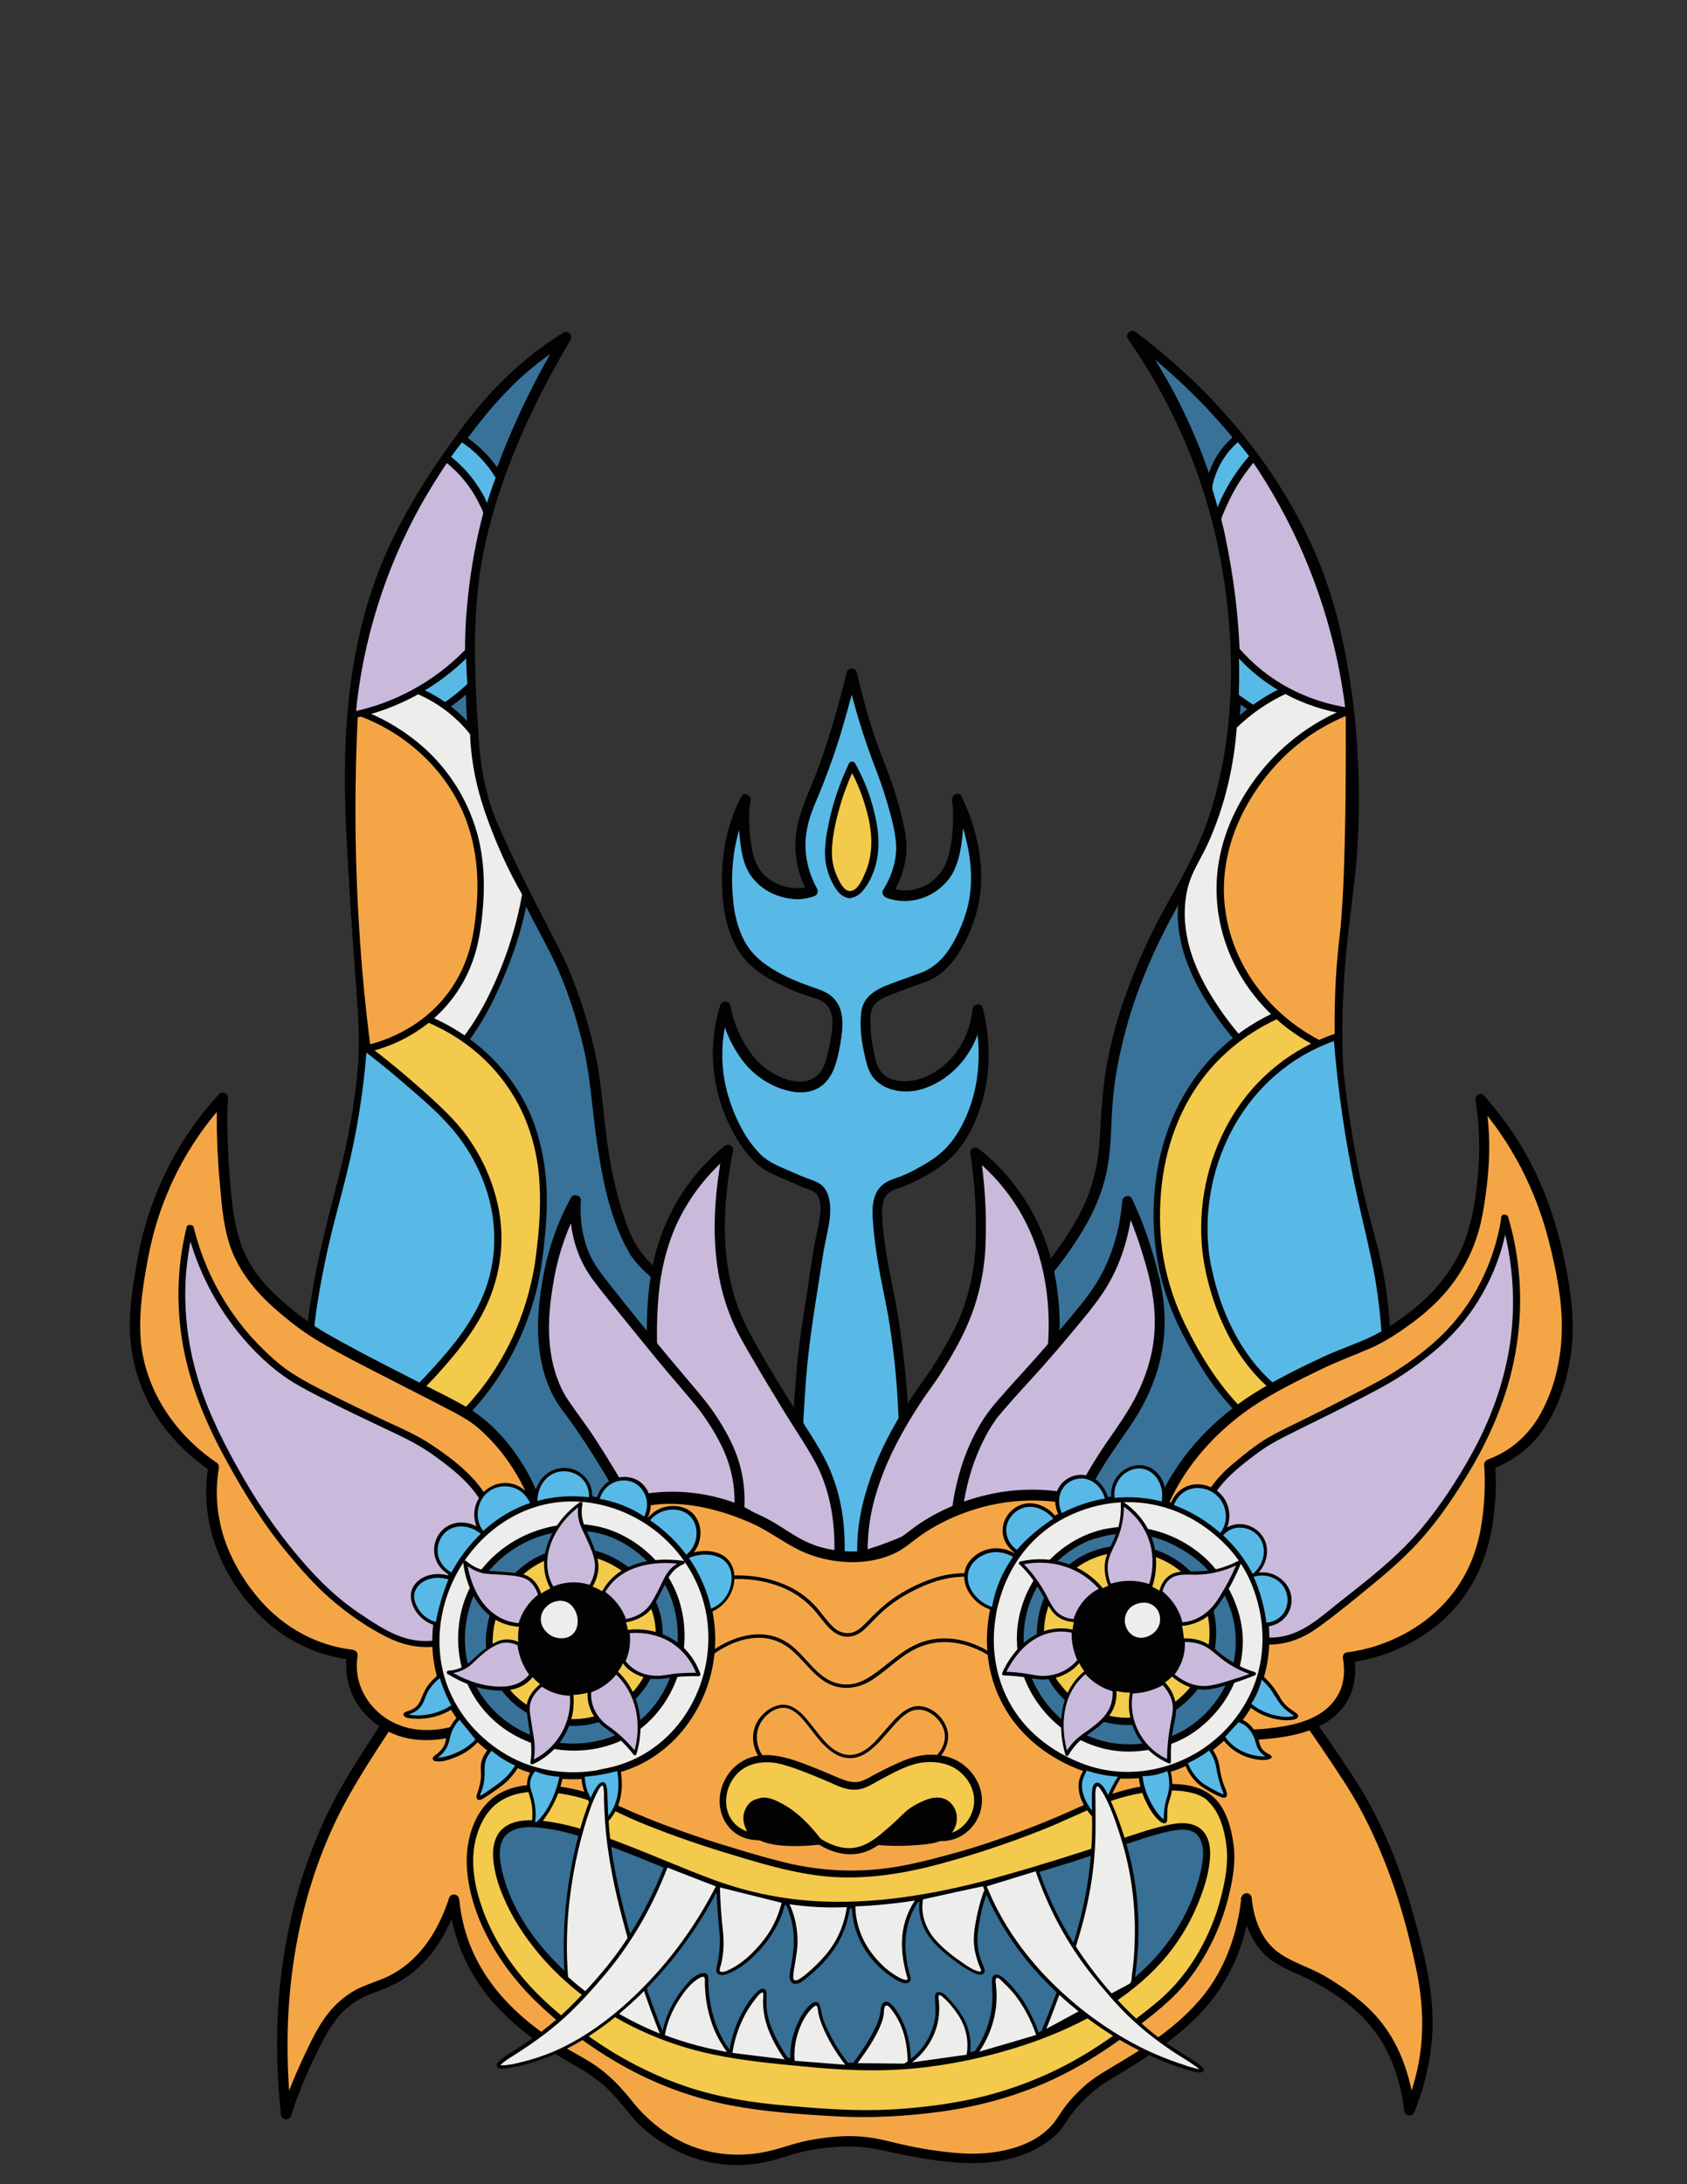 <?xml version="1.0" encoding="utf-8"?>
<!-- Generator: Adobe Illustrator 24.0.1, SVG Export Plug-In . SVG Version: 6.00 Build 0)  -->
<svg version="1.1" xmlns="http://www.w3.org/2000/svg" xmlns:xlink="http://www.w3.org/1999/xlink" x="0px" y="0px"
	 viewBox="0 0 612 792" style="enable-background:new 0 0 612 792;" xml:space="preserve">
<rect x="0" y="0" width="612" height="792" fill="#333333" stroke="none"/>
<style type="text/css">
	.st0{fill:#387299;}
	.st1{fill:#020203;}
	.st2{fill:#58B9E6;}
	.st3{fill:#EDEDEC;}
	.st4{fill:#F3CA4B;}
	.st5{fill:#C9BADC;}
	.st6{fill:#F4A646;}
	.st7{fill:#376F95;}
	.st8{fill:#020203;stroke:#020203;stroke-width:0.5;stroke-miterlimit:10;}
	.st9{fill:#EDEDEC;stroke:#020203;stroke-width:0.25;stroke-miterlimit:10;}
</style>
<g id="Capa_1">
	<g>
		<path class="st0" d="M336.7,554.9c2.1-22.1,8.1-39.1,12.8-49.9c4.1-9.3,8-17.9,15.7-27.7c7.3-9.3,11.2-10.9,19.3-22.3
			c2.6-3.6,7.7-10.6,11.3-19c6-13.8,4.8-23.5,5.8-36.5c2.9-35.8,21.1-67.1,25.5-74.8c2.6-4.4,7.6-12.5,12-24.8
			c1.1-3,3.9-11.1,6.2-23.3c1.1-5.7,4.7-27.1,1.8-56.2c-2.1-21.2-6.9-37-8.4-41.9c-4.4-14.2-12.6-34.8-28.1-56.9
			c7.4,5.6,17.3,13.7,27.7,24.8c8.5,9.1,25.2,27.3,37.2,55.4c8.5,20.1,10.9,36.5,12.8,49.2c5.1,35,1.4,66.2,0.4,74.8
			c-0.8,6.5-1.7,12-2.6,22.3c-0.7,9-1.9,23.8-0.7,40.9c1.4,20.5,5.6,37,8.8,49.6c3.3,12.9,5.8,19.8,7.4,33.3c0.3,2.3,1.3,11.7,1,24
			c-0.5,19.7-1.1,46-16.1,72.2c-3.6,6.3-9.8,15.7-20.2,25.7c-13.4-13.3-37-33.8-67.2-45.3c-14.4-5.5-24.5-7.3-34.2-5.3
			C358.2,544.4,342.1,550.9,336.7,554.9z"/>
		<g>
			<path class="st1" d="M338.6,554.9c1.6-16.4,5.6-32.7,12.1-47.8c3.4-7.8,7-15.6,11.7-22.7c4.4-6.6,9.8-12.2,15.3-18
				c5.1-5.4,9.6-11.5,13.6-17.8c5-7.8,8.9-16.3,10.5-25.5c1.5-8.3,1.2-16.8,2-25.2c0.9-9.4,2.9-18.6,5.5-27.7
				c4-13.5,9.6-26.4,16.3-38.7c5.7-10.5,11.7-20.5,15.8-31.8c9.4-26.3,10.7-55.8,7.4-83.3c-3.5-29.3-12.7-57.5-27.9-82.9
				c-2.6-4.4-5.4-8.7-8.4-12.9c-0.9,0.9-1.7,1.7-2.6,2.6c24.4,18.3,45.9,42.2,59.6,69.6c8.2,16.3,13.3,33.7,16.1,51.6
				c2.9,18.2,4.1,36.6,3.5,55c-0.4,11.7-1.7,23.3-3.2,34.9c-2.2,16.8-3.2,34-2.4,50.9c0.9,17.8,4.3,35.1,8.7,52.4
				c2.1,8.1,4.5,16.1,6.1,24.4c1.3,6.6,2,13.3,2.4,20.1c0.4,8.4,0.2,16.8-0.2,25.2c-0.4,8.7-1.2,17.4-3,26
				c-3.6,17.7-11.1,34.4-22.5,48.4c-3.1,3.8-6.4,7.3-9.9,10.7c0.9,0,1.8,0,2.7,0c-13.9-13.7-29.3-26.1-46.4-35.6
				c-10.4-5.8-21.5-10.8-33-13.9c-8.8-2.4-17.9-3.3-26.8-0.8c-4.8,1.4-9.4,3.2-14,5.1c-4.1,1.7-8.3,3.6-11.9,6.2
				c-1.9,1.4-0.1,4.7,1.9,3.2c6.5-4.7,14.7-7.6,22.2-10.1c8.4-2.8,16.7-2.7,25.3-0.6c21.4,5.3,41.3,16.9,58.6,30.3
				c7.5,5.8,14.6,12.2,21.4,18.9c0.7,0.7,1.9,0.7,2.7,0c13.1-12.6,23.2-28,29.1-45.2c5.8-16.8,7.1-34.4,7.6-52
				c0.4-15.7-0.9-31-4.9-46.2c-4.4-16.7-9-33.4-11.1-50.6c-2.3-18.3-1.8-36.7-0.2-55c1.1-12.3,3.1-24.5,4-36.8
				c1.2-18.6,0.8-37.3-1.6-55.7c-2.3-17.2-5.8-34.2-12.4-50.3c-12.3-29.8-33.1-55.8-57.9-76.3c-2.8-2.3-5.7-4.6-8.7-6.8
				c-1.5-1.1-3.6,1.1-2.6,2.6c17.3,24.7,28.9,52.7,34.1,82.4c5.1,29.2,4.9,60.5-4,89c-3.6,11.5-9.2,21.9-15.1,32.3
				c-6.1,10.7-11.3,22-15.5,33.6c-3,8.3-5.4,16.8-7,25.5c-1.6,8.8-2.1,17.7-2.6,26.6c-0.5,9.3-2.4,18.1-6.6,26.6
				c-3.7,7.3-8.4,14.2-13.6,20.5c-4.4,5.3-9.6,9.9-13.9,15.3c-5.7,7-10.3,14.6-14.1,22.7c-6.5,13.9-11.5,28.3-14.2,43.4
				c-0.8,4.7-1.5,9.5-1.9,14.3C334.6,557.3,338.3,557.3,338.6,554.9z"/>
		</g>
	</g>
	<g>
		<path class="st2" d="M449.2,158.5c-2.3,1.9-6.1,5.5-8.6,11.1c-1.2,2.8-1.8,5.4-2.2,7.5c1.1,3.5,2.7,8.8,4.2,15.3
			c1.2,5.2,4.5,20.4,5.4,40.8c0.2,4.8,0.4,11.4,0.1,19.3c4.9,3.6,11,7.6,18.5,11.2c8.5,4.1,16.4,6.6,22.8,8.2
			c0.2-14.2-1.2-36.8-10.7-62.5C470,186,458,169,449.2,158.5z"/>
		<g>
			<path class="st1" d="M448.3,157.6c-3.3,2.7-6.1,6-8,9.8c-1.2,2.4-2.2,5-2.7,7.6c-0.2,1.1-0.4,2-0.1,3.1c0.3,1,0.6,1.9,0.9,2.9
				c2.1,7.1,3.8,14.4,5.2,21.7c1.8,9.9,2.9,20,3.3,30.1c0.2,4.9,0.3,9.7,0.2,14.6c0,1.5-0.1,3-0.1,4.5c0,0.6-0.1,1.1,0.3,1.6
				c0.4,0.4,1,0.7,1.4,1c2,1.5,4.1,2.8,6.2,4.2c10.5,6.6,22.1,11.5,34.2,14.5c0.8,0.2,1.6-0.4,1.6-1.2c0.2-15.3-1.6-30.6-5.3-45.4
				c-4.5-17.9-12-35.1-21.9-50.7c-4-6.3-8.5-12.4-13.3-18.2c-1-1.2-2.8,0.5-1.8,1.8c9.4,11.2,17.3,23.7,23.5,36.9
				c7.9,16.8,13.1,34.8,15.2,53.2c0.9,7.4,1.2,14.9,1.1,22.4c0.5-0.4,1.1-0.8,1.6-1.2c-14.8-3.7-28.7-10.2-41-19.3
				c0.2,0.4,0.4,0.7,0.6,1.1c0.5-14.7-0.3-29.3-2.4-43.8c-1.6-10.5-3.9-20.9-7.1-31.1c-0.4-1.3,0.4-3.5,0.9-5
				c0.7-2.1,1.7-4.2,2.9-6.1c1.7-2.7,3.9-5.1,6.4-7.1C451.3,158.4,449.5,156.6,448.3,157.6z"/>
		</g>
	</g>
	<g>
		<path class="st3" d="M487.5,244.5c-5.2,0.5-13.2,1.9-22.1,6.1c-8.5,4-14.4,9.1-18.1,12.7c-0.6,8.1-2.2,20.1-7,33.7
			c-5.5,15.3-9.5,17.3-11.3,27.1c-3.6,20.7,9.9,39.2,15.4,46.7c14.3,19.6,33.5,27.7,42.4,30.8c-2.3-25.8-1.5-46.6-0.3-60.8
			c1.8-21.2,4.8-33.5,4.6-56.2C490.9,267.5,489,253.5,487.5,244.5z"/>
		<g>
			<path class="st1" d="M487.5,243.2c-8,0.8-15.7,2.9-22.9,6.4c-3.8,1.8-7.5,4.1-10.9,6.6c-1.4,1.1-2.8,2.2-4.1,3.3
				c-0.6,0.5-1.1,1-1.7,1.5c-0.5,0.5-1.2,1-1.6,1.6c-0.3,0.6-0.2,1.4-0.3,2.1c-0.1,0.8-0.1,1.6-0.2,2.5c-0.2,1.8-0.4,3.5-0.6,5.3
				c-0.6,4.1-1.4,8.1-2.4,12.1c-2.1,8.4-4.9,16.6-8.9,24.3c-2.4,4.7-4.9,9.1-5.9,14.4c-1.5,7.9-0.6,16.1,1.9,23.7
				c2.2,6.5,5.4,12.7,9.2,18.4c3.7,5.6,7.7,10.9,12.4,15.7c9.1,9.2,20.3,16.2,32.3,20.8c0.9,0.3,1.8,0.7,2.7,1
				c0.7,0.3,1.7-0.4,1.6-1.2c-1.8-20.2-2-40.6-0.3-60.8c0.9-10.3,2.3-20.6,3.4-30.9c1.1-11.2,1.5-22.4,1-33.7
				c-0.5-10.8-1.6-21.5-3.4-32.1c-0.3-1.6-2.7-0.9-2.4,0.7c3.5,20.4,4.5,41.4,2.6,62c-0.9,10.1-2.4,20-3.3,30.1
				c-0.8,8.8-1.3,17.6-1.5,26.4c-0.2,12.8,0.3,25.5,1.4,38.2c0.5-0.4,1.1-0.8,1.6-1.2c-8.3-2.9-16.1-6.9-23.2-12
				c-9.1-6.5-16.5-14.9-22.6-24.2c-6.3-9.5-11.3-20.3-11.6-31.9c-0.1-5.1,0.6-10.4,2.7-15.1c1.8-4.1,4.2-7.9,6-12
				c5.9-13.2,9.2-27.6,10.2-41.9c-0.1,0.3-0.2,0.6-0.4,0.9c10.6-10.4,24.5-17,39.3-18.4C489.1,245.6,489.1,243.1,487.5,243.2z"/>
		</g>
	</g>
	<g>
		<path class="st4" d="M485.4,361.7c-7.3,1-26.7,4.7-43.1,20.8c-20.5,20.1-22,45.5-22.4,53.9c-1.5,25.9,8.9,44.7,13.5,52.6
			c5.3,9.3,17.6,30.8,42.8,39.6c9.4,3.3,17.8,3.8,23.4,3.8c2.4-14.9,4-33.5,2.7-52.7c-0.6-8.9-1.8-16-2-17.4
			c-2.1-12.7-4.3-18.1-7.2-29.3c-6.8-26.1-7.7-46.9-7.9-54.1C484.9,371.5,485.2,365.6,485.4,361.7z"/>
		<g>
			<path class="st1" d="M485,360.5c-16.3,2.2-31.9,9.5-43.6,21.1c-12.6,12.4-19.8,28.9-22.1,46.3c-2.1,16.4-0.2,33,6.2,48.3
				c2.2,5.4,5,10.4,7.9,15.5c3.2,5.6,6.8,11,11,15.9c5.5,6.5,12,12.2,19.4,16.6c9,5.3,19.2,8.4,29.6,9.2c2,0.2,4.1,0.2,6.1,0.2
				c0.5,0,1.1-0.4,1.2-0.9c3.8-24.3,4.6-49.3,0.2-73.6c-2.1-11.6-6-22.6-8.6-34.1c-2.6-11.3-4.4-22.7-5.4-34.2
				c-0.8-9.7-1-19.4-0.4-29.1c0.1-1.6-2.4-1.6-2.5,0c-1.1,19.5,0.7,39,4.6,58.1c1.3,6.5,2.9,12.9,4.7,19.3c1.4,5,2.9,10.1,4.1,15.2
				c2.4,10.9,3.6,22.1,3.9,33.2c0.4,14.9-0.7,29.8-3,44.6c0.4-0.3,0.8-0.6,1.2-0.9c-10,0.1-19.9-1.9-29-6.1
				c-7.9-3.7-14.9-8.9-20.8-15.2c-8.2-8.6-14.6-19-19.8-29.7c-3.6-7.4-6.2-15.2-7.7-23.3c-1.5-8.2-1.7-16.4-1-24.7
				c1.3-15.6,6.7-31,16.7-43.2c11.2-13.6,27.2-22.4,44.4-25.5c1.1-0.2,2.1-0.4,3.2-0.5C487.3,362.7,486.6,360.3,485,360.5z"/>
		</g>
	</g>
</g>
<g id="Capa_2">
	<g>
		<path class="st0" d="M230.2,454c-0.8-1.2-3-4.5-5.8-12.9c-3.3-9.7-4.6-17.7-5.7-24.6c-2.7-18.2-1.9-18.9-3.6-28.6
			c-2.6-15.2-6.9-26.5-9.2-32.5c-3.9-10.1-5-10.2-16.4-33.5c-8.5-17.2-12.7-25.9-14.8-33.8c-2.4-9.4-2.9-16.7-3.6-30.9
			c-0.1-1.3-1.3-25.5,0-41.4c3.3-40.6,27.8-83,34.1-93.6c-3.9,2.4-9.3,6-15.2,11c-6.9,5.9-14.8,13.8-25.2,28.7
			c-10.1,14.5-22.4,32.3-30.3,58.4c-5.1,17-6.1,30.1-7.2,44c-1.5,19.3,0,41.4,3,84.7c1.5,21.2,1.8,23,1.6,30.2
			c-0.1,4.1-0.8,26.2-8.2,54.5c-3.1,11.8-5.7,18.6-7.9,32.8c0,0-1.6,10.3-2,20c-1.2,29.1,8.7,56.5,15.8,75.5
			c5,13.3,12.5,31.1,24,51.2c27.6-40.8,58.1-64.9,76.5-69c15.9-3.5,28.6-0.2,28.6-0.2c7.2,1.9,12.7,4.9,16.2,7.1
			c2.6-11,4.5-28.1-2.2-46c-2-5.3-10.2-27.5-27.8-38.3C242,465.2,235.4,461.6,230.2,454z"/>
		<g>
			<path class="st1" d="M231.8,453c-2.9-4.3-4.7-9.4-6.2-14.2c-2.2-6.9-3.7-14-4.8-21.1c-1.5-9.4-2.1-18.9-3.5-28.3
				c-1.9-12.1-5.4-23.9-9.9-35.3c-2.4-6.2-5.6-12-8.6-17.9c-6.3-12.2-12.6-24.5-18.1-37.1c-4.3-9.9-6.3-20-7-30.8
				c-1.6-23.6-2.9-48.1,2.4-71.4c5.5-24.6,16.1-48.1,28.7-69.9c0.7-1.3,1.5-2.5,2.2-3.8c0.9-1.6-1-3.6-2.6-2.6
				c-14.7,9.1-26.7,20.9-37,34.8c-10.6,14.3-20.4,29.4-27.6,45.8c-13.5,31-15.8,64.8-14.3,98.1c0.9,19.5,2.3,38.9,3.7,58.4
				c0.6,8.9,1.3,17.7,0.8,26.6c-1,17.6-4.1,35.1-8.7,52.1c-2.4,8.7-5,17.3-6.5,26.2c-1.4,8.1-2.3,16.4-2.6,24.6
				c-0.8,21.2,4.2,42.1,11,62c5.9,17.3,12.8,34.2,21.1,50.4c2.5,5,5.2,9.9,8,14.8c0.7,1.3,2.5,1.1,3.2,0
				c13.1-19.3,28.4-37.7,46.7-52.4c6.2-5,12.9-9.6,20.2-12.9c8.4-3.8,17.8-4.9,26.9-4.4c9,0.5,17.2,3.3,24.9,8.2
				c1,0.6,2.5,0,2.8-1.1c3.8-16.4,3.1-33.3-3-49.1c-4.8-12.2-11.6-24.3-21.8-32.9c-3-2.5-6.2-4.4-9.4-6.5
				C238.3,460.6,234.7,457.2,231.8,453c-1.4-2-4.6-0.1-3.2,1.9c4.3,6.2,9.8,10.2,16,14.2c6.6,4.3,12,10.3,16.3,16.8
				c7.2,10.9,12.6,23.8,14,36.8c1,9.4,0.3,18.9-1.8,28.2c0.9-0.4,1.8-0.7,2.8-1.1c-6.9-4.4-14.5-7.4-22.6-8.3
				c-9.6-1.1-20.1-0.5-29.2,3c-17.2,6.6-31.8,20.1-44.2,33.2c-10.2,10.8-19.4,22.6-27.7,34.9c1.1,0,2.2,0,3.2,0
				c-9.6-16.9-17.7-34.4-24.5-52.6c-6.9-18.6-13-37.7-14.7-57.6c-1.5-18,0.8-36.7,5.6-54.1c5-18.1,9.3-36.2,11.2-54.9
				c0.8-8.3,1.2-16.5,0.7-24.8c-1.2-18.5-2.7-36.9-3.7-55.4c-1.8-31.4-2.4-63.6,7.1-94c5.6-17.9,14.5-34.2,25-49.6
				c9.5-14,19.6-27.4,33-37.9c3.6-2.8,7.3-5.4,11.2-7.8c-0.9-0.9-1.7-1.7-2.6-2.6c-11.8,19.7-21.7,40.9-28.3,63
				c-4.2,14.1-6.4,28.5-6.7,43.2c-0.2,9.8,0,19.7,0.5,29.5c0.6,11.9,1,24.1,4.9,35.4c4.1,12.2,10.5,23.7,16.2,35.2
				c3.8,7.7,8.1,15.1,11.7,22.9c4.2,9.4,7.4,19.4,9.7,29.4c2.2,9.5,2.9,19.1,4.1,28.7c1.9,14.3,4.2,29.1,10.6,42.2
				c0.7,1.4,1.4,2.7,2.3,4C229.9,456.9,233.1,455,231.8,453z"/>
		</g>
	</g>
	<g>
		<path class="st2" d="M127.1,268.3c6.6-0.6,17.3-2.4,28.6-8.6c6.5-3.6,11.4-7.6,15-11.1c-1.5-19.5-0.4-42.4,7.3-66.5
			c1-3.1,2-6.1,3.1-9c-1.1-1.9-2.5-4-4.3-6.1c-3.3-3.9-6.8-6.5-9.6-8.3c-1.5,1.9-3.4,4.3-5.5,7.3c0,0-0.3,0.4-0.5,0.7
			c-22.9,32.6-30.5,69.9-30.5,69.9C129.1,244.4,127.4,255.2,127.1,268.3z"/>
		<g>
			<path class="st1" d="M127.1,269.6c8.6-0.7,17.1-2.9,24.9-6.6c4.7-2.2,9.2-4.9,13.3-8.1c1.7-1.3,3.4-2.7,5-4.2
				c0.6-0.6,1.5-1.1,1.6-2c0.1-1.1-0.2-2.5-0.2-3.7c-1.2-20.5,1-41.2,7-60.9c0.9-3,1.9-5.9,3-8.9c0.2-0.6,0.7-1.4,0.7-2.1
				c0-0.6-0.5-1.1-0.7-1.6c-0.7-1.1-1.4-2.2-2.2-3.2c-3.2-4.2-7.1-7.8-11.6-10.7c-0.4-0.3-1.2-0.2-1.5,0.2
				c-12.2,15.6-21.6,33-28.6,51.5c-3.3,8.8-6.3,17.8-8.2,27c-2.2,10.5-3.3,21.3-3.6,32c0,1.6,2.5,1.6,2.5,0
				c0.3-12.5,1.7-25.1,4.9-37.3c3.9-14.7,9.4-29.1,16.3-42.6c5.2-10.2,11.4-19.8,18.5-28.8c-0.5,0.1-1,0.1-1.5,0.2
				c5.5,3.5,10.1,8.3,13.4,13.9c0-0.3-0.1-0.6-0.1-1c-7.3,19.3-10.9,39.9-11,60.5c0,5.1,0.2,10.2,0.6,15.3c0.1-0.3,0.2-0.6,0.4-0.9
				c-11.6,11.1-26.7,18-42.7,19.3C125.5,267.2,125.5,269.7,127.1,269.6z"/>
		</g>
	</g>
	<g>
		<path class="st3" d="M129.7,404.8c13.4-4.5,22.4-11.1,27.6-15.6c15.9-13.6,22.3-30.1,26.3-40.4c3.9-9.9,5.8-18.6,6.9-24.7
			c-5-8.6-8.4-16.3-10.8-22.4c-2.8-7.3-6.1-15.8-7.5-27.6c-0.4-3.4-0.6-6.2-0.6-8.2c-2.8-3.6-7.5-8.5-14.5-12.6
			c-11.5-6.7-22.7-7.2-27.9-7.1c-2.7,47.1-1.4,74.5,0.4,91c0.6,5.7,2.9,24.3,1.7,49.2C130.8,394.2,130.1,400.6,129.7,404.8z"/>
		<g>
			<path class="st1" d="M130,406c13.6-4.6,25.9-12.4,35.5-23c8.8-9.8,14.5-21.4,19.2-33.5c2.9-7.4,5.1-15,6.6-22.8
				c0.1-0.7,0.3-1.4,0.4-2.1c0.1-1.1-0.6-1.9-1.1-2.8c-1.1-1.9-2.1-3.8-3.1-5.8c-1.8-3.5-3.5-7.1-5-10.8c-2.6-6.2-5-12.6-6.7-19.2
				c-1.1-4.2-1.9-8.4-2.4-12.7c-0.2-2-0.4-3.9-0.5-5.9c0-0.7,0.1-1.6-0.2-2.2c-0.3-0.6-0.9-1.1-1.3-1.6
				c-9.7-11.4-23.9-18.1-38.8-18.7c-1.1,0-2.2-0.1-3.3,0c-0.7,0-1.2,0.6-1.3,1.2c-1.4,23.4-2.2,47-1.1,70.5
				c0.6,14.8,2.8,29.4,3.4,44.2c0.5,14.7,0,29.4-1.7,44c-0.2,1.6,2.3,1.6,2.5,0c2.5-22,2.5-44.3,0-66.4c-1.8-15.7-2.2-31.5-2.1-47.3
				c0.1-15,0.7-30,1.6-45c-0.4,0.4-0.8,0.8-1.2,1.2c12.7-0.2,25.4,4.1,35,12.5c2.4,2.1,4.6,4.4,6.5,6.9c-0.1-0.3-0.2-0.6-0.4-0.9
				c0.3,8.4,1.7,16.7,4.2,24.8c2.1,6.8,4.8,13.6,7.7,20.1c2.2,4.8,4.6,9.4,7.2,14c0-0.3-0.1-0.6-0.1-1c-2.2,13-6.5,25.7-12.3,37.5
				c-6,12.2-14.5,23.1-25.7,31.1c-6.7,4.8-14.1,8.5-22,11.2C127.8,404.1,128.5,406.5,130,406z"/>
		</g>
	</g>
	<g>
		<path class="st2" d="M288.4,558.1c0-16.6,0.6-30.7,1.2-41.3c0.9-14.7,1.3-22.1,2.4-29.8c4.9-33.4,5.5-36.4,5.5-36.4
			c1.4-6.4,3.7-15.7-0.6-19.5c-0.8-0.7-1.3-0.8-4.4-2c0,0-1.5-0.6-12.3-5.4c-8.3-3.7-14.9-16.9-17.6-25.9
			c-4.4-14.8-1.2-27.5,0.5-32.7c0.5,2.8,1.5,6.9,3.9,11.5c1.9,3.7,5.5,10.8,13.2,14.6c2.8,1.4,9.8,4.9,15.7,1.7
			c5.1-2.8,6.2-9.1,7.2-14.9c0.8-4.3,1.8-10.3-1.4-14.4c-2.1-2.6-4.7-3.1-8.7-4.4c0,0-10.2-3.4-18.1-9.5
			c-12.7-9.9-11.2-32.3-10.8-36.9c0.7-9.9,3.8-17.7,6.5-23c-0.5,3.1-1,7.8-0.2,13.4c0.8,6,1.3,10.4,4.8,14.4
			c5.7,6.6,14.3,6.4,14.7,6.3c2.1-0.1,3.9-0.6,5.1-1c-1.5-2.6-3.4-6.7-4.1-12c-1.4-10.1,2.3-18.2,4.1-22.5c4.1-9.6,9-23.4,14.2-44.4
			c1.5,6.3,3.3,12.8,5.3,19.5c3.3,10.8,6.1,15.3,9.6,27.6c3.1,10.7,3.5,15.4,2.6,20.5c-0.9,5.2-3,9.2-4.6,11.7
			c1.5,0.6,3.8,1.3,6.7,1.2c6.3-0.1,10.6-3.8,11.8-4.9c5.7-5.2,6.4-12.6,7-19c0.5-4.8,0.1-8.7-0.2-11.2c1.6,3.3,3.7,8.1,5.1,14.2
			c1.3,5.9,3.9,17.3-1,30c-2,5.2-6.3,16.5-15.9,20.3c-1.8,0.7-6.1,2-13,4.9c-3.3,1.3-6,2.6-7.4,5.4c-0.8,1.5-0.8,3-1,5.9
			c-0.1,1.4-0.1,5.4,1.2,11.2c1,4.3,1.5,6.5,3.1,8.3c2.3,2.6,5.3,3.3,6.8,3.7c5.1,1.2,9.4-0.6,11.8-1.6c8.9-3.7,13-11.4,14.2-13.7
			c2.5-4.8,3.3-9.3,3.6-12.3c0.6,2.5,1.3,5.8,1.7,9.9c0.4,3.8,1,11.4-1.2,20.2c-1.1,4.2-4.6,18.4-15.8,25.8
			c-8.6,5.7-14.7,7.5-14.7,7.5c-0.9,0.3-2.3,0.6-3.6,1.8c-3.3,3-3,8.3-2.8,11.1c1,13.2,4,25.9,5.5,34.6c0,0,0.5,2.6,2,14.7
			c1.3,9.9,3.1,30.5,1.4,67.9c-2.2,1.2-5.6,2.8-10,4c-5.1,1.4-12.2,3.3-19.9,0.6C295.5,563.2,292,561.6,288.4,558.1z"/>
		<g>
			<path class="st1" d="M290.2,558.1c0-19.3,0.8-38.7,2.2-58c1.1-14.3,3.6-28.5,5.8-42.7c0.3-2,0.6-3.9,1-5.9
				c0.8-4.4,2.1-8.8,2-13.3c-0.1-3.3-0.9-7.2-4-9.1c-1.5-0.9-3.2-1.4-4.8-2c0.6,0.2-0.1,0-0.3-0.1c-0.4-0.2-0.8-0.4-1.3-0.5
				c-1.4-0.6-2.7-1.2-4.1-1.8c-3.9-1.7-7.7-3.1-10.8-6.1c-5.8-5.8-9.6-14-11.9-21.8c-2.5-8.9-2.6-18.4-0.4-27.3
				c0.3-1.3,0.7-2.5,1.1-3.8c-1.2,0-2.4,0-3.6,0c1.1,5.9,3.4,11.6,6.7,16.6c3.3,5.2,7.9,9.2,13.6,11.7c6,2.6,13.6,3.6,18.4-1.9
				c2.2-2.5,3.3-5.7,4.1-8.9c0.7-3.1,1.3-6.3,1.6-9.5c0.3-3.4,0.1-7.2-1.8-10.1c-1.7-2.7-4.2-4-7.1-5c-4.3-1.5-8.5-3-12.6-5.1
				c-5.7-3-10.9-6.5-14-12.4c-2.5-4.7-3.7-10.2-4.1-15.4c-1.1-11.9,0.7-24,6.2-34.7c-1.1-0.5-2.3-1-3.4-1.4
				c-0.6,4.1-0.9,8.2-0.5,12.4c0.4,4,0.8,8.3,2.3,12c2.8,6.9,9.3,11,16.5,11.9c2.8,0.4,5.6,0,8.3-0.9c1.2-0.4,1.7-1.6,1.1-2.8
				c-2.8-5-4.3-10.7-4.2-16.4c0.1-5.1,1.6-10,3.6-14.7c3.5-8.2,6.6-16.6,9.2-25.1c2.1-7,4-14,5.8-21.1c-1.2,0-2.4,0-3.6,0
				c2.8,11.5,6.1,22.7,10.4,33.7c2.1,5.4,3.9,10.9,5.4,16.5c1.1,4.3,2.2,8.7,2.1,13.1c-0.2,5.2-2,10.2-4.7,14.5
				c-0.7,1.1,0,2.3,1.1,2.8c8.4,3.2,18-0.1,23.1-7.3c2.8-4,3.8-9,4.4-13.8c0.6-5.1,0.7-10,0-15.1c-1.1,0.5-2.3,1-3.4,1.4
				c2.8,5.5,4.5,11.4,5.7,17.5c1.2,6.4,1.4,13.1,0,19.5c-1.2,5.3-3.4,10.7-6.2,15.3c-2.7,4.5-6.4,8.1-11.4,9.9
				c-2.5,0.9-5,1.8-7.5,2.7c-3.2,1.2-6.7,2.3-9.4,4.3c-2.3,1.6-3.9,3.9-4.3,6.7c-0.3,2.3-0.4,4.8-0.2,7.2c0.2,3.5,0.9,6.9,1.7,10.2
				c0.6,2.6,1.4,5.2,3.2,7.2c4.4,4.9,12.2,5.5,18,3.5c12.4-4.3,20.3-15.9,21.6-28.8c-1.2,0.2-2.5,0.3-3.7,0.5
				c3.3,13.5,2.6,28.3-3.7,40.8c-1.6,3.3-3.7,6.4-6.2,9.1c-3.1,3.2-6.9,5.5-10.8,7.6c-2.4,1.3-4.9,2.5-7.4,3.3
				c-2.7,0.9-5.1,2-6.7,4.6c-1.8,3-1.9,6.7-1.7,10.1c0.3,5.1,1,10.2,1.8,15.2c1.1,6.9,2.7,13.7,3.9,20.5c1.5,9.1,2.6,18.3,3.2,27.6
				c1,15.3,0.9,30.7,0.4,46.1c-0.1,2.7-0.2,5.3-0.3,8c0.3-0.5,0.6-1.1,0.9-1.6c-5.5,2.9-12,5.1-18.3,5.6c-7,0.6-13.5-1.7-18.6-6.5
				c-1.8-1.6-4.4,1-2.7,2.7c3.7,3.4,8.1,6,13,7.1c5.3,1.1,10.6,0.5,15.7-0.8c2.6-0.7,5.2-1.4,7.6-2.4c1-0.4,2-0.8,3-1.3
				c0.9-0.4,2.2-0.8,2.7-1.7c0.7-1.1,0.4-3.1,0.4-4.4c0.1-1.6,0.1-3.2,0.2-4.8c0.1-2.9,0.2-5.9,0.2-8.8c0.3-15.3,0.2-30.7-1.4-46
				c-0.6-6.2-1.5-12.3-2.4-18.5c-1.1-7.1-2.8-14.2-4-21.3c-0.9-5.4-1.8-11-1.9-16.6c0-2,0.1-4.2,1.2-6c0.9-1.6,2.3-2.3,4.1-2.9
				c2.7-0.8,5.3-2.1,7.8-3.3c4.5-2.3,9-5,12.6-8.7c5.4-5.6,8.7-12.9,10.8-20.3c2.4-8.6,2.7-17.4,1.4-26.3c-0.3-2.4-0.8-4.7-1.4-7
				c-0.5-2.2-3.5-1.5-3.7,0.5c-1,10.5-7.4,20.6-17.4,24.6c-5,2-12.5,2.6-16.1-2.4c-1.6-2.2-2-5.4-2.5-8c-0.6-2.8-1-5.6-1-8.4
				c0-2-0.2-4.5,0.7-6.4c1.4-2.8,4.8-3.9,7.5-5c2.8-1.1,5.7-2.2,8.5-3.2c1.8-0.6,3.7-1.2,5.4-2.1c5-2.5,8.7-7.1,11.3-11.9
				c2.5-4.5,4.5-9.5,5.6-14.5c3-13.2-0.1-27.9-6-39.9c-1-2.1-3.7-0.5-3.4,1.4c0.6,4.3,0.4,8.6,0,13c-0.5,4.2-1.2,8.6-3.5,12.2
				c-4.1,6.5-12.3,9.2-19.4,6.4c0.4,0.9,0.7,1.8,1.1,2.8c2.7-4.4,4.5-9.3,5.1-14.4c0.5-4.1-0.2-8.2-1.1-12.2
				c-1.4-6-3.2-11.9-5.3-17.6c-1.8-4.8-3.8-9.6-5.4-14.5c-2.4-7.3-4.3-14.7-6.1-22.1c-0.4-1.8-3.2-1.8-3.6,0
				c-2.9,11.7-6.2,23.3-10.3,34.6c-3.2,8.6-7.8,16.9-8.3,26.2c-0.4,6.8,1.3,13.5,4.6,19.4c0.4-0.9,0.7-1.8,1.1-2.8
				c-6.1,2.1-13.2,0.2-17.6-4.5c-3-3.3-3.8-7.6-4.4-11.9c-0.6-4.8-0.8-9.7,0-14.5c0.3-1.9-2.4-3.5-3.4-1.4c-4.9,9.6-7.1,20-7,30.7
				c0.1,10,1.9,21,8.7,28.7c4.2,4.7,10.4,7.9,16.1,10.4c1.7,0.8,3.5,1.5,5.3,2.1c2.2,0.8,4.5,1.2,6.5,2.4c5.5,3.5,3.1,12.2,2.1,17.4
				c-0.6,2.9-1.3,6.1-3.3,8.5c-2.1,2.6-5.4,3.4-8.6,3c-6.4-0.8-12.5-5-16.2-10c-3.8-5.2-6.4-11.3-7.6-17.6c-0.4-1.9-3.1-1.6-3.6,0
				c-5.2,16.4-2.7,34.2,6.3,48.9c2.2,3.5,4.8,7,8,9.5c3.3,2.6,7.3,3.9,11.1,5.6c1.7,0.7,3.3,1.5,5,2.2c1.6,0.6,3.4,1,4.4,2.1
				c2.4,2.8,1.5,7.7,0.9,11c-0.4,2.1-0.9,4.2-1.3,6.3c-0.3,1.3-0.5,2.7-0.7,4c-0.8,5.1-1.6,10.1-2.3,15.2
				c-1.3,8.4-2.7,16.7-3.5,25.2c-1.7,18.2-2.4,36.6-2.7,54.9c0,2.9-0.1,5.7-0.1,8.6C286.5,560.6,290.2,560.6,290.2,558.1z"/>
		</g>
	</g>
	<g>
		<path class="st4" d="M308.3,324.4c-3.3-0.1-5.6-5.5-6.2-7c-2.1-5.2-1.8-10.2-0.8-15.6c1-5.9,3.1-14.4,7.8-24.2
			c2.7,4.6,4.4,8.9,5.5,12.5c1.7,5.5,5.3,16.9,0.5,27.3C314.3,318.9,311.7,324.4,308.3,324.4z"/>
		<g>
			<path class="st1" d="M308.3,323.1c-2.2-0.1-3.6-3.1-4.4-4.8c-1.4-2.9-2.1-5.9-2.1-9.1c0-6.3,1.7-12.8,3.5-18.8
				c1.3-4.2,3-8.3,4.8-12.3c-0.7,0-1.4,0-2.2,0c3.3,5.7,5.6,11.9,7.1,18.3c1.6,6.9,1.7,14.2-1.4,20.7
				C312.7,319.2,311,323.1,308.3,323.1c-1.6,0-1.6,2.5,0,2.5c3-0.1,5.1-2.8,6.5-5.1c1.8-3,3-6.4,3.5-9.9c1.1-7.1-0.4-14.2-2.5-21
				c-1.4-4.4-3.3-8.7-5.6-12.8c-0.4-0.8-1.7-0.9-2.2,0c-3.3,7-5.9,14.4-7.4,22c-0.8,3.7-1.4,7.5-1.3,11.3c0.1,3.4,1,6.6,2.5,9.7
				c1.3,2.6,3.3,5.7,6.5,5.9C309.9,325.7,309.9,323.2,308.3,323.1z"/>
		</g>
	</g>
	<g>
		<path class="st5" d="M313.1,556.3c0.2-2.5,1-10.3,5.1-21.5c4.2-11.4,9.4-19.6,13.9-26.7c4.4-6.8,4.8-6.4,8.5-12.5
			c3.5-5.6,7.9-12.8,11-21.8c4.8-13.8,4.4-25.8,3.9-37.3c-0.3-7.8-1.1-14.2-1.8-18.5c8,6.4,13.1,13,16.1,17.6
			c9.8,14.9,11.4,29.5,12.1,36.1c0.2,2.2,0.9,9.3,0,18.5c-2.3,24.3-13.4,42-18.2,49.5c-1,1.6-1.9,2.8-2.4,3.6c-2,0.8-4.9,2-8.5,3.6
			c-10.3,4.6-14.6,7.4-21.5,10.6c-4.3,2-10.5,4.6-18.4,6.9C312.9,562.5,312.9,559.7,313.1,556.3z"/>
		<g>
			<path class="st1" d="M315,556.3c1.5-18,10.5-35.2,20.6-50.1c2-2.9,4.2-5.7,6-8.7c2.6-4.1,5.1-8.3,7.3-12.7
				c5.2-10.3,8.1-21.4,8.6-32.9c0.5-11.5-0.2-23.2-2-34.5c-1,0.6-2.1,1.2-3.1,1.8c8,6.4,14.7,14.3,19.4,23.4c4.2,8.1,6.8,17,7.9,26
				c2.3,18.2-0.8,36.6-8.4,53.3c-3.2,7.1-7.2,13.9-11.7,20.4c0.4-0.3,0.7-0.6,1.1-0.9c-6.8,2.8-13.4,5.8-19.9,9.1
				c-5.2,2.7-10.4,5.4-15.8,7.6c-4.2,1.7-8.4,3.2-12.7,4.4c0.8,0.6,1.6,1.2,2.4,1.8C314.7,561.8,314.8,559.1,315,556.3
				c0.2-2.4-3.6-2.4-3.8,0c-0.2,2.7-0.3,5.4-0.2,8.1c0,1.2,1.2,2.2,2.4,1.8c6.7-2,13.2-4.4,19.5-7.4c5.3-2.5,10.5-5.4,15.8-8
				c3.5-1.7,7.1-3.3,10.7-4.8c1.5-0.6,3-1,3.9-2.3c0.8-1.2,1.6-2.5,2.4-3.7c2.3-3.6,4.5-7.3,6.5-11.1c6.4-12.3,10.5-25.7,11.8-39.5
				c1-10.8,0.2-22-2.6-32.5c-3.6-13.8-11.1-26.4-21.5-36.2c-1.5-1.4-3.1-2.8-4.8-4.1c-1.5-1.2-3.4-0.1-3.1,1.8
				c1.6,10,2.2,20.3,2,30.4c-0.2,11.3-2.5,22.3-7.5,32.6c-2.1,4.3-4.6,8.5-7.1,12.6c-1.9,3.1-4.1,6.1-6.2,9.1
				c-5.6,8-10.7,16.5-14.6,25.5c-3.7,8.8-6.6,18.1-7.4,27.7C311,558.8,314.8,558.7,315,556.3z"/>
		</g>
	</g>
	<g>
		<path class="st5" d="M347.2,549.6c1.5-14.1,5.7-23.9,9-30c5.6-10.4,9.6-11.8,32.3-38.9c7.7-9.2,11.5-14.2,14.9-21.8
			c4-9.2,5.3-17.6,5.8-23.4c1.8,3.7,4.2,9.1,6.3,16c3.2,10.2,6.8,21.9,4.7,36.1c-1.8,11.8-6.8,20.6-9.1,24.5
			c-3.4,5.9-5.8,8.1-11.3,16.8c-4.3,6.8-7.4,12.7-9.4,16.5c-3-1.2-6.6-2.2-10.8-2.8C364.7,540.8,352.6,546.5,347.2,549.6z"/>
		<g>
			<path class="st1" d="M349,549.6c1.1-10,3.8-19.8,8.5-28.7c1-1.9,2.1-3.8,3.4-5.6c0.3-0.4,0.5-0.8,0.8-1.2
				c0.2-0.2,0.3-0.4,0.5-0.6c0.1-0.1,0.3-0.3,0,0c0.1-0.1,0.2-0.2,0.3-0.3c0.7-0.9,1.4-1.7,2.1-2.5c4.3-5,8.9-9.9,13.3-14.8
				c3.9-4.4,7.7-8.8,11.4-13.3c3.7-4.4,7.4-8.8,10.6-13.5c6.7-9.9,10.2-21.7,11.1-33.6c-1.2,0.3-2.3,0.6-3.5,0.9
				c3.5,7.2,6,14.7,8.2,22.3c2.4,8.3,3.8,16.9,3,25.6c-0.7,8-3.3,15.7-7,22.8c-2.6,4.9-5.7,9.4-8.9,14c-5.3,7.5-9.9,15.4-14.1,23.6
				c0.7-0.3,1.4-0.6,2.1-0.9c-14.8-5.6-31-3.4-44.6,4.3c-2.1,1.2-0.2,4.4,1.9,3.2c5.2-2.9,10.8-5.1,16.7-6.2c8.4-1.6,17-0.7,25,2.3
				c0.7,0.3,1.8-0.2,2.1-0.9c3.8-7.5,8-14.8,12.8-21.7c3.3-4.9,6.8-9.5,9.6-14.7c3.8-7,6.5-14.5,7.6-22.4c1.3-9.1,0.4-18.2-2-27.1
				c-2.3-8.9-5.3-17.7-9.3-26c-0.9-1.8-3.4-0.7-3.5,0.9c-0.8,10.5-3.9,21.1-9.5,30c-2.8,4.5-6.3,8.6-9.7,12.7
				c-3.9,4.6-7.8,9.3-11.8,13.8c-4.6,5.2-9.3,10.2-13.8,15.4c-2.9,3.3-5.5,6.8-7.6,10.6c-5.4,9.7-8.4,20.5-9.6,31.5
				c-0.1,1,0.9,1.9,1.9,1.9C348.3,551.5,348.9,550.6,349,549.6z"/>
		</g>
	</g>
	<g>
		<path class="st5" d="M304.4,565.3c0.7-12.1-1.4-21.1-3.3-27c-3.4-10.4-7.7-15-19.8-35.1c-3.5-5.9-9.5-16.1-12-20.9
			c-6.5-12.6-11.8-32.8-5.3-65.4c-4,3.3-9.6,8.5-14.6,15.9c-12.6,18.7-12.8,38.1-13,50c-0.3,19.3,4.4,34.1,7,41.8
			c2.4,7.4,5.1,13.5,7.2,17.8c8.3,1.1,14.4,3.6,18.4,5.6c10.8,5.4,15.7,12.4,28.4,15.9C300.4,564.7,302.9,565.1,304.4,565.3z"/>
		<g>
			<path class="st1" d="M306.3,565.3c0.6-10.7-0.8-21.7-4.9-31.6c-3.1-7.6-8-14.4-12.3-21.4c-6.1-9.8-12.3-19.8-17.7-30
				c-3.8-7.2-6.2-15-7.4-23.1c-2.1-13.8-0.8-28.1,1.9-41.8c0.4-1.9-1.7-3-3.1-1.8c-11.2,9.1-19.5,21.3-23.9,35.1
				c-3.7,11.7-4.5,24.3-4.2,36.5c0.3,12.4,2.7,24.5,6.4,36.3c2,6.2,4.4,12.4,7.2,18.3c0.3,0.6,0.5,1.2,0.8,1.7c0.7,1,1.9,1,3,1.1
				c1.9,0.3,3.7,0.7,5.6,1.2c2.9,0.7,5.7,1.7,8.4,2.9c5.6,2.5,10.5,6.1,15.5,9.6c5.6,3.8,11.6,6.7,18.3,8.2c1.5,0.3,3.1,0.6,4.7,0.8
				C305.4,567.3,306.3,566.2,306.3,565.3c0-1.1-0.9-1.7-1.9-1.9c-7.8-1-14.7-4.1-21.2-8.5c-5.9-4.1-11.5-8.1-18.2-10.7
				c-4.4-1.7-9.1-2.9-13.8-3.5c0.4,0.3,0.7,0.6,1.1,0.9c-7.1-14.5-12-30.6-13.5-46.7c-0.7-8.3-0.6-16.8,0.1-25
				c0.8-9,2.9-18,6.7-26.3c4.6-9.8,11.4-18.4,19.8-25.3c-1-0.6-2.1-1.2-3.1-1.8c-4.2,21.2-5.1,44.3,4.2,64.3c2,4.3,4.4,8.3,6.8,12.4
				c3,5.2,6.1,10.3,9.2,15.4c2.9,4.8,5.9,9.5,8.9,14.2c1.9,3.1,3.8,6.2,5.4,9.4c4.8,10,6.4,21.8,5.8,33
				C302.4,567.7,306.2,567.7,306.3,565.3z"/>
		</g>
	</g>
	<g>
		<path class="st5" d="M208.7,435.2c-6.5,12-9,22.8-10.1,29.8c-1.4,9.3-3.7,24.1,3.1,38.9c2.6,5.7,4,5.8,12.7,19.2
			c5.8,9,10.2,16.6,13,21.6c3.8-1,8.4-1.9,13.7-2.2c11.7-0.5,21.2,2.4,26.9,4.8c0.2-2.2,0.2-5.5-0.3-9.4c-1-7.7-3.8-14.3-8.7-22.1
			c-3.7-6-5.8-8.1-18-22.6c0,0-4.4-5.2-18.7-23.1c-6.5-8.1-9.2-11.6-11.3-17.3C208.5,446,208.4,439.5,208.7,435.2z"/>
		<g>
			<path class="st1" d="M207.1,434.3c-4.4,8.1-7.6,16.8-9.5,25.8c-1.5,7.5-2.6,15.3-2.4,22.9c0.2,8.4,2,17.2,6.3,24.6
				c0.9,1.6,2,3.1,3.1,4.5c1.9,2.6,3.8,5.2,5.6,7.9c5.6,8.3,10.8,16.9,15.7,25.7c0.4,0.7,1.3,1.1,2.1,0.9c13.2-3.6,27-2.5,39.6,2.7
				c1.2,0.5,2.3-0.7,2.4-1.8c0.4-5.7-0.2-11.5-1.8-17c-1.7-5.7-4.5-11-7.7-16c-3.3-5.2-7.3-9.8-11.2-14.4
				c-9.5-11.2-18.9-22.6-28-34.2c-3-3.8-6.1-7.7-7.9-12.2c-2.3-5.8-3.1-12.1-2.7-18.4c0.2-2.4-3.6-2.4-3.8,0
				c-0.6,10.1,1.9,20,7.8,28.2c3.6,4.9,7.5,9.6,11.3,14.3c2.9,3.6,5.8,7.1,8.7,10.7c2.5,3.1,5.1,6.2,7.6,9.2c3,3.5,6,7,9,10.6
				c1.8,2.1,3,3.7,4.6,6c3,4.4,5.8,9.2,7.7,14.2c2.3,6.1,3.2,12.6,2.8,19.1c0.8-0.6,1.6-1.2,2.4-1.8c-13.2-5.4-27.9-6.4-41.6-2.7
				c0.7,0.3,1.4,0.6,2.1,0.9c-4.1-7.5-8.6-14.9-13.2-22c-3.2-5-6.9-9.7-10.2-14.6c-3.9-6-5.9-13.4-6.5-20.4
				c-0.7-7.8,0.2-15.6,1.6-23.3c1.7-9.6,5-18.8,9.6-27.4C211.4,434.1,208.2,432.2,207.1,434.3z"/>
		</g>
	</g>
	<g>
		<path class="st4" d="M121.8,539.5c9-2.2,29.4-8.6,47.2-27.2c22.9-23.8,26.2-51.5,27.1-60.2c1.5-14.2,4.1-39.6-13.2-61.7
			c-18.1-23-45.4-26.3-51.5-26.9c0.3,4,0.7,10.2,0.6,17.8c-0.4,20.1-4.2,33.1-9.8,58.8c-4.5,20.6-6.8,30.8-7.4,36.4
			C113.1,490.8,113.2,512.2,121.8,539.5z"/>
		<g>
			<path class="st1" d="M122.1,540.7c16.1-4.1,31.3-12.1,43.5-23.4c14.3-13.2,24.3-30.5,29-49.4c1.3-5.2,2.1-10.5,2.7-15.8
				c0.8-7.5,1.4-15,0.9-22.5c-0.6-9.6-2.7-19.1-6.8-27.8c-4.5-9.4-11.3-17.6-19.6-24c-11.1-8.5-24.6-13.6-38.4-15.4
				c-0.7-0.1-1.4-0.2-2.1-0.2c-0.6-0.1-1.3,0.6-1.2,1.2c1,12.1,0.8,24.3-0.9,36.3c-1.8,12.5-4.9,24.7-7.7,37
				c-2.5,11.2-5.1,22.4-7.2,33.7c-1.4,8-1.8,16.2-1.6,24.3c0.4,15.3,3.3,30.4,7.9,44.9c0.5,1.5,2.9,0.9,2.4-0.7
				c-4.2-13.3-7-27-7.7-40.9c-0.4-8.5-0.3-17.3,1.1-25.5c1.8-10.4,4.2-20.6,6.5-30.9c2.8-12.7,6.1-25.4,8.2-38.3
				c2.1-13.2,2.6-26.7,1.5-40c-0.4,0.4-0.8,0.8-1.2,1.2c11.7,1.2,23.6,5.1,33.7,11.4c8.3,5.2,15.4,12.2,20.6,20.5
				c5.3,8.4,8.4,17.9,9.6,27.7c0.9,7.8,0.7,15.7,0,23.5c-0.5,4.9-1,9.9-2,14.7c-3.5,17.5-11.5,33.9-23.6,47.1
				c-12.1,13.1-27.7,22.7-44.8,27.6c-1.1,0.3-2.3,0.6-3.4,0.9C119.9,538.7,120.6,541.1,122.1,540.7z"/>
		</g>
	</g>
	<g>
		<path class="st6" d="M489.4,257.8c-5.8,2.2-14.3,6.2-22.5,13.7c-5.1,4.6-28.8,27.5-23.5,60.1c3.6,22.7,19.9,41.8,42.2,50
			c-0.2-3.7-0.3-9.4-0.2-16.2c0.2-13.6,1.5-23.7,1.8-26.2C488.4,328.3,489.6,306.1,489.4,257.8z"/>
		<g>
			<path d="M489.1,256.6c-17.2,6.6-31.4,19.5-40,35.8c-5.4,10.1-8.3,21.5-7.7,32.9c0.6,12.1,4.9,23.8,12,33.6
				c8,11,19.1,19.2,31.8,23.9c0.7,0.3,1.6-0.4,1.6-1.2c-0.5-10.9-0.3-21.8,0.6-32.7c0.4-4.9,1-9.7,1.5-14.5
				c1.1-12.8,1.4-25.6,1.6-38.5c0.2-12.7,0.2-25.5,0.2-38.2c0-1.6-2.5-1.6-2.5,0c0.1,19.7,0,39.4-0.7,59.1
				c-0.2,5.4-0.5,10.7-0.9,16.1c-0.3,4.3-0.9,8.6-1.3,12.9c-1.1,11.9-1.4,23.9-0.9,35.8c0.5-0.4,1.1-0.8,1.6-1.2
				c-21.8-8.1-38.8-27.8-41.6-51.2c-2.4-19.7,6.1-38.7,19.4-52.8c7.3-7.7,16.2-13.6,26-17.4C491.2,258.5,490.6,256.1,489.1,256.6z"
				/>
		</g>
	</g>
	<g>
		<path class="st5" d="M454.7,165.5c-2.4,2.8-5.2,6.4-7.8,10.8c-2.5,4.3-4.2,8.3-5.3,11.7c0.5,1.9,1.1,4.7,1.9,8.1
			c1,4.9,3,15,4.2,28.2c0.2,2.8,0.5,6.6,0.7,11.2c2.7,3.1,6.1,6.6,10.4,9.8c11.6,8.7,23.6,11.4,30.7,12.4c-2-17-6.8-39.6-18.3-63.9
			C465.9,183,460.2,173.5,454.7,165.5z"/>
		<g>
			<path class="st1" d="M453.8,164.6c-5.7,6.5-10.7,14.4-13.3,22.7c-0.3,0.8,0,1.5,0.2,2.3c0.2,1,0.5,2,0.7,3
				c0.4,1.7,0.8,3.4,1.1,5.2c0.6,3,1.2,6,1.7,9c1.4,8.6,2.3,17.3,2.8,26c0.1,1-0.2,2.4,0.2,3.3c0.4,0.9,1.4,1.7,2,2.4
				c1.5,1.6,3,3.1,4.6,4.5c3.6,3.2,7.6,6,11.8,8.3c7.3,4,15.3,6.6,23.5,7.8c0.7,0.1,1.7-0.3,1.6-1.2c-3.1-25.8-10.9-50.9-23.2-73.8
				c-3.6-6.6-7.5-13-11.7-19.2c-0.9-1.3-3.1-0.1-2.2,1.3c15.3,22.2,26,47.3,31.6,73.7c1.3,6,2.2,12,3,18c0.5-0.4,1.1-0.8,1.6-1.2
				c-15.7-2.2-30.2-9.8-40.5-21.9c0.1,0.3,0.2,0.6,0.4,0.9c-0.4-10.2-1.5-20.4-3.2-30.5c-0.6-3.4-1.2-6.8-1.9-10.2
				c-0.3-1.2-0.5-2.5-0.8-3.7c-0.2-0.9-0.7-2.1-0.7-3.1c0-0.6,0.7-2,1-2.7c0.5-1.3,1.1-2.5,1.7-3.8c2.6-5.5,6-10.6,10-15.2
				C456.6,165.2,454.9,163.4,453.8,164.6z"/>
		</g>
	</g>
	<g>
		<path class="st2" d="M485.1,375.9c-5.4,1.8-13.3,5.1-21.2,11.4c-19.3,15.5-28.9,41.3-26.5,65.7c0.3,3.4,4.9,43.3,37.1,57.9
			c10.8,4.9,21.1,5.3,27.7,4.9c0.8-9.5,1.3-21.9,0-36.3c-2.1-24.5-7.6-36.3-12.6-66.5C488,403.3,486.2,390.7,485.1,375.9z"/>
		<g>
			<path class="st1" d="M484.7,374.7c-15.6,5.2-28.9,15.7-37.5,29.8c-8.3,13.6-12.3,29.8-11.3,45.7c0.4,6.7,1.8,13.2,3.8,19.6
				c3.4,10.9,8.8,21.3,16.6,29.6c10.7,11.4,25.6,17.6,41.2,17.8c1.6,0,3.2,0,4.7-0.1c0.7,0,1.2-0.5,1.2-1.2
				c1.6-18.5,0.8-37.2-2.6-55.4c-1.4-7.6-3.3-15.1-5-22.7c-2.2-9.4-4.1-18.9-5.6-28.5c-1.8-11.1-3.1-22.2-3.9-33.4
				c-0.1-1.6-2.6-1.6-2.5,0c1.5,19.7,4.4,39.3,8.7,58.6c1.7,7.7,3.6,15.3,5.2,23.1c1.8,8.5,2.9,17.2,3.5,25.9
				c0.7,10.8,0.6,21.6-0.3,32.4c0.4-0.4,0.8-0.8,1.2-1.2c-15,0.8-30-3.7-41.1-14c-8.4-7.7-14.2-17.8-18-28.4c-1.4-4-2.5-8-3.4-12.2
				c-0.3-1.4-0.6-2.9-0.8-4.3c-0.2-1.1-0.2-1.3-0.3-2.4c-1.6-14.4,1.2-29.3,7.7-42.2c7.3-14.6,19.5-26.3,34.6-32.5
				c1.4-0.6,2.9-1.1,4.4-1.6C486.9,376.6,486.3,374.2,484.7,374.7z"/>
		</g>
	</g>
	<g>
		<path class="st6" d="M133.2,380.3c5.2-1.2,18-5,28.1-16.7c10.8-12.5,12-26.6,12.7-35c0.6-6.6,1.7-22.9-7.7-40
			c-11.9-21.5-32.4-29.1-37.8-30.9c-0.5,9.9-0.9,20.2-0.9,30.7C127.3,321.5,129.6,352.3,133.2,380.3z"/>
		<g>
			<path d="M133.5,381.5c10.3-2.4,19.9-7.7,27.2-15.4c4.8-5.1,8.5-11.1,10.8-17.7c1.9-5.2,2.8-10.7,3.4-16.2
				c1.1-10.2,0.9-20.5-1.9-30.4c-3.7-12.9-11.3-24.4-21.7-32.8c-6.3-5.1-13.5-9.2-21.1-11.9c-0.4-0.2-0.9-0.3-1.3-0.5
				c-0.8-0.3-1.5,0.4-1.6,1.2c-0.9,16.6-1.1,33.3-0.8,49.9c0.3,15.9,1.2,31.7,2.7,47.5c0.8,8.4,1.7,16.8,2.8,25.1
				c0.2,1.6,2.7,1.6,2.5,0c-2-15.1-3.4-30.2-4.3-45.4c-1-16.4-1.4-32.8-1.2-49.2c0.1-9.3,0.4-18.6,0.9-28c-0.5,0.4-1.1,0.8-1.6,1.2
				c18.3,6.1,33.8,20.1,40.7,38.2c3.8,10.1,4.8,20.8,3.9,31.4c-0.4,4.9-1,9.7-2.2,14.4c-1.6,6.2-4.3,12-8.1,17.1
				c-7.2,9.7-18,16.2-29.6,19C131.3,379.4,132,381.8,133.5,381.5z"/>
		</g>
	</g>
	<g>
		<path class="st5" d="M161.7,166c2.8,2.2,6.7,5.6,10.1,10.6c2.3,3.4,3.8,6.7,4.8,9.4c-1.5,5.6-2.9,11.7-4,18.2
			c-2,11.7-2.7,22.5-2.8,31.9c-4.6,4.8-12.1,11.4-22.7,16.6c-7.4,3.6-14.2,5.6-19.6,6.6c1.2-12.8,4-29.8,11-48.8
			C145.5,191.5,154.4,176.6,161.7,166z"/>
		<g>
			<path class="st1" d="M161.1,167.1c3.5,2.7,6.5,5.8,9.1,9.4c1.5,2.1,2.7,4.2,3.8,6.5c0.4,0.9,1.2,2.1,1.3,3c0,0.3-0.2,1-0.3,1.3
				c-0.2,0.6-0.3,1.3-0.5,1.9c-2.5,10.2-4.2,20.5-5.1,31c-0.5,5.3-0.7,10.6-0.7,16c0.1-0.3,0.2-0.6,0.4-0.9
				c-11.3,11.7-25.8,19.7-41.7,22.9c0.5,0.4,1.1,0.8,1.6,1.2c2.5-27,10.8-53.4,24.1-77c3.1-5.4,6.4-10.7,9.9-15.8
				c0.9-1.3-1.2-2.6-2.2-1.3c-15.5,22.3-26.3,47.8-31.5,74.4c-1.3,6.5-2.2,13-2.8,19.6c-0.1,0.9,0.9,1.4,1.6,1.2
				c15.7-3.2,30.3-11,41.7-22.4c0.4-0.4,1.1-0.9,1.4-1.4c0.4-0.8,0.2-2.1,0.2-3c0-2.1,0.1-4.1,0.2-6.2c0.2-4.5,0.6-9.1,1.1-13.6
				c0.6-4.8,1.3-9.6,2.3-14.4c0.5-2.3,1-4.6,1.5-6.9c0.5-2.1,1.3-4.2,1.6-6.3c0.1-0.9-0.4-1.8-0.8-2.6c-0.5-1.1-1-2.2-1.5-3.3
				c-1.2-2.3-2.6-4.4-4.1-6.5c-2.6-3.4-5.6-6.4-9-9C161.1,164,159.8,166.2,161.1,167.1z"/>
		</g>
	</g>
	<g>
		<path class="st2" d="M118.1,526c11.5-5,25.7-13.3,38.3-27.1c9.9-10.8,23.9-26.1,24.4-48.4c0.4-18.2-8.4-32.2-11.6-36.8
			c-5.4-7.8-12.3-13.7-22.8-22.8c-5.8-5-10.9-8.9-14.5-11.6c-1.2,16.1-3.5,29-5.4,37.7c-4,18.6-9.1,32.3-12.8,57.5
			c-1.1,7.4-1.3,10.9-1.4,13.6C111.7,504.2,115.1,517.3,118.1,526z"/>
		<g>
			<path class="st1" d="M118.7,527.1c12.4-5.4,23.9-12.9,33.7-22.3c4.4-4.2,8.4-8.7,12.3-13.4c3.8-4.6,7.3-9.4,10.1-14.6
				c6.6-12.3,8.8-26.3,5.8-39.9c-2.2-10-6.8-19.6-13.2-27.5c-4.1-5-8.9-9.4-13.7-13.7c-5.8-5.1-11.6-10.1-17.8-14.8
				c-1.1-0.9-2.3-1.7-3.4-2.6c-0.8-0.6-1.8,0.2-1.9,1.1c-0.8,10.7-2.2,21.3-4.2,31.8c-1.7,8.6-3.9,17.1-6.1,25.5
				c-2.5,9.6-4.8,19.3-6.6,29.2c-1.6,9.3-3.1,18.7-2.9,28.2c0.2,11,2.3,21.9,5.9,32.3c0.5,1.5,2.9,0.9,2.4-0.7
				c-3.1-9.1-5.1-18.6-5.6-28.2c-0.5-9.6,0.6-18.9,2.2-28.3c1.7-10,3.9-19.9,6.5-29.7c2.2-8.5,4.5-17,6.2-25.6
				c2.3-11.4,3.9-23,4.7-34.6c-0.6,0.4-1.3,0.7-1.9,1.1c5.7,4.2,11.1,8.7,16.4,13.3c5.1,4.4,10.3,8.8,14.8,13.8
				c6.6,7.1,11.5,15.7,14.4,25c4,13.1,3.3,27.2-2.6,39.6c-4.8,10.3-12.3,18.9-20,27.1c-9.5,10-20.8,18.1-33.2,24
				c-1.2,0.6-2.5,1.1-3.7,1.7C116,525.6,117.3,527.7,118.7,527.1z"/>
		</g>
	</g>
</g>
<g id="Capa_3">
	<g>
		<path class="st6" d="M139.7,626.2c-9.4,14.4-15.9,24.3-22,38.4c-7.6,17.5-19.4,52.4-13.9,102.1c1.5-4.7,3.8-11.3,7.3-18.8
			c4.5-9.4,7-14.7,11.8-19.6c8.3-8.4,14.5-6.7,23.7-13.1c6-4.1,13.2-11.7,18-26.5c1,10.5,4.1,18.2,6.5,22.9
			c8.6,16.8,23.7,26.5,31.8,31.8c7.7,5,9.6,4.9,15.5,9.8c9.3,7.7,8.9,11.4,17.6,18.4c3.6,2.9,10.7,8.4,21.2,10.6
			c9.2,1.9,17.1,0.5,20,0c6.3-1.2,7.5-2.5,15.1-4.1c1.8-0.4,8.3-1.6,15.9-1.6c11.1,0,13.1,2.6,29.8,4.9c8.1,1.1,12.2,1.7,17.6,1.2
			c5-0.4,14.9-1.3,23.7-7.8c6-4.4,5.1-6.8,11.8-13.9c7.4-7.8,11.9-8.5,22.9-15.9c6.4-4.4,16.9-11.4,24.5-21.2
			c4.5-5.8,11.5-17,13.5-35.5c0.9,9.4,4.2,14.8,6.9,18c6.3,7.1,13,6.5,26.1,15.5c2.5,1.7,7.5,5.2,11.8,9.8
			c4.2,4.5,12.1,14.8,14.3,33.9c2-4.9,4.5-12,5.7-20.8c2.3-16-0.6-28.2-4.5-43.7c-5.6-22.3-13.6-38.6-17.6-46.1
			c-2.3-4.3-4.8-8.8-22-33.5c-30.3-43.5-37-50.6-45.3-57.6c-16.1-13.4-28-17.5-34.7-19.2c-12.4-3.2-22.4-2.3-25.3-2
			c-3.5,0.4-15,1.8-27.8,8.6c-11.1,5.9-11.8,9.9-20.8,12.2c-9,2.4-16.9,0.7-20,0c-10.2-2.3-13.2-6.7-23.7-11.8
			c0,0-12.6-6.2-26.9-7.8c-18.7-2.1-34,7.1-47,15.1C172.6,576.7,156.6,600.5,139.7,626.2z"/>
		<g>
			<path d="M138.1,625.3c-6.3,9.6-12.7,19.2-17.9,29.5c-3.4,6.7-6.3,13.6-8.8,20.7c-5.8,16.4-9.2,33.7-10.4,51.1
				c-0.9,13.4-0.5,26.8,0.9,40.1c0.2,2,3,2.6,3.7,0.5c2.3-7.4,5.3-14.5,8.6-21.4c2.9-6,5.8-12,10.6-16.7c2.5-2.4,5.4-4.3,8.7-5.7
				c2.9-1.2,5.9-2.1,8.7-3.5c5-2.3,9.5-5.9,13.1-10.1c5.2-6,8.6-13.2,11.1-20.7c-1.2-0.2-2.5-0.3-3.7-0.5c1.5,14.1,6.9,27,16.4,37.7
				c7.9,8.9,17.9,16.1,28.2,21.9c5.5,3.1,10.5,6.3,14.9,11c4.3,4.6,7.6,9.7,12.5,13.7c10.5,8.5,23,13.1,36.6,12
				c5.3-0.4,10.2-1.8,15.2-3.4c6-1.9,12.3-2.8,18.6-3.1c5.3-0.2,10.3,0.2,15.5,1.4c6.4,1.5,12.8,2.7,19.3,3.6
				c12.5,1.7,25.6,1.7,37-4.8c2.8-1.6,5.5-3.6,7.6-6c1.5-1.8,2.7-3.9,4.1-5.8c3.8-5.2,8.7-9.5,14.2-12.8c11.7-7,23.5-14.2,32.9-24.2
				c7.9-8.4,13.3-18.7,16.1-29.8c1-3.9,1.6-7.8,2.1-11.8c-1.2,0-2.5,0-3.8,0c0.7,6.9,2.7,13.5,7.2,18.9c3.8,4.5,8.9,6.7,14.1,9
				c11.9,5.4,23.6,13.4,30.3,24.9c4.3,7.4,6.7,15.8,7.7,24.3c0.3,2.1,2.9,2.5,3.7,0.5c4.4-10.8,6.8-22.5,6.6-34.2
				c-0.3-12.8-3.6-25.6-7.1-37.8c-4.2-15-10-30-17.9-43.4c-2.6-4.5-5.5-8.8-8.4-13.1c-6.7-9.9-13.6-19.7-20.5-29.5
				c-8.7-12.3-17.3-24.9-27.3-36.2c-8-9-17.8-16.6-28.3-22.3c-14-7.6-30.3-10.7-46.1-8.4c-10.7,1.6-21.4,5.5-30.4,11.5
				c-3.4,2.3-6.5,5.1-10.1,7.1c-5,2.7-11.2,3.3-16.8,3c-4.6-0.3-9.3-1.2-13.5-3.1c-4.6-2-8.7-5.1-13-7.6c-7-4-14.8-6.7-22.7-8.5
				c-12-2.8-23.8-2.2-35.4,2.3c-10.4,4.1-20.3,10.1-29.4,16.6c-18.5,13.2-32.8,30.6-45.5,49.2C144.1,616.1,141.1,620.7,138.1,625.3
				c-1.3,2,1.9,3.9,3.2,1.9c12-18.3,24.3-36.6,40.6-51.4c8.5-7.7,17.9-14.1,27.8-19.8c9.8-5.7,20.6-10.4,32.1-10.7
				c10.5-0.2,21.3,2.8,30.8,7c7.7,3.4,14.2,9.2,22.3,11.8c9.3,3.1,20.3,3.4,29.3-0.7c3.6-1.6,6.5-4.3,9.6-6.5
				c5.1-3.6,10.7-6.4,16.5-8.5c15.4-5.6,32.2-5.8,47.8-0.3c12.7,4.5,24.6,12.8,34.1,22.4c8.1,8.2,14.8,17.7,21.6,27
				c11.8,16.4,23.7,32.9,34.6,49.8c6,9.4,10.8,19.6,14.8,30c4.5,11.6,7.8,23.7,10.4,35.9c2.7,12.5,3.3,25,0.5,37.5
				c-1.1,4.8-2.6,9.6-4.5,14.2c1.2,0.2,2.5,0.3,3.7,0.5c-1.5-12.7-5.7-25.2-14.4-34.7c-5.3-5.8-12.1-10.6-18.9-14.5
				c-5.4-3-11.7-4.8-16.6-8.5c-6-4.6-8.6-12.2-9.3-19.4c-0.2-2.4-3.5-2.4-3.8,0c-1.3,12-5.2,23.7-12.3,33.4
				c-7.9,10.7-19.4,18.7-30.7,25.5c-4.7,2.9-9.6,5.4-13.8,9.1c-2.6,2.3-5,4.8-7.1,7.6c-1.5,1.9-2.7,4.1-4.2,6
				c-7.6,9.3-22.2,11.7-33.6,10.9c-7.1-0.5-14.3-1.6-21.3-3.2c-4.4-1-8.6-2.2-13.1-2.7c-6.4-0.7-12.9-0.2-19.1,0.9
				c-5.3,0.8-10.2,2.7-15.3,4c-12.8,3.2-26.3,1.3-37.3-5.9c-4.6-3-8.7-6.6-12.2-10.8c-4-5-7.9-9.5-13.1-13.3
				c-4.5-3.3-9.7-5.7-14.4-8.7c-4.4-2.8-8.7-5.8-12.6-9.2c-9.9-8.4-17.8-19.1-21.4-31.7c-1.1-3.7-1.8-7.5-2.2-11.4
				c-0.2-2.1-3-2.6-3.7-0.5c-4,12.2-11.1,23.5-23.3,28.9c-2.8,1.2-5.7,2.1-8.4,3.3c-3.2,1.4-6.1,3.4-8.7,5.8
				c-4.8,4.5-7.9,10.2-10.7,16.1c-3.8,7.8-7.2,15.7-9.8,23.9c1.2,0.2,2.5,0.3,3.7,0.5c-4-36.3,0.4-73.8,16.3-106.9
				c5.5-11.4,12.5-22,19.4-32.6C142.7,625.2,139.4,623.3,138.1,625.3z"/>
		</g>
	</g>
	<g>
		<path class="st6" d="M417.1,592.3c-5.3-24.2,3.3-44,6-49.7c6.7-14,15.9-22.4,20.7-26.7c9.4-8.5,18.4-12.9,31.6-19.6
			c18-9,19.5-7.2,29.7-13.9c7.3-4.8,18-12.1,25.2-25.6c4.9-9.2,6-17.3,7.1-25.6c1.9-13.7,0.8-25.2-0.4-32.7
			c4.9,5.5,10.8,13.3,16.2,23.3c2.3,4.4,7.7,15.2,11.3,30.5c3,12.8,7.1,30.7,0.8,50.4c-4.6,14.2-11.7,20.3-13.5,21.8
			c-4.2,3.4-8.4,5.3-11.3,6.4c0.3,3.3,0.5,8,0,13.5c-0.7,7.9-1.8,21.3-11.3,33.9c-8.8,11.8-20.2,16.7-24.5,18.4
			c-6.1,2.5-11.5,3.6-15.4,4.1c0.6,3.1,1,8.3-1.5,13.5c-5.4,11.2-20,13.1-26,13.9c-4.7,0.6-17.2,2.2-28.2-5.3
			C422.1,615.3,419.3,602.5,417.1,592.3z"/>
		<g>
			<path d="M418.9,591.8c-2-9.6-2.1-19.5-0.3-29.1c1.1-6,3.1-12.4,5.5-17.7c6.3-14,17.2-26,29.9-34.7c7.9-5.3,16.6-9.6,25.1-13.7
				c5.9-2.9,12-5.1,18-7.7c5.3-2.3,10.2-5.6,14.9-9c7.1-5.2,13.3-11.3,17.9-18.8c2.8-4.5,4.9-9.3,6.4-14.3c1.3-4.5,2.1-9.2,2.7-13.9
				c1.4-9.8,1.7-19.6,0.5-29.4c-0.2-1.8-0.5-3.6-0.8-5.5c-1,0.6-2.1,1.2-3.1,1.8c12.8,14.5,21.7,31.9,26.4,50.7
				c2.5,10,4.6,20.2,4.6,30.5c0,11.5-2.7,23.4-8.7,33.3c-4.3,6.9-10.3,12-18.1,14.9c-0.7,0.3-1.4,1-1.4,1.8
				c0.5,6.2,0.2,12.3-0.5,18.4c-0.7,6.1-2.1,12.2-4.6,17.8c-5.2,11.9-14.8,21.1-26.5,26.6c-2.5,1.2-4.6,2-7.5,3
				c-3.5,1.1-7.1,1.9-10.8,2.4c-1.1,0.1-1.5,1.4-1.3,2.3c0.7,4,0.5,8.4-1.3,12.1c-1.4,2.9-3.6,5.4-6.2,7.2
				c-4.8,3.3-10.5,4.7-16.2,5.5c-1.1,0.2-1.4,0.2-2.5,0.3c-1.2,0.2-2.4,0.3-3.6,0.4c-3.3,0.2-6.7,0.2-10.1-0.4
				c-8.3-1.4-15.8-5.7-20.6-12.7C422.4,607.3,420.6,599.5,418.9,591.8c-0.5-2.4-4.1-1.4-3.6,1c1.6,7.4,3.4,14.9,7.4,21.4
				c4.8,7.8,12.4,13.3,21.3,15.5c6.5,1.6,13.1,1.3,19.6,0.4c6-0.8,12.2-2.3,17.4-5.5c3.5-2.2,6.6-5.2,8.4-9c2.3-4.7,2.7-10,1.8-15.1
				c-0.4,0.8-0.9,1.5-1.3,2.3c11.3-1.5,22.3-6.2,31.2-13.3c11.5-9.2,18.3-22.6,20.4-37.1c1-7.1,1.5-14.2,0.9-21.4
				c-0.5,0.6-0.9,1.2-1.4,1.8c7.3-2.7,13.5-7.2,18.1-13.4c6.8-9.2,10.2-20.9,11.2-32.2c0.9-11.1-0.9-22-3.3-32.8
				c-2.3-10.1-5.5-20-10-29.3c-4.8-10.1-11.2-19.4-18.6-27.8c-1.4-1.6-3.4,0.2-3.1,1.8c1.4,8.8,1.7,17.8,0.9,26.7
				c-0.9,10-2.5,20.3-7.1,29.3c-4.1,8-10.1,14.8-17.2,20.3c-4.8,3.7-10,7.3-15.5,9.8c-5.1,2.3-11.2,4.4-16.6,6.9
				c-8.7,4.1-17.5,8.4-25.6,13.6c-13.7,8.8-25.7,21.2-32.8,36c-6.3,13.3-9.1,28.4-7.5,43c0.3,2.7,0.7,5.4,1.3,8.1
				C415.8,595.2,419.4,594.2,418.9,591.8z"/>
		</g>
	</g>
	<g>
		<path class="st5" d="M545.8,441.7c1.7,5.8,3.8,14.6,4.2,25.5c1.7,38.9-18.8,67.7-28,80.7c-10.3,14.5-21,22.8-42.5,39.5
			c-3.7,2.9-9.6,7.3-17.8,7.6c-12.2,0.5-20.7-8.3-21.2-8.9c-11.1-11.8-8.5-31.2-2.1-42.9c4-7.2,9.3-11.3,16.1-16.6
			c7.1-5.5,10.7-6.5,27.2-14.9c15.4-7.8,23.1-11.7,29.7-16.6c6.3-4.6,14.2-10.5,21.2-20.4C540.9,463.2,544.3,451.1,545.8,441.7z"/>
		<g>
			<path class="st1" d="M544.6,442.1c4.4,15.2,5.5,31.4,2.9,47c-2.3,13.7-7.3,26.9-14.1,39c-5,8.9-10.7,17.6-17.2,25.5
				c-8.6,10.4-19.4,18.8-30,27.1c-5.6,4.4-11.3,9.8-18.3,12c-6.9,2.2-14.2,1-20.4-2.7c-3.7-2.2-6.9-5-9.2-8.7
				c-3.6-5.8-4.6-12.9-4.1-19.6c0.5-6.4,2.3-12.8,5.5-18.4c3.8-6.7,9.8-11.4,15.9-16c3.3-2.5,6.9-4.6,10.7-6.5
				c6.5-3.3,13-6.4,19.5-9.7c6.2-3.2,12.5-6.3,18.5-9.8c4.7-2.7,9.2-5.9,13.5-9.3c6.4-5,12.1-10.8,16.7-17.6
				c4.7-6.9,8.2-14.5,10.5-22.5c0.9-3.3,1.6-6.6,2.1-9.9c0.2-1.6-2.2-2.3-2.4-0.7c-2.6,16.6-10.2,32-22.4,43.6
				c-4.6,4.3-9.8,8.3-15.1,11.7c-5.2,3.4-10.7,6.2-16.2,9c-7.3,3.8-14.7,7.5-22.1,11.1c-4.1,2-8.2,4-12,6.6
				c-2.5,1.7-4.9,3.6-7.2,5.5c-3,2.4-5.9,4.9-8.4,7.9c-4.4,5.3-7.2,11.7-8.6,18.4c-2.5,11.6-0.9,25.4,8.7,33.6
				c4.5,3.8,10,6.6,15.8,7.4c7.5,1,14.6-1.4,20.7-5.8c6.6-4.7,12.9-9.9,19.1-15c5.2-4.2,10.3-8.6,15-13.4
				c7.5-7.6,13.8-16.5,19.4-25.6c7-11.2,12.7-23.3,16.2-36.1c4.4-16.2,5.1-33.2,1.8-49.7c-0.6-3.1-1.4-6.2-2.3-9.3
				C546.5,439.9,544.1,440.5,544.6,442.1z"/>
		</g>
	</g>
	<g>
		<path class="st6" d="M197.4,580c0.9-7.5,2.2-19.4-2.6-33.7c-1.2-3.5-5.9-16.5-18.2-28.3c-6-5.8-8.7-6.2-40-22.5
			c-19-9.9-24.2-12.9-30.7-18.2c-7.2-5.9-13.9-11.5-18.6-21.2c-4-8.1-4.7-15.5-5.9-30c-1-11.2-0.9-20.8-0.7-28
			c-3.6,3.9-8.3,9.5-12.9,16.8c-10.2,16.2-14.3,31.7-16.2,42.2c-2.6,14.9-5.1,29.1,1.3,45.2c6.4,16.2,18.4,25.6,24.5,29.7
			c-0.4,2.3-0.8,5.7-0.8,9.8c0.2,19.5,10.9,33.6,15.2,38.6c2.8,3.3,8.9,10.3,19.4,15.2c6.5,3,12.4,4.1,16.5,4.6
			c-0.4,2.4-0.7,6.4,0.7,10.9c2.9,9.6,11.3,14.2,12.9,15.1c12.7,6.9,30.6,1.6,41.2-7.8C194.1,608,195.7,593.9,197.4,580z"/>
		<g>
			<path d="M199.3,580c1.1-8.9,1.2-17.8-0.6-26.7c-1.5-7.1-4.2-13.9-7.8-20.2c-5.6-9.6-13-18.1-22.7-23.5c-5.4-3-10.9-5.7-16.3-8.4
				c-9.2-4.7-18.5-9.4-27.6-14.4c-5.1-2.8-10.3-5.7-14.9-9.3c0,0-0.2-0.2-0.4-0.3c-0.2-0.2-0.4-0.4-0.7-0.5c-0.6-0.5-1.2-1-1.9-1.5
				c-1.8-1.5-3.7-3.1-5.4-4.7c-3.6-3.3-6.9-6.8-9.5-11c-4.4-6.9-6.2-14.5-7.2-22.6c-1.2-10.8-1.9-21.6-1.8-32.5
				c0-2.1,0.1-4.3,0.2-6.4c0.1-1.6-2.1-2.5-3.2-1.3C65,412.4,55,431.9,50.6,452.8c-1,4.9-1.8,9.9-2.5,14.8
				c-0.8,5.5-1.2,11.1-0.9,16.7c0.7,11.3,4.5,22.2,11,31.4c5,7,11.2,13,18.3,17.8c-0.3-0.7-0.6-1.4-0.9-2.1
				c-2.4,14.1,0.7,28.3,7.9,40.5c5.1,8.5,12,16.3,20.4,21.6c7.2,4.6,15.4,7.4,23.8,8.4c-0.6-0.8-1.2-1.6-1.8-2.4
				c-1.3,8.5,1.3,16.9,7.4,22.9c4.2,4.2,9.7,7.1,15.6,8.1c16.8,2.8,35.5-7,43.3-22C196.9,599.8,198.1,589.8,199.3,580
				c0.1-1-0.9-1.9-1.9-1.9c-1.1,0-1.8,0.9-1.9,1.9c-1,7.9-1.9,15.9-4.9,23.4c-3,7.5-8.3,13.7-15.2,17.8c-11.1,6.8-26.3,9.2-37.1,0.6
				c-6.4-5.1-9.9-13-8.6-21.2c0.2-1.3-0.5-2.2-1.8-2.4c-12.9-1.5-24.6-7.9-33.2-17.6c-6.2-7-11.2-15.4-13.9-24.5
				c-2.2-7.7-2.8-15.8-1.4-23.7c0.1-0.9-0.1-1.6-0.9-2.1c-14.5-9.8-25.3-25.3-27.3-42.9c-1.1-10.5,0.6-21,2.5-31.2
				c1.7-9,4.4-17.9,8.2-26.3c5-11.2,11.8-21.5,20.1-30.5c-1.1-0.4-2.1-0.9-3.2-1.3c-0.4,10.5,0,21,1,31.5c0.7,8.3,1.4,16.9,4.6,24.7
				c3.8,9,10.2,16,17.6,22.2c4.4,3.7,8.9,7.1,13.9,10c8.1,4.8,16.5,9,24.9,13.3c7.1,3.7,14.2,7.2,21.2,10.9c3.3,1.7,6.6,3.4,9.6,5.6
				c0.3,0.2,0.5,0.4,0.8,0.6c-0.1-0.1-0.2-0.2,0.1,0.1c0.1,0.1,0.3,0.2,0.4,0.3c0.5,0.4,1,0.9,1.5,1.3c3.2,2.9,6.2,6.2,8.8,9.7
				c4.1,5.6,7.5,11.7,9.8,18.2c3.2,9.2,4.1,18.9,3.2,28.5c-0.1,1.7-0.3,3.4-0.5,5.1c-0.1,1,0.9,1.9,1.9,1.9
				C198.5,581.9,199.2,581,199.3,580z"/>
		</g>
	</g>
	<g>
		<path class="st5" d="M68.9,445.3c-1.1,4.3-2.6,11.7-2.9,20.9c-1,31.1,12.8,55.2,21.9,71.2c3.7,6.4,9.3,15.4,17.4,25.1
			c6.3,7.6,13.7,16.3,25.8,24.1c8.7,5.6,14.9,9.6,23.8,9.3c2.4-0.1,12.9-0.6,20.3-8.4c11.2-11.7,7.3-31.5,1.3-42.5
			c-4.6-8.5-11.2-13.3-18-18.4c-6.9-5.1-11.1-6.5-23.5-12.6c-18.3-8.9-27.5-13.3-33.2-17.7c-3.7-2.9-15.5-12.5-24.5-29.3
			C72.7,458.7,70.2,450.9,68.9,445.3z"/>
		<g>
			<path class="st1" d="M67.7,445c-3.7,14.9-3.9,30.5-0.8,45.5c2.8,13.6,8.3,26.5,15,38.7c6.7,12.3,14,24,23,34.7
				c4.5,5.4,9.1,10.6,14.4,15.3c6.2,5.5,13.3,10.5,20.8,14.3c5.5,2.8,11.3,4.2,17.5,3.6c6-0.6,11.8-2.7,16.4-6.5
				c10.7-8.7,11.2-24,7.6-36.3c-1.9-6.4-4.9-12.4-9.3-17.4c-4.5-5.1-10.3-9.4-15.9-13.1c-4.8-3.2-10.1-5.6-15.4-8
				c-7.3-3.4-14.5-6.9-21.7-10.5c-4.6-2.3-9.1-4.6-13.4-7.4c-3-1.9-5.7-4.2-8.3-6.6c-11-10.1-19.5-22.9-24.5-36.9
				c-1.1-3-2-6.1-2.8-9.3c-0.4-1.6-2.8-0.9-2.4,0.7c3.6,14.6,10.7,28.3,20.5,39.7c5.7,6.6,12.1,12.4,19.6,16.7
				c5,2.9,10.2,5.4,15.4,8c7.1,3.5,14.2,6.8,21.3,10.2c4.8,2.3,9.3,4.8,13.6,8c5.9,4.3,11.7,8.9,15.7,15.2
				c3.3,5.2,5.4,11.2,6.4,17.2c1.1,6.2,0.9,12.8-1.4,18.7c-4.3,11-16.8,16.8-28.1,15.3c-7.7-1-14.5-5.8-20.8-10
				c-6.4-4.3-12.2-9.6-17.4-15.3c-9.5-10.4-17.7-21.9-24.7-34.1c-6.3-11-12.1-22.3-15.9-34.4c-4.7-15.1-6.2-31.1-3.7-46.8
				c0.4-2.8,1-5.5,1.7-8.3C70.4,444.1,68,443.5,67.7,445z"/>
		</g>
	</g>
	<g>
		<path class="st4" d="M179.1,653.3c-4.2,3.5-5.8,8-6.8,10.7c-1.3,3.7-3.9,13.2,1.9,29.1c9.2,25.1,29.4,39.7,40.1,47.2
			c13.1,9.2,25.2,14.2,32.3,16.8c17,6.1,30.9,7.2,47.2,8.4c10.9,0.8,22.9,1.7,38.8,0c10.7-1.1,26.2-2.9,44.6-10.7
			c16.9-7.1,28.4-16,36.5-22.3c6.6-5.1,10.2-7.9,14.5-12.9c2.4-2.8,12.3-14.6,16.5-33c1.4-6.2,2.9-12.8,1-21
			c-1-4.1-2.3-9.9-7.1-13.9c-1.3-1.1-7-5.4-23.3-2.9c-11.5,1.8-18.8,5.5-27.5,9.4c0,0-20.7,9.2-41,14.9c-12.9,3.6-25.3,7-41.7,6.5
			c-13.6-0.5-23.6-3.5-40.1-8.4c-18.7-5.6-33-11.6-33-11.6c-13.1-5.6-17.2-8.5-27.1-10C197.6,648.3,186.9,646.8,179.1,653.3z"/>
		<g>
			<path class="st1" d="M178.2,652.4c-6.4,5.5-9,14.7-8.9,23c0.3,12.5,5.5,24.9,12.4,35.1c5.9,8.9,13.5,16.6,21.8,23.3
				c8.5,6.8,17.5,12.9,27.2,17.8c10.8,5.5,22.4,9.5,34.3,11.8c12.6,2.4,25.7,3.3,38.5,4c12.4,0.7,24.7,0,37-1.6
				c13-1.7,25.6-5,37.7-10.1c11.5-4.9,22.1-11.5,32.1-19.1c7.7-5.8,15.4-11.6,21.3-19.3c6.4-8.4,11.1-18.2,13.8-28.4
				c1.6-6.2,2.9-12.7,2.2-19.2c-0.6-5.4-2.1-11.5-5.4-15.9c-4.4-5.8-11.6-7.1-18.6-6.9c-6.8,0.1-13.6,1.4-20,3.5
				c-5.6,1.8-11,4.4-16.4,6.8c-7.9,3.5-15.9,6.6-24,9.4c-6.7,2.4-13.6,4.5-20.5,6.3c-6.2,1.7-12.3,3.2-18.7,4.2
				c-12.9,2-25.9,1.4-38.6-1.6c-6.6-1.6-13.1-3.5-19.6-5.5c-6.8-2-13.5-4.2-20.1-6.6c-4-1.4-7.9-2.9-11.8-4.5
				c-0.4-0.2-0.7-0.3-1.1-0.5c-0.1,0-0.2-0.1-0.3-0.1c0,0-0.1,0-0.1,0c0.7,0.3-0.3-0.1-0.5-0.2c-3-1.3-6-2.6-9-4
				c-4.3-1.9-8.6-3.9-13.2-5c-5-1.2-10.4-2-15.6-1.9C188.3,647.2,182.7,648.7,178.2,652.4c-1.2,1,0.5,2.8,1.8,1.8
				c4.6-3.8,10.7-4.7,16.5-4.5c4.9,0.2,10,1,14.8,2.4c7.9,2.3,15.2,6.5,22.8,9.5c10.7,4.3,21.6,8,32.7,11.3
				c11.6,3.5,23.3,6.9,35.4,7.7c13.2,0.8,26-1.3,38.7-4.7c12.6-3.4,24.9-7.5,37-12.3c7.4-2.9,14.5-6.5,21.9-9.4
				c6.2-2.4,12.7-4.1,19.4-4.7c4.6-0.4,9.4-0.5,13.9,0.8c1.2,0.3,2.3,0.8,3.3,1.4c1.1,0.6,1.2,0.7,2.1,1.7c4.1,4,5.7,10.2,6.4,15.7
				c0.8,6.4-0.4,12.8-2,19c-1.5,5.9-3.7,11.5-6.5,16.9c-3.7,7.1-8.5,13.6-14.4,19c-4.2,3.8-8.8,7.2-13.3,10.6c-4.2,3.2-8.5,6.2-13,9
				c-11.8,7.4-24.7,12.9-38.3,16.4c-11,2.8-22.4,4.2-33.8,4.9c-12.4,0.7-24.8-0.2-37.2-1.3c-13.7-1.1-27.1-3.2-40-7.9
				c-11.1-4-21.6-9.5-31.2-16.2c-7.1-4.9-13.9-10.2-20-16.3c-8.2-8.2-15-17.9-19.3-28.7c-3.5-8.9-5.8-19.3-3-28.8
				c1.3-4.4,3.4-8.4,6.9-11.4C181.2,653.2,179.4,651.4,178.2,652.4z"/>
		</g>
	</g>
	<g>
		<path class="st7" d="M182.6,664.6c-4.3,4.7-2,13.3-1,16.6c3.7,13.4,17.8,37.6,49.8,53.1c19.7,9.6,36.6,11.3,56.2,13.2
			c16.5,1.7,36.1,3.6,60.4-1.3c12.1-2.5,65.1-13.2,83.7-53c1-2.2,10.3-22.1,3.2-29.1c-6-5.9-19.7,1.7-54.9,12.3
			c-16.3,4.9-29,8.7-42.3,11c-13.4,2.3-42.3,7.2-73-2.6c-21.1-6.7-52-23.1-71.5-23.7C190.2,661.2,185.5,661.5,182.6,664.6z"/>
		<g>
			<path class="st1" d="M181.7,663.7c-3.4,3.9-3.2,9.5-2.2,14.3c0.6,3.2,1.6,6.3,2.9,9.3c3.1,7.6,7.6,14.5,12.8,20.8
				c15.9,19.1,39,31.7,63.2,36.8c12.2,2.6,24.8,3.6,37.3,4.8c12.4,1.1,24.8,1.5,37.2,0.2c14.5-1.5,29.1-4.9,42.9-9.8
				c17-6.2,33.5-15.2,45.7-28.8c5.5-6.2,9.8-13.1,13-20.8c1.5-3.7,2.9-7.6,3.7-11.5c0.8-4,1.4-8.5-0.1-12.3c-2.1-5.2-7-6.1-12-5.4
				c-3.3,0.5-6.4,1.4-9.6,2.3c-4.5,1.4-8.9,2.9-13.4,4.4c-12.9,4.3-25.9,8.4-39.1,12.1c-10.7,3.1-21.5,5.6-32.5,7.3
				c-10.8,1.7-21.8,2.5-32.8,2.1c-13.5-0.5-26.7-3.1-39.3-7.7c-11-4-21.7-8.8-32.7-13c-10-3.9-20.6-7.8-31.4-8.7
				C190.5,659.8,185.2,660.1,181.7,663.7c-1.1,1.2,0.7,2.9,1.8,1.8c3.5-3.6,9.3-3.2,13.8-2.6c4.9,0.6,9.8,1.9,14.5,3.4
				c11.1,3.4,21.8,8,32.6,12.4c11.2,4.6,22.4,8.9,34.4,11.1c12.3,2.3,25,2.8,37.5,1.8c9.2-0.7,18.4-2.1,27.5-3.9
				c12.8-2.6,25.3-6.5,37.8-10.3c11-3.3,21.8-7.1,32.7-10.6c3.3-1.1,6.7-2.1,10.1-2.8c2.1-0.4,4.6-0.8,6.5-0.4
				c1,0.2,1.5,0.4,2.3,0.8c0.8,0.5,1.6,1.4,2.2,2.5c1.7,3.5,1,8,0.2,11.6c-1.5,6.9-4.3,13.7-7.9,19.7c-9.4,16-25,27.2-41.5,34.8
				c-11.8,5.4-24.3,9.1-36.9,11.7c-11.5,2.4-23.2,3.5-35,3.4c-11.5-0.1-22.9-1.4-34.3-2.6c-13-1.4-25.8-3.5-38.1-8
				c-11.9-4.4-23.2-10.9-32.9-19.1c-12.2-10.3-23.1-24-26.8-39.8c-1-4.2-1.8-9.7,1.3-13.2C184.6,664.3,182.8,662.5,181.7,663.7z"/>
		</g>
	</g>
	<g>
		<path class="st4" d="M275.3,666c-0.4-0.2-3.1-1.8-3.7-5.1c-0.5-2.5,0.3-5.5,2.2-6.8c3.6-2.6,9.9,1.3,12.1,2.6
			c6.7,4.1,6.1,7.6,12.3,11.2c1.8,1.1,6.5,3.8,12.1,3.1c5.1-0.6,8.8-3.8,13.9-8.2c4.5-3.9,5.6-6.1,10.1-8.2c2.5-1.2,5.8-2.6,8.4-1.1
			c2.2,1.3,2.9,4.1,2.9,6.2c-0.2,4.2-3.9,6.5-4.2,6.6c1.4,0,4.1-0.2,6.8-1.8c5.8-3.4,6.6-10,6.6-10.6c0.7-7.2-4.7-11.9-5.7-12.8
			c-4.8-4-10.6-3.8-12.6-3.7c-5.1,0.2-9,2.2-16.5,6c-5.3,2.7-6.2,3.7-9,4c-3.3,0.3-5.1-0.7-11.7-3.5c-13.7-5.8-17.4-6.1-19.4-6.2
			c-2.8-0.1-6.3-0.1-9.9,2c-3.8,2.2-7,6.5-7.5,11.7c-0.1,1.2-0.7,7.3,4,11.5C269.9,666,274.1,666,275.3,666z"/>
		<g>
			<path class="st1" d="M275.9,664.9c-2.5-1.4-3.8-4.4-3.1-7.2c0.4-1.6,1.4-2.9,3.1-3.2c1.6-0.3,3.2,0.3,4.7,0.9c3,1.2,6,3,8.3,5.3
				c2.4,2.3,4,5.1,6.7,7.1c5.8,4.3,13.5,6.2,20.2,2.9c3.8-1.9,7.1-4.9,10.2-7.7c2.7-2.4,5-5.2,8.3-6.8c1.9-1,4.4-2.3,6.7-1.9
				c2.1,0.4,3.1,2.4,3.4,4.3c0.3,2.7-1.2,5.4-3.5,6.7c-1.1,0.6-0.6,2.3,0.6,2.3c6.3,0,11.6-3.9,13.8-9.7c1.7-4.5,1-9.4-1.6-13.4
				c-2.8-4.4-7.3-7.3-12.5-8c-5.3-0.8-10.2,0.4-15,2.6c-3.4,1.5-6.8,3.2-10.1,5c-1.8,1-3.5,2-5.6,2.1c-2.2,0.1-4.2-0.7-6.2-1.5
				c-3.5-1.5-7-3-10.6-4.4c-8.2-3.2-18.1-6.6-26-0.6c-4.5,3.4-7,9-6.6,14.6c0.5,6.3,4.8,11.6,11.2,12.7c0.9,0.2,1.9,0.2,2.8,0.2
				c1.6,0,1.6-2.5,0-2.5c-5.5,0.1-10.2-3.4-11.4-8.8c-1-4.9,0.7-10,4.4-13.4c3.6-3.2,8.5-3.9,13.1-3.3c-0.3,0,0.4,0.1,0.5,0.1
				c0.3,0,0.5,0.1,0.8,0.2c0.7,0.1,1.3,0.3,2,0.5c2.1,0.6,4.2,1.3,6.2,2.1c3.3,1.2,6.6,2.6,9.9,4c2.2,1,4.5,2.1,6.9,2.6
				c1.8,0.4,3.7,0.3,5.5-0.2c2.2-0.7,4.2-2,6.2-3.1c5-2.6,10.5-5.9,16.3-6.4c4.7-0.4,9.6,0.6,13.1,3.8c1.7,1.5,3.1,3.4,3.9,5.5
				c0.6,1.5,0.9,3.1,0.9,4.7c0,0.5,0,0.9-0.1,1.4c0-0.3-0.1,0.5-0.1,0.7c-1.2,5.9-5.9,10.2-12.1,10.2c0.2,0.8,0.4,1.6,0.6,2.3
				c2.3-1.3,4.1-3.7,4.6-6.3c0.7-3.6-0.9-8.1-4.7-9.2c-2.2-0.6-4.6,0.1-6.7,1c-2,0.8-3.8,1.8-5.5,3.1c-1.5,1.2-2.8,2.6-4.2,3.9
				c-1.9,1.8-3.8,3.4-5.8,5.1c-3.7,3-7.6,5.3-12.5,4.9c-3.7-0.3-7.3-2-10.3-4.1c-3.2-2.3-5-5.9-8.1-8.4c-2.7-2.1-6.1-4.1-9.4-5
				c-1.9-0.5-4-0.7-5.8,0.2c-1.9,1-3.1,3-3.4,5.1c-0.6,3.7,1.1,7.5,4.4,9.3C276,667.9,277.3,665.7,275.9,664.9z"/>
		</g>
	</g>
	<g>
		<path class="st3" d="M217.7,642.9c3.7-0.6,10.8-2,18.3-6.7c12.3-7.8,17.2-19.3,18.6-22.8c7-17.1,2.2-32.3,1.1-35.5
			c-4.5-13.4-13.5-21.1-17.1-23.9c-3.9-3-19.5-14.1-40-10c-18.2,3.6-28.3,16.7-32,22.5c-2.1,3.3-13.2,21.5-6.1,43.2
			c5.9,18,21.1,29,35,32.6C205.7,645,214.9,643.4,217.7,642.9z"/>
		<g>
			<path class="st1" d="M218,644.2c5.8-1,11.4-2.7,16.5-5.6c5.6-3.2,10.5-7.5,14.4-12.7c6.3-8.3,10-18.5,10.5-28.9
				c0.9-18.3-8-36-23.3-46.1c-8.7-5.7-19.1-9.1-29.5-8.9c-12.1,0.2-23.7,5.3-32.5,13.6c-13.3,12.5-20.1,31.8-16.2,49.8
				c2.6,12.3,10.1,23,20.2,30.3c9.9,7.1,21.9,10.3,34.1,9.3C214.2,644.7,216.1,644.5,218,644.2c1.6-0.3,0.9-2.7-0.7-2.4
				c-10.7,1.9-21.8,0.6-31.5-4.4c-10-5.2-18.2-13.7-22.7-24.1c-7.4-17.2-3.2-37.6,8.7-51.7c6.7-7.9,15.7-13.8,25.9-16.1
				c11.2-2.5,22.9-0.5,32.9,4.9c14.3,7.7,24.4,22,26.1,38.2c2.4,22.5-10.7,45.3-33.1,51.7c-2.1,0.6-4.2,1-6.3,1.4
				C215.8,642,216.4,644.4,218,644.2z"/>
		</g>
	</g>
	<g>
		<path class="st0" d="M231.2,626.2c14.6-10.8,19.9-32,12.8-48.7c-6.4-15.1-20.5-20.7-22.2-21.3c-18.3-6.8-34.2,3.2-36.2,4.6
			c-3.7,2.4-11.4,8.4-15.5,19.2c-0.8,2.1-6.6,18.2,2.7,34.1c9.7,16.5,27.6,18.9,30.5,19.2C207.9,633.8,220.2,634.3,231.2,626.2z"/>
		<g>
			<path class="st1" d="M231.8,627.3c15.9-11.9,21.2-35.2,12.1-52.9c-3.8-7.4-10.1-13.5-17.5-17.4c-7.1-3.8-15.3-5.1-23.2-4
				c-15.3,2.1-29.1,12.1-34.5,26.8c-2.6,7.1-3.2,15.2-1.7,22.6c2,10.5,8.5,19.8,17.5,25.5c11.6,7.4,26.8,9.1,39.6,3.8
				C226.8,630.5,229.4,629.1,231.8,627.3c1.3-0.9,0-3.1-1.3-2.2c-7.5,5.5-16.7,7.7-25.9,7c-1.9-0.1-3-0.3-5-0.8
				c-2.8-0.6-5.6-1.5-8.3-2.7c-8.3-3.7-15.1-10-19.1-18.2c-4-8.4-4.5-18.2-2-27.1c3.5-12.8,13.9-22.5,26.3-26.4
				c8.3-2.6,17.9-2.6,25.7,0.7c5.9,2.5,11.2,6.5,15.3,11.5c12.1,14.6,10.8,37.5-1.9,51.4c-1.5,1.7-3.2,3.2-5.1,4.6
				C229.3,626.1,230.5,628.3,231.8,627.3z"/>
		</g>
	</g>
	<g>
		<path class="st3" d="M360.9,581.2c0.9-3.6,3.2-12.2,10.2-20.4c9.8-11.4,25.8-18.7,42.9-17c23.9,2.4,36.1,21.1,37.5,23.2
			c1.2,2,13,21.3,4.8,43.9c-6.4,17.5-20.6,25.4-24.2,27.3c-3.7,1.9-16.5,7.9-32.7,4.8c-1.7-0.3-25.9-5.5-36.1-28.3
			C356.6,599.5,359.9,585.5,360.9,581.2z"/>
		<g>
			<path class="st1" d="M362.2,581.5c3-11.8,9.8-22.1,20.1-28.8c11.3-7.3,25.4-9.9,38.4-6.6c9.7,2.4,18.4,8,25.1,15.3
				c3.2,3.5,5.6,7.2,7.6,11.5c4.9,11,6.1,23.5,2.6,35.1c-3.3,10.7-10.4,19.9-19.6,26.1c-6.3,4.2-13.6,7-21.2,8
				c-7.9,1-15.7,0.1-23-2.8c-8.7-3.4-16.7-8.9-22.4-16.4c-7.9-10.4-10.7-23.7-8.6-36.5C361.4,584.8,361.7,583.2,362.2,581.5
				c0.4-1.6-2-2.2-2.4-0.7c-3,11.9-2.3,24.4,3.1,35.5c4.8,10,13.1,17.8,22.9,22.8c6,3.1,12.4,5.1,19.2,5.7c10,0.8,20.3-1.5,29.1-6.4
				c8.4-4.7,15.6-11.8,20.3-20.2c6.7-12.2,7.8-26.6,3.7-39.8c-1.7-5.5-4.1-10.8-7.7-15.3c-5.6-7.2-12.9-13.1-21.3-16.7
				c-12.6-5.4-27.1-5.4-39.7-0.2c-12.8,5.3-22.9,15.5-27.8,28.6c-0.7,2-1.3,4-1.9,6.1C359.3,582.4,361.8,583.1,362.2,581.5z"/>
		</g>
	</g>
	<g>
		<path class="st0" d="M400.8,555.7c20.4-4.6,35.5,10,36.8,11.2c1.8,1.8,14.8,15.2,11.6,34.4c-2.9,17.5-17,26-19.1,27.3
			c-1.3,0.8-17.4,9.8-35.1,2.4c-15.4-6.4-26.6-22.9-24.5-41.3C372.4,573,384.8,559.3,400.8,555.7z"/>
		<g>
			<path class="st1" d="M401.1,556.9c9-2,18.2-0.3,26.2,4.1c3.6,2,7.1,4.4,9.9,7.3c4.2,4.4,7.4,9.8,9.3,15.6c3,9.2,2.3,19.4-2.3,28
				c-3,5.8-7.6,10.8-13,14.4c-3.7,2.5-8,4.1-12.3,5.1c-10,2.4-20.5,0.9-29.2-4.6c-7.9-5-13.9-12.8-16.7-21.8
				c-2.8-9.1-2-19.1,2.2-27.6c4.1-8.2,11-14.9,19.4-18.6C396.8,558,399,557.4,401.1,556.9c1.6-0.4,0.9-2.8-0.7-2.4
				c-19.5,4.5-33.4,23.7-31.3,43.7c2.2,20.9,20.9,37.9,42.1,36.9c6.7-0.3,13.6-2.1,19.4-5.4c4.7-2.7,8.9-6.6,12.2-10.9
				c6-7.9,9-18,7.8-27.9c-1-8-4.5-15.5-9.5-21.8c-7.7-9.6-20.5-15.6-32.7-15.5c-2.7,0-5.3,0.4-8,0.9
				C398.9,554.8,399.6,557.2,401.1,556.9z"/>
		</g>
	</g>
	<g>
		<path class="st4" d="M383.2,611c6.8,9.5,18.9,14.9,31,12.8c15.6-2.8,22.3-16.6,22.9-18c0.7-1.5,6.5-14.6-0.5-27.9
			c-4.8-9-12.7-12.8-15.1-13.8c-10.5-4.5-25.1-3.7-34.9,6C375.6,581,374.6,598.8,383.2,611z"/>
		<g>
			<path class="st1" d="M382.1,611.7c9.2,12.8,26.9,17.7,41,10.4c7.4-3.8,13.7-10.8,16.3-18.8c2.3-7,2.5-14.9,0-21.9
				c-2.5-6.9-7.5-12.7-13.8-16.5c-11.5-6.8-26.9-6-37.5,2.2c-11.9,9.3-15.1,26.4-8.8,39.8C380.2,608.6,381.1,610.2,382.1,611.7
				c0.9,1.3,3.1,0.1,2.2-1.3c-7.9-11.2-7.5-27.4,1.7-37.8c8.8-10,24-12.6,35.9-6.9c5.1,2.4,9.6,6.3,12.6,11.1
				c4.2,6.7,5.2,14.7,3.5,22.3c-0.7,3-1.5,5.5-3,8c-2.2,3.8-5.1,7.3-8.6,9.9c-11.6,8.9-28.2,7.4-38.6-2.7c-1.3-1.2-2.4-2.6-3.5-4
				C383.4,609.1,381.2,610.4,382.1,611.7z"/>
		</g>
	</g>
	<g>
		<path class="st4" d="M177.6,593.3c-0.1,2.1-0.5,9.2,3.7,16.4c6.4,10.8,20.5,17.2,33.7,14c16.6-4,26.4-21.8,23.6-36.5
			c-2-10.9-10.4-17.3-12.4-18.7c-2.2-1.6-11.3-7.7-22.9-5.6C188.5,565.5,178.4,579.9,177.6,593.3z"/>
		<g>
			<path class="st1" d="M176.3,593.3c-0.4,6.8,1.4,13.8,5.5,19.4c4.3,5.8,10.5,9.9,17.4,11.9c7,2,14.6,1.6,21.3-1.4
				c6-2.7,11.1-7.3,14.6-12.9c3.3-5.4,5.3-11.7,5.3-18c0-6.9-2.5-13.3-6.8-18.6c-6.7-8.2-17.6-13.4-28.3-12.3
				c-14.2,1.5-25.4,13.4-28.3,27C176.7,590,176.4,591.7,176.3,593.3c-0.1,1.6,2.4,1.6,2.5,0c0.8-12.6,9.6-24.9,21.9-28.5
				c9.9-2.9,20.9,0.5,28.2,7.6c4.4,4.2,7.5,9.5,8.6,15.5c1,5.7,0,11.8-2.4,17c-2.4,5.5-6.3,10.3-11.3,13.7
				c-5.5,3.7-12.2,5.3-18.8,4.6c-6.6-0.7-13.1-3.6-18-8.3c-5.1-4.9-8.1-11.6-8.3-18.7c0-1,0-1.9,0.1-2.9
				C178.9,591.7,176.4,591.7,176.3,593.3z"/>
		</g>
	</g>
	<path class="st8" d="M188.6,589.6c0.8-3.7,2.6-6.3,3.7-7.7c4.5-5.6,13.2-9.5,21.9-6.6c9.1,3,14.1,12.1,13.6,20.4
		c-0.5,7.6-5.4,12.3-6.4,13.2c-5.3,4.9-13.6,7.1-21.1,4C190.5,608.9,186.9,597.7,188.6,589.6z"/>
	<path class="st9" d="M199.7,581.3c0.5-0.3,2.9-1.6,5.7-0.6c3,1.2,3.8,4.3,4,4.9c0.2,0.6,1.1,4.6-1.6,7.1c-2.2,2-5.5,1.7-7.6,0.7
		c-2.3-1.2-4.4-3.8-4.1-6.8C196.4,583.2,199.3,581.5,199.7,581.3z"/>
	<path class="st8" d="M391.8,583.3c2-3.4,4.8-5.2,5.9-5.9c6.2-3.9,16-5.3,23.3,0c6.7,4.8,7.7,12.6,8,14.8c0.4,2.6,1.1,8-2.1,13.1
		c-5.2,8.3-16.2,8.2-17.4,8.2c-1.4,0-10.4-0.4-16.2-8C388.6,599,387.9,589.9,391.8,583.3z"/>
	<path class="st9" d="M408,586.6c0.1-0.4,0.4-2.3,1.9-3.7c2.3-2.1,6.6-2.8,9.2-0.3c1.9,1.8,2.3,4.6,1.5,6.8c-1.3,3.5-5.8,5.7-9.2,4
		C408.9,592.2,407.6,589.2,408,586.6z"/>
</g>
<g id="Capa_4">
	<g>
		<path class="st1" d="M296.8,667.6c-2-2.6-3.9-4.6-5.3-6c-2.5-2.4-4.9-4.8-8.7-6.7c-2.9-1.4-4.7-2.3-7-1.7c-2.2,0.6-4.3,2.6-4.7,5
			c-0.4,2.3,0.9,4.2,1.4,5C276.9,670.2,295.3,667.8,296.8,667.6z"/>
		<g>
			<path class="st1" d="M297.7,666.7c-3.7-4.7-8.1-9.4-13.3-12.3c-2.4-1.3-5.4-3-8.3-2.5c-2.6,0.5-5.1,2.5-6,5
				c-1.6,4.3,1.6,8.7,5.4,10.4c3.7,1.7,8,2,12.1,2.1c3.1,0,6.1-0.1,9.2-0.5c1.6-0.2,1.6-2.7,0-2.5c-5.5,0.7-11.5,1-16.9-0.2
				c-3-0.7-6.1-2-7.3-5c-1-2.6,0.4-5.2,2.8-6.3c2.4-1.1,5,0.4,7.1,1.5c5.3,2.8,9.7,7.6,13.4,12.2C296.9,669.8,298.6,668,297.7,666.7
				z"/>
		</g>
	</g>
	<g>
		<path class="st1" d="M318.3,667.7c5.1,0.5,9.4,0.4,12.5,0.2c6.9-0.5,11-0.8,13.3-3.9c0.3-0.4,2.5-3.3,1.5-6.6
			c-0.1-0.2-0.9-2.9-3.5-4c-2.6-1.1-5.3,0.2-7.8,1.4c-3.2,1.6-4.6,3.2-8.3,6.5C324.3,662.9,321.6,665.1,318.3,667.7z"/>
		<g>
			<path class="st1" d="M318.3,669c5.7,0.5,11.3,0.4,17-0.2c3.7-0.4,7.7-1.1,10.1-4.3c2.3-3.2,2.4-7.4-0.2-10.4
				c-3.9-4.4-10.2-1.6-14.1,1.3c-2.2,1.6-4.2,3.6-6.3,5.4c-2.4,2.1-4.8,4.1-7.3,6.1c-1.3,1,0.5,2.7,1.8,1.8
				c3.8-2.9,7.3-6.1,10.8-9.2c1.4-1.3,2.8-2.4,4.5-3.3c2.3-1.2,5.3-2.8,7.8-1.2c2.9,1.9,2.8,5.6,0.9,8.2c-1.9,2.6-5.6,3-8.5,3.3
				c-5.5,0.5-10.9,0.7-16.4,0.1C316.7,666.3,316.7,668.8,318.3,669z"/>
		</g>
	</g>
	<g>
		<g>
			<path class="st1" d="M276.5,636.4c-2.6-4.1-2.7-9.2,0.4-13.1c2.4-3,6.4-5.2,10-3.4c2.7,1.3,4.7,3.9,6.5,6.2
				c2.1,2.6,4,5.4,6.5,7.6c2.2,2,4.8,3.6,7.9,3.8c3.1,0.2,5.9-1.2,8.2-3.1c2.6-2.1,4.8-4.8,7-7.3c2-2.3,4.1-4.8,6.8-6.3
				c4-2.2,8.6,0,11.1,3.5c1.7,2.3,2.4,5.1,1.5,7.9c-0.6,1.9-1.8,3.6-3.2,4.9c-0.6,0.6,0.3,1.4,0.9,0.9c2.9-2.8,4.7-6.9,3.5-10.9
				c-1.2-4.2-5.1-7.9-9.5-8.4c-3.1-0.4-5.8,1.3-8,3.3c-2.6,2.4-4.8,5.3-7.2,7.9c-2.3,2.6-5,5.3-8.5,6.2c-3.5,0.9-6.8-0.6-9.4-2.9
				c-2.7-2.4-4.8-5.5-7.1-8.3c-1.9-2.4-4.1-5-7-6.2c-4.1-1.7-8.5,0.8-11.1,4c-3.4,4.3-3.4,9.9-0.5,14.4
				C275.9,637.7,277,637.1,276.5,636.4L276.5,636.4z"/>
		</g>
	</g>
	<g>
		<g>
			<path class="st1" d="M258.4,600.1c7.2-5.2,16.9-8.7,25.4-4.1c5.9,3.2,9.2,9.4,14.6,13.2c5.3,3.8,11.7,3.6,17.2,0.4
				c5.7-3.4,10.2-8.5,16.1-11.5c9-4.7,19.2-2.8,27.5,2.5c0.7,0.4,1.3-0.6,0.6-1.1c-7.3-4.7-16.4-7-24.9-4.2
				c-6.7,2.2-11.6,7.2-17.1,11.2c-2.5,1.8-5.2,3.5-8.3,4.1c-3.4,0.6-6.8-0.1-9.7-1.9c-5.7-3.6-8.9-9.9-14.7-13.4
				c-8.9-5.4-19.5-1.9-27.4,3.7C257.1,599.5,257.7,600.6,258.4,600.1L258.4,600.1z"/>
		</g>
	</g>
	<g>
		<g>
			<path class="st1" d="M254.3,574.5c9.5-2.8,20-2.7,29.2,1c4.3,1.7,8.1,4.3,11.2,7.6c2.2,2.3,3.9,5,6.1,7.2
				c1.8,1.8,3.9,3.1,6.5,3.2c2.4,0,4.4-1,6.2-2.6c2.3-2.1,4.3-4.5,6.7-6.6c4-3.6,8.6-6.4,13.4-8.6c4.1-1.9,8.4-3.3,12.9-3.8
				c5.7-0.6,11.4,0.1,16.9,1.8c0.8,0.2,1.1-1,0.3-1.2c-8.3-2.6-17.2-2.9-25.4-0.1c-5.2,1.8-10.2,4.3-14.7,7.5
				c-3.2,2.3-5.9,4.9-8.6,7.7c-1.7,1.7-3.5,3.8-5.9,4.4c-2.6,0.6-5.1-0.3-6.9-2.1c-2.2-2.1-4-4.8-6-7.1c-2.9-3.2-6.3-5.8-10.2-7.6
				c-9.9-4.7-21.7-5-32.1-2C253.2,573.5,253.5,574.7,254.3,574.5L254.3,574.5z"/>
		</g>
	</g>
	<g>
		<g>
			<path class="st5" d="M200.4,575.9c-0.7-1.2-1.6-3.1-2.2-5.4c-1.6-7.6,2.4-14.1,4-16.6c2.5-4.1,5.7-6.9,8.4-8.7
				c-0.2,0.8-0.4,2.1-0.3,3.7c0.2,4.1,1.9,5.7,4.2,11.7c1.3,3.6,2,5.4,1.9,7.8c-0.1,3.1-1.3,5.5-2.3,7.1c-1.6-0.5-4.3-1.2-7.7-1
				C203.9,574.5,201.8,575.3,200.4,575.9z"/>
			<g>
				<path class="st1" d="M200.9,575.6c-6.3-10.7,0.9-23.6,10-29.9c-0.3-0.2-0.6-0.5-0.9-0.7c-0.5,2.3-0.5,4.7,0.2,7
					c0.6,2.1,1.8,4.1,2.7,6.2c1.2,2.7,2.6,5.7,2.9,8.6c0.3,2.9-0.6,5.8-2.2,8.3c0.2-0.1,0.5-0.2,0.7-0.3c-4.7-1.6-9.7-1.3-14.2,0.7
					c-0.7,0.3-0.1,1.4,0.6,1.1c4.2-1.8,8.9-2,13.3-0.5c0.3,0.1,0.6-0.1,0.7-0.3c1.4-2.3,2.4-4.9,2.4-7.7c0-2.8-1.1-5.4-2-7.9
					c-1-2.5-2.2-4.8-3.2-7.3c-0.9-2.4-1.1-4.9-0.6-7.5c0.1-0.5-0.4-1-0.9-0.7c-9.7,6.7-17.1,20.4-10.5,31.7
					C200.3,576.9,201.4,576.3,200.9,575.6z"/>
			</g>
		</g>
		<g>
			<path class="st5" d="M218.7,577.5c0.8-1.5,1.7-2.8,2.6-3.9c8.3-9.4,23.4-7.4,26.3-7c-0.8,0.3-1.9,0.9-3.1,1.9
				c-2.6,2.2-3,4.4-5.6,9.2c-1.8,3.3-2.7,4.9-4.1,6.3c-2.7,2.6-6,3.5-8.2,3.8c-0.6-1.7-1.8-4.4-4-6.9
				C221.2,579.4,219.9,578.3,218.7,577.5z"/>
			<g>
				<path class="st1" d="M219.3,577.8c5.4-10.1,17.8-12.1,28.2-10.6c0-0.4-0.1-0.8-0.1-1.1c-2.2,0.9-4.1,2.4-5.4,4.4
					c-1.5,2.2-2.4,4.8-3.7,7.1c-1.2,2.2-2.3,4.5-4.2,6.2c-2.1,1.9-4.8,2.9-7.6,3.4c0.3,0.1,0.5,0.3,0.8,0.4
					c-1.5-4.4-4.4-8.1-8.2-10.7c-0.7-0.5-1.3,0.6-0.6,1.1c3.5,2.4,6.2,5.9,7.6,9.9c0.1,0.3,0.4,0.5,0.8,0.4c2.5-0.4,5-1.3,7.1-2.8
					c2-1.4,3.3-3.4,4.4-5.5c1.4-2.6,2.7-5.3,4.1-7.9c1.3-2.3,3.2-4,5.6-5c0.5-0.2,0.4-1.1-0.1-1.1c-11-1.6-23.9,0.5-29.6,11.1
					C217.8,577.9,218.9,578.5,219.3,577.8z"/>
			</g>
		</g>
		<g>
			<path class="st5" d="M227.6,591.6c1.8-0.2,10.5-1.2,18.1,4.8c4.8,3.8,6.8,8.5,7.6,10.7c-1.4-0.1-3.7-0.1-6.5,0.1
				c-5.4,0.4-6.4,1.1-9.8,0.8c-1.9-0.2-5.1-0.5-8.1-2.8c-1.4-1-2.3-2.2-2.8-3c0.7-1.5,1.5-3.8,1.7-6.7
				C227.8,594.1,227.7,592.8,227.6,591.6z"/>
			<g>
				<path class="st1" d="M227.6,592.3c4.5-0.6,9.3,0.1,13.5,2c5.5,2.6,9.7,7.4,11.7,13.1c0.2-0.3,0.4-0.5,0.6-0.8
					c-2.6-0.1-5.2,0-7.8,0.2c-2,0.2-3.9,0.6-5.9,0.8c-4.9,0.4-10-1.4-12.9-5.5c0,0.2,0,0.4,0,0.6c1.6-3.5,2.1-7.3,1.6-11.2
					c-0.1-0.8-1.3-0.5-1.2,0.3c0.3,2.2,0.2,4.5-0.3,6.8c-0.2,0.8-0.5,1.7-0.8,2.5c-0.3,0.7-0.7,1.1-0.2,1.8c1.8,3,5.6,4.9,8.9,5.6
					c2.5,0.5,4.9,0.4,7.4,0c3.7-0.6,7.5-0.8,11.3-0.7c0.4,0,0.7-0.4,0.6-0.8c-2.1-5.9-6.3-10.9-11.9-13.6c-4.4-2.2-9.6-3-14.4-2.4
					C226.8,591.1,226.8,592.4,227.6,592.3z"/>
			</g>
		</g>
		<g>
			<path class="st5" d="M223.6,606.4c1.5,1.3,3.6,3.5,5.3,6.6c3.1,5.7,3.2,11.1,3.1,13.8c0,2.2-0.3,5.4-1.5,9.2
				c-4-5-7.3-7.7-9.7-9.3c-0.7-0.4-2-1.3-3.3-2.9c-2.7-3.1-3.3-6.3-3.4-6.9c-0.3-1.6-0.2-2.9-0.1-3.8c1.6-0.5,3.9-1.5,6.2-3.4
				C221.7,608.6,222.8,607.4,223.6,606.4z"/>
			<g>
				<path class="st1" d="M223.1,606.8c8.1,7.4,9.9,18.8,6.8,29c0.3-0.1,0.7-0.2,1-0.3c-3-3.7-6.4-7-10.3-9.7
					c-4.1-2.9-6.6-7.6-6.1-12.6c-0.2,0.2-0.3,0.4-0.5,0.6c3.9-1.3,7.3-3.7,9.9-7c0.5-0.6-0.4-1.5-0.9-0.9c-2.4,3.1-5.6,5.4-9.3,6.6
					c-0.3,0.1-0.4,0.3-0.5,0.6c-0.5,5,1.8,9.8,5.6,12.9c1.6,1.3,3.3,2.3,4.8,3.6c2.3,2,4.4,4.3,6.3,6.7c0.3,0.4,0.9,0.1,1-0.3
					c3.2-10.6,1.3-22.6-7.1-30.2C223.4,605.4,222.5,606.3,223.1,606.8z"/>
			</g>
		</g>
		<g>
			<path class="st5" d="M207.3,614.3c0.2,1.5,0.2,3.7-0.1,6.2c-0.9,5.8-3.7,9.8-4.9,11.3c-3.4,4.3-7.3,6.4-9.4,7.3
				c0.2-1.1,0.4-2.9,0.4-5.1c0-3.1-0.6-4.4-1.2-9.5c-0.5-3.5-0.7-5.3-0.4-6.5c0.7-3.4,3.1-5.7,4.9-7c1.2,0.9,3.2,2,5.8,2.7
				C204.3,614.2,206,614.3,207.3,614.3z"/>
			<g>
				<path class="st1" d="M206.7,614.3c1,10.3-4.7,20-14.1,24.2c0.3,0.2,0.6,0.5,0.9,0.7c0.4-2.4,0.6-4.8,0.4-7.2
					c-0.2-2.2-0.7-4.4-1-6.6c-0.3-2.3-1-5-0.6-7.3c0.5-2.8,2.5-5.1,4.6-6.7c-0.2,0-0.4,0-0.6,0c3.2,2.3,7.1,3.5,11,3.5
					c0.8,0,0.8-1.2,0-1.2c-3.7,0-7.3-1.2-10.4-3.3c-0.2-0.1-0.5-0.1-0.6,0c-2,1.6-3.8,3.5-4.7,5.9c-0.9,2.2-0.5,4.4-0.2,6.7
					c0.7,5.4,2,10.5,1,16c-0.1,0.6,0.4,0.9,0.9,0.7c9.8-4.4,15.8-14.7,14.7-25.3C207.9,613.5,206.6,613.5,206.7,614.3z"/>
			</g>
		</g>
		<g>
			<path class="st5" d="M192.8,607.2c-0.7,0.9-1.9,2.2-3.6,3.3c-1.1,0.7-3.9,2.1-9.8,1.6c-7.3-0.6-13.3-3.7-16.9-5.9
				c1.2-0.1,3.1-0.4,5.2-1.4c3.5-1.6,4-3.7,8.7-7c3.7-2.7,5.6-2.9,6.1-3c2.5-0.3,4.5,0.5,5.8,1.1c0.2,1.4,0.5,3.2,1.2,5.2
				C190.5,603.9,191.7,605.9,192.8,607.2z"/>
			<g>
				<path class="st1" d="M192.2,606.9c-3.1,4.1-7.7,5-12.6,4.6c-6-0.4-11.7-2.7-16.8-5.8c-0.1,0.4-0.2,0.8-0.3,1.2
					c2.5-0.2,5-0.9,7.1-2.3c1.8-1.2,3.2-2.9,4.9-4.3c2-1.8,4.5-3.6,7.1-4.4c2.1-0.6,4.4-0.2,6.4,0.8c-0.1-0.2-0.2-0.4-0.3-0.5
					c0.5,4.2,2,8.1,4.6,11.5c0.5,0.6,1.6,0,1.1-0.6c-2.1-2.7-3.5-5.9-4.1-9.2c-0.1-0.6,0-1.5-0.3-2c-0.2-0.4-0.9-0.5-1.3-0.7
					c-1.4-0.6-3-0.8-4.5-0.7c-1.8,0.1-3.4,0.9-4.9,1.8c-2.6,1.6-4.9,3.6-7.1,5.7c-2.4,2.3-5.2,3.6-8.5,3.8c-0.6,0-0.9,0.8-0.3,1.2
					c5.5,3.4,11.8,5.8,18.4,6c5.1,0.2,9.6-1.1,12.8-5.3C193.8,606.9,192.7,606.3,192.2,606.9z"/>
			</g>
		</g>
		<g>
			<path class="st5" d="M188.7,589.2c-2.7-0.1-4.8-0.8-6.4-1.5c-11.3-4.9-13.3-19.8-13.5-21.4c1.1,0.9,2.7,2.2,5.1,3
				c2.7,1,4,0.6,9.2,1.1c4.7,0.5,7.2,0.7,9,2c2.4,1.7,3.4,4.2,3.9,5.9c-1.2,0.9-2.6,2.1-4,4C190,585,189.1,587.5,188.7,589.2z"/>
			<g>
				<path class="st1" d="M188.7,588.6c-7.2-0.4-12.7-4.9-15.9-11.2c-1.7-3.4-2.9-7.4-3.4-11c-0.4,0.1-0.7,0.3-1.1,0.4
					c1.9,1.7,4.2,3,6.7,3.6c2.2,0.5,4.6,0.4,6.8,0.6c2.8,0.2,5.9,0.3,8.5,1.3c2.7,1.1,4.2,3.7,5,6.3c0.1-0.2,0.2-0.5,0.3-0.7
					c-3.7,2.8-6.4,6.7-7.6,11.2c-0.2,0.8,1,1.1,1.2,0.3c1.1-4.2,3.5-7.8,7-10.4c0.2-0.2,0.4-0.4,0.3-0.7c-0.8-2.5-2.1-5-4.4-6.4
					c-2-1.3-4.5-1.5-6.8-1.7c-2.9-0.3-5.8-0.4-8.8-0.7c-2.8-0.3-5.3-1.7-7.4-3.5c-0.4-0.3-1.1-0.1-1.1,0.4
					c0.9,7.6,4.3,15.8,10.8,20.3c2.9,2,6.3,3,9.8,3.2C189.5,589.9,189.5,588.6,188.7,588.6z"/>
			</g>
		</g>
	</g>
	<g>
		<g>
			<path class="st2" d="M211.5,643.7c0,1.2,0.1,2.9,0.7,5c1.2,4.2,3.1,5,3.8,8.7c0.5,3.1-0.4,4.8,0.4,5.2c1.2,0.6,4.3-2.6,6.1-5.6
				c1.2-2.1,3.7-7.1,2-15.6c-2.2,0.6-4.7,1.2-7.4,1.7C215.1,643.4,213.3,643.6,211.5,643.7z"/>
			<g>
				<path class="st1" d="M210.9,643.7c0,3.6,1.1,6.8,2.9,9.9c1,1.6,1.6,3.3,1.7,5.3c0,1.1-0.4,2.6,0,3.6c1.1,2.7,5.1-2,5.8-2.8
					c1.5-1.9,2.7-4,3.4-6.4c1.2-3.9,1.1-8.1,0.3-12.1c-0.1-0.3-0.5-0.5-0.8-0.4c-4.2,1.2-8.4,1.9-12.7,2.3c-0.8,0.1-0.8,1.3,0,1.2
					c4.4-0.3,8.8-1.1,13.1-2.3c-0.3-0.1-0.5-0.3-0.8-0.4c1,5.1,0.8,10.6-1.9,15.1c-0.9,1.5-1.9,2.8-3.2,4c-0.4,0.4-0.9,0.9-1.5,1.1
					c-0.5,0.2-0.6,0.4-0.6-0.2c0-1.4,0.2-2.7,0-4.1c-0.2-1.4-0.7-2.7-1.4-4c-0.8-1.5-1.7-2.8-2.2-4.4c-0.6-1.8-0.9-3.7-0.9-5.5
					C212.2,642.9,210.9,642.9,210.9,643.7z"/>
			</g>
		</g>
		<g>
			<path class="st2" d="M193.9,641.5c-0.7,0.9-1.7,2.2-2,4c-0.5,2.8,0.8,4.2,1.5,8.1c0.9,4.9-0.2,7.4,0.7,7.7c1.3,0.5,4.4-4.1,6-7.1
				c2.2-4.1,3.2-7.9,3.7-10.6c-1.8,0-4-0.2-6.6-0.9C196,642.4,194.9,642,193.9,641.5z"/>
			<g>
				<path class="st1" d="M193.5,641.1c-1.9,2.2-2.8,5-2,7.9c0.4,1.6,1,3.2,1.3,4.8c0.3,1.7,0.4,3.4,0.3,5.2c0,0.7-0.2,1.8,0.2,2.4
					c0.4,0.7,1.2,0.7,1.9,0.4c1.1-0.5,1.8-1.7,2.5-2.6c0.9-1.3,1.8-2.6,2.5-4c2-3.5,3.3-7.4,4.1-11.4c0.1-0.4-0.2-0.8-0.6-0.8
					c-3.3,0-6.5-0.7-9.5-2.1c-0.7-0.3-1.4,0.7-0.6,1.1c3.2,1.5,6.6,2.2,10.1,2.3c-0.2-0.3-0.4-0.5-0.6-0.8
					c-1.1,5.7-3.4,11.5-7.2,15.9c-0.3,0.4-0.7,0.8-1.1,1.1c-0.1,0.1-0.5,0.3-0.5,0.3c-0.3-0.3,0-1.7,0-2c0.1-3-0.4-5.8-1.3-8.6
					c-0.4-1.2-0.8-2.4-0.7-3.6c0.1-1.7,0.9-3.3,2-4.5C194.9,641.4,194,640.5,193.5,641.1z"/>
			</g>
		</g>
		<g>
			<path class="st2" d="M187.9,639.7c-1.2,1.9-2.3,3.3-3.2,4.3c-1.9,2.1-4.2,3.7-8.8,6.8c-0.9,0.6-1.7,1.1-2,0.8
				c-0.6-0.4,0.6-2.4,1.2-5.5c0.8-4.1-0.4-5.4,0.7-8.4c0.7-1.9,1.8-3.2,2.7-4c1.1,1,2.4,2.1,4.1,3.1
				C184.5,638.2,186.3,639.1,187.9,639.7z"/>
			<g>
				<path class="st1" d="M187.4,639.4c-1.3,2-2.7,4-4.5,5.6c-1.6,1.5-3.5,2.7-5.3,4c-0.6,0.4-1.2,0.8-1.9,1.3
					c-0.3,0.2-0.6,0.4-1,0.6c-0.2,0.1-0.4,0.2-0.6,0.3c0,0,0.1,0.2,0.1,0.2c-0.1-0.8,0.5-1.8,0.7-2.5c0.8-2.5,1-4.9,0.9-7.4
					c-0.1-2.8,1-5.2,3-7.1c-0.3,0-0.6,0-0.9,0c2.9,2.6,6.1,4.6,9.7,6.1c0.7,0.3,1.1-0.9,0.3-1.2c-3.4-1.4-6.5-3.3-9.2-5.7
					c-0.3-0.2-0.6-0.2-0.9,0c-1.9,1.8-3.3,4.3-3.4,7c0,1.2,0.1,2.4,0.1,3.6c-0.1,1.7-0.5,3.4-1,5c-0.2,0.8-0.8,1.8-0.6,2.7
					c0.3,1.1,1.5,0.8,2.3,0.3c1.5-0.9,2.9-1.9,4.4-2.9c1-0.7,2.1-1.5,3.1-2.3c2.3-1.9,4.1-4.2,5.7-6.7
					C188.9,639.3,187.8,638.7,187.4,639.4z"/>
			</g>
		</g>
		<g>
			<path class="st2" d="M173.5,630.6c-0.9,1-2.3,2.4-4.2,3.7c-5.1,3.4-11.2,4.2-11.6,3.3c-0.2-0.6,2.1-1.2,3.8-4.1
				c1.4-2.3,0.8-3.6,2-6.3c0.5-1.2,1.5-3,3.4-4.8C169.1,625.1,171.3,627.9,173.5,630.6z"/>
			<g>
				<path class="st1" d="M173,630.2c-1.9,2.1-4.1,3.8-6.7,5c-2.1,1-4.5,1.9-6.9,2.1c-0.3,0-0.7,0.1-1,0c-0.3,0-0.4-0.2-0.2,0.2
					c0.1,0.3-0.1,0.2,0,0.2c0.1,0,0.2-0.2,0.3-0.2c0.4-0.3,0.7-0.5,1.1-0.8c1.9-1.6,3-3.6,3.5-6c0.6-3,1.9-5.5,4.1-7.6
					c-0.3,0-0.6,0-0.9,0c2.2,2.7,4.4,5.4,6.6,8.2c0.5,0.6,1.4-0.3,0.9-0.9c-2.2-2.7-4.4-5.4-6.6-8.2c-0.2-0.3-0.7-0.2-0.9,0
					c-2.1,2.1-3.7,4.7-4.3,7.6c-0.3,1.3-0.5,2.6-1.2,3.7c-0.7,1.1-1.6,2-2.7,2.8c-0.5,0.4-1.3,0.8-1.1,1.6c0.2,0.6,0.9,0.8,1.4,0.8
					c2.3,0.2,4.8-0.7,6.8-1.5c3.3-1.3,6.2-3.3,8.6-6C174.5,630.4,173.6,629.6,173,630.2z"/>
			</g>
		</g>
		<g>
			<path class="st2" d="M164.5,618.7c-1.6,1.1-4.1,2.5-7.4,3.3c-5,1.2-10.1,0.5-10.1-0.2c-0.1-0.5,2.3-0.4,4.5-2.4
				c1.9-1.7,1.8-3.4,3.2-6c0.8-1.6,2.3-3.7,5.3-5.8c0.5,1.7,1.1,3.6,2,5.7C162.6,615.3,163.6,617.1,164.5,618.7z"/>
			<g>
				<path class="st1" d="M164.1,618.1c-2.2,1.5-4.6,2.6-7.1,3.2c-2.7,0.7-5.8,1-8.6,0.4c-0.2,0-0.8-0.3-1-0.3c-0.1,0-0.1,0.5,0,0.6
					c0.1,0,0.4-0.1,0.5-0.2c1.1-0.4,2.1-0.8,3.1-1.4c1-0.7,1.8-1.6,2.3-2.6c0.6-1,0.9-2.2,1.4-3.3c1.2-2.7,3.2-4.8,5.5-6.5
					c-0.3-0.1-0.6-0.2-0.9-0.4c1.1,3.9,2.7,7.7,4.7,11.3c0.4,0.7,1.5,0.1,1.1-0.6c-2-3.5-3.5-7.2-4.6-11c-0.1-0.4-0.6-0.6-0.9-0.4
					c-2.2,1.6-4.2,3.6-5.5,6.1c-0.7,1.3-1.1,2.6-1.7,3.9c-0.7,1.4-1.8,2.5-3.2,3.1c-0.7,0.4-2,0.5-2.6,1.1c-0.5,0.5-0.1,1.2,0.4,1.5
					c0.9,0.5,2.1,0.5,3.2,0.6c1.6,0.1,3.3,0,4.9-0.2c3.5-0.5,6.8-1.8,9.7-3.8C165.4,618.8,164.8,617.7,164.1,618.1z"/>
			</g>
		</g>
	</g>
	<g>
		<g>
			<path class="st2" d="M158.5,588.9c-1.1-0.2-2.8-0.7-4.4-2c-2.9-2.2-5.5-6.5-4.2-10.2c1.4-4,7.4-6.8,13.6-4.5
				c-1.3,3.2-2.6,6.8-3.6,10.8C159.3,585,158.9,587,158.5,588.9z"/>
			<g>
				<path class="st1" d="M158.7,588.3c-2.6-0.6-4.8-2-6.4-4.1c-1.5-2-2.7-4.8-1.7-7.3c0.8-2.1,2.7-3.5,4.7-4.2
					c2.6-0.9,5.4-0.7,8,0.2c-0.1-0.3-0.3-0.5-0.4-0.8c-2.2,5.4-3.9,11-4.9,16.7c-0.1,0.8,1.1,1.1,1.2,0.3c1.1-5.7,2.7-11.3,4.9-16.7
					c0.1-0.3-0.2-0.7-0.4-0.8c-4.2-1.5-9.5-1.1-12.7,2.3c-3.3,3.4-2,8.3,0.8,11.6c1.7,2,4,3.4,6.6,4
					C159.1,589.7,159.5,588.5,158.7,588.3z"/>
			</g>
		</g>
		<g>
			<path class="st2" d="M164.1,571c-3.7-1.6-6-5.2-6-9c0-3.2,1.7-6.2,4.2-7.8c3.8-2.4,9.2-1.8,13,1.9c-2.1,2-4.5,4.5-6.8,7.7
				C166.6,566.4,165.2,568.8,164.1,571z"/>
			<g>
				<path class="st1" d="M164.4,570.5c-2.5-1.2-4.5-3.2-5.3-5.9c-0.8-2.7-0.2-5.7,1.5-7.9c3.6-4.7,10.4-3.8,14.3-0.1
					c0-0.3,0-0.6,0-0.9c-4.6,4.3-8.5,9.4-11.4,15c-0.4,0.7,0.7,1.3,1.1,0.6c2.8-5.5,6.6-10.5,11.2-14.8c0.2-0.2,0.2-0.7,0-0.9
					c-3.4-3.3-8.7-4.7-13.1-2.4c-4.4,2.3-6.4,7.9-4.5,12.5c1,2.6,3.1,4.6,5.6,5.8C164.5,571.9,165.1,570.8,164.4,570.5z"/>
			</g>
		</g>
		<g>
			<path class="st2" d="M193.1,545.5c-0.1-0.4-1.9-5.3-7.1-6.7c-3.6-1-7.2,0.1-9.6,2.2c-3.8,3.3-4.4,8.9-2.8,12.6
				c0.5,1.1,1.2,2,1.7,2.5c1.8-1.7,4-3.6,6.8-5.4C186.2,548,190.1,546.4,193.1,545.5z"/>
			<g>
				<path class="st1" d="M193.7,545.3c-1.4-4-5-7-9.2-7.5c-6.3-0.7-11.7,4.1-12.4,10.2c-0.3,3.1,0.6,6.2,2.7,8.5
					c0.2,0.3,0.6,0.2,0.9,0c5-4.8,10.9-8.4,17.5-10.5c0.8-0.2,0.4-1.5-0.3-1.2c-6.8,2.2-12.9,5.9-18.1,10.8c0.3,0,0.6,0,0.9,0
					c-3.4-3.7-3.1-9.9,0.3-13.6c3.8-4.1,10.5-4.1,14.3,0c0.9,1,1.7,2.2,2.2,3.5C192.8,546.4,194,546.1,193.7,545.3z"/>
			</g>
		</g>
		<g>
			<path class="st2" d="M214.1,543.6c0.1-1,0.3-3.9-1.6-6.7c-2.4-3.4-6.8-4.7-10.4-3.8c-4.8,1.2-8.3,6.2-7.8,11.9
				c2.3-0.7,5.2-1.3,8.5-1.7C207.3,542.9,211.2,543.2,214.1,543.6z"/>
			<g>
				<path class="st1" d="M214.8,543.6c0.5-4.8-2.3-9.3-6.9-10.8c-4.5-1.5-9.3,0.3-12,4.2c-1.6,2.4-2.3,5.3-2.1,8.1
					c0,0.4,0.4,0.7,0.8,0.6c6.3-1.9,12.9-2.4,19.4-1.5c0.8,0.1,1.1-1.1,0.3-1.2c-6.7-0.9-13.6-0.5-20.1,1.5c0.3,0.2,0.5,0.4,0.8,0.6
					c-0.4-5.4,3-11.2,8.9-11.6c2.7-0.2,5.5,0.8,7.4,2.8c1.9,2,2.6,4.7,2.3,7.3C213.4,544.4,214.7,544.4,214.8,543.6z"/>
			</g>
		</g>
		<g>
			<path class="st2" d="M216.8,544.1c0.2-0.9,0.9-3.9,3.7-6c3.1-2.3,7.5-2.6,10.8-0.4c3.9,2.6,5.3,8.4,2.6,13.2
				c-1.5-1.1-3.3-2.2-5.4-3.2C224.1,545.5,219.9,544.5,216.8,544.1z"/>
			<g>
				<path class="st1" d="M217.4,544.2c0.8-3.8,3.7-6.7,7.6-7.3c4.5-0.7,8.5,2.2,9.5,6.6c0.5,2.4,0.1,4.9-1.1,7
					c0.3-0.1,0.6-0.1,0.9-0.2c-5.2-3.6-11.1-5.9-17.3-6.9c-0.8-0.1-1.1,1.1-0.3,1.2c6.1,0.9,11.9,3.2,17,6.7
					c0.3,0.2,0.7,0.1,0.9-0.2c2.3-4.1,2-9.6-1.5-13c-3.7-3.6-10-3.3-13.7,0.2c-1.5,1.5-2.6,3.4-3,5.5
					C216,544.7,217.2,545,217.4,544.2z"/>
			</g>
		</g>
		<g>
			<path class="st2" d="M234.9,551.5c0.7-0.9,2.4-3.1,5.5-4.1c0.6-0.2,5.9-1.9,9.7,1.4c3.8,3.2,3.8,9.2,1.6,12.9
				c-0.9,1.5-2.1,2.5-3,3c-2.3-3.2-5.5-6.9-9.9-10.3C237.5,553.2,236.2,552.3,234.9,551.5z"/>
			<g>
				<path class="st1" d="M235.4,551.8c2.2-3,5.7-4.6,9.3-4.4c2.6,0.1,5,1.3,6.5,3.4c1.3,1.9,1.7,4.4,1.4,6.6
					c-0.4,2.7-1.8,5.1-4.1,6.7c0.3,0.1,0.6,0.1,0.9,0.2c-3.9-5.3-8.6-9.8-14.1-13.4c-0.7-0.4-1.3,0.6-0.6,1.1
					c5.3,3.4,10,7.8,13.7,12.9c0.2,0.3,0.6,0.4,0.9,0.2c4.5-3,6.1-9.2,3.7-14c-2.2-4.6-7.7-5.9-12.4-4.5c-2.5,0.8-4.6,2.4-6.1,4.5
					C233.9,551.8,234.9,552.4,235.4,551.8z"/>
			</g>
		</g>
		<g>
			<path class="st2" d="M257.3,584.1c1.1-0.4,4.7-1.9,6.8-5.7c1.8-3.2,2.7-8.5-0.2-12.1c-3.2-3.9-8.9-3.3-10.3-3.2
				c-2.1,0.2-3.8,0.9-4.9,1.4c1.5,2.1,3.2,4.7,4.7,7.9C255.6,576.9,256.7,580.9,257.3,584.1z"/>
			<g>
				<path class="st1" d="M257.5,584.7c5-1.8,8.4-6.3,8.9-11.6c0.3-3-0.6-6-2.8-8.1c-2-1.8-4.6-2.5-7.1-2.6c-2.7-0.1-5.5,0.4-7.9,1.6
					c-0.3,0.1-0.4,0.6-0.2,0.9c4.2,5.8,7.1,12.4,8.5,19.4c0.2,0.8,1.4,0.5,1.2-0.3c-1.4-7.1-4.4-13.8-8.6-19.7
					c-0.1,0.3-0.1,0.6-0.2,0.9c3.7-1.8,8.9-2.2,12.5,0c5,3.1,4.3,10.4,1,14.5c-1.4,1.8-3.3,3.1-5.5,3.9
					C256.4,583.8,256.7,585,257.5,584.7z"/>
			</g>
		</g>
	</g>
	<g>
		<g>
			<path class="st5" d="M399.6,576.4c-1.3,0.6-2.9,1.6-4.5,3.1c-3.3,3-4.6,6.5-5.1,8.4c-1,0-2.8-0.2-4.6-1.1c-4.4-2.2-5-6.8-9.3-13
				c-1.1-1.6-2.9-4-5.7-6.7c2.9-0.7,12.3-2.4,21.4,2.8C395.3,571.8,397.9,574.3,399.6,576.4z"/>
			<g>
				<path class="st1" d="M399.2,575.8c-4.9,2.3-8.4,6.6-9.9,11.8c0.2-0.2,0.4-0.3,0.6-0.5c-2.5-0.1-4.8-0.9-6.6-2.7
					c-1.5-1.6-2.5-3.6-3.5-5.6c-2.4-4.6-5.4-8.7-9.1-12.4c-0.1,0.3-0.2,0.7-0.3,1c10.6-2.4,21.7,0.8,28.7,9.3
					c0.5,0.6,1.4-0.3,0.9-0.9c-7.3-8.8-18.9-12.1-29.9-9.6c-0.5,0.1-0.6,0.7-0.3,1c2,1.9,3.8,4,5.4,6.3c1.7,2.4,3,4.9,4.4,7.4
					c1,1.8,2.1,3.7,3.7,5c1.9,1.5,4.2,2.2,6.6,2.3c0.3,0,0.5-0.2,0.6-0.5c1.4-4.9,4.8-8.8,9.3-11C400.6,576.5,400,575.5,399.2,575.8
					z"/>
			</g>
		</g>
		<g>
			<path class="st5" d="M402.6,575.1c-0.7-1.6-1.5-4.2-1.3-7.3c0.3-5.2,3.3-7.5,4.9-13.8c0.5-2,1.1-4.9,0.9-8.7
				c2.2,1.4,6.2,4.5,8.9,9.9c4.6,9.2,1.9,18.2,1.3,20.1c-1.7-0.7-4.6-1.5-8.1-1.4C406.4,574,404.1,574.6,402.6,575.1z"/>
			<g>
				<path class="st1" d="M403.2,574.9c-1-2.5-1.6-5.2-1.3-7.9c0.3-2.4,1.4-4.6,2.5-6.8c2.3-4.8,3.5-9.7,3.3-15
					c-0.3,0.2-0.6,0.4-0.9,0.5c5.1,3.3,8.9,8.4,10.5,14.3c1.3,4.9,1,10.2-0.6,15c0.3-0.1,0.5-0.3,0.8-0.4c-4.8-1.8-10.1-1.8-15-0.2
					c-0.8,0.3-0.4,1.5,0.3,1.2c4.7-1.6,9.7-1.5,14.4,0.2c0.3,0.1,0.7-0.1,0.8-0.4c1.7-5.1,1.9-10.9,0.4-16.1
					c-1.7-6.1-5.7-11.2-10.9-14.7c-0.4-0.3-1,0.1-0.9,0.5c0.1,2.8-0.1,5.6-0.8,8.3c-0.7,2.7-1.8,5.1-3,7.5c-1,2-1.8,4.1-2,6.3
					c-0.2,2.7,0.3,5.4,1.3,7.9C402.3,576,403.5,575.7,403.2,574.9z"/>
			</g>
		</g>
		<g>
			<path class="st5" d="M421,577.4c0.3-1.4,1-3.5,2.7-5c3.2-2.9,7.6-1.5,13.8-2.2c3-0.3,7.2-1.2,12.2-3.8c-1.5,3.7-3,6.7-4.2,8.7
				c-3.3,5.8-5.6,9.7-10.2,12c-2.7,1.4-5.2,1.7-6.8,1.8c-0.4-1.6-1.1-4.2-3-6.9C424,579.8,422.3,578.3,421,577.4z"/>
			<g>
				<path class="st1" d="M421.6,577.5c0.6-2.7,2.1-5.1,4.8-6c2.4-0.8,5.1-0.5,7.6-0.5c5.6-0.1,10.9-1.5,15.9-4.1
					c-0.3-0.2-0.6-0.5-0.9-0.7c-2,5-4.7,10-7.7,14.5c-3.1,4.4-7.4,7.3-12.8,7.6c0.2,0.2,0.4,0.3,0.6,0.5c-1.1-4.8-3.8-9-7.7-12
					c-0.6-0.5-1.3,0.6-0.6,1.1c3.6,2.8,6.1,6.8,7.1,11.2c0.1,0.3,0.3,0.5,0.6,0.5c5.5-0.4,10.1-3,13.3-7.4
					c3.5-4.7,6.3-10.2,8.5-15.6c0.2-0.5-0.5-0.9-0.9-0.7c-2.9,1.5-6,2.7-9.2,3.3c-2.9,0.6-5.8,0.6-8.7,0.6c-2.3,0-4.7,0-6.8,1.2
					c-2.3,1.3-3.6,3.7-4.2,6.2C420.3,578,421.5,578.3,421.6,577.5z"/>
			</g>
		</g>
		<g>
			<path class="st5" d="M429.3,594.8c1.3-0.1,3.2-0.1,5.4,0.6c4.4,1.3,6.4,4,10.3,6.8c2.1,1.5,5.4,3.5,10.2,4.8
				c-1.9,0.8-4.6,1.8-8,2.8c-5.8,1.8-8.7,2.6-11.9,2.3c-1.9-0.2-5.7-1-9.8-4.7c1.1-1.4,3-4,3.7-7.8
				C429.5,597.7,429.5,596,429.3,594.8z"/>
			<g>
				<path class="st1" d="M429.3,595.4c2.7-0.1,5.3,0.3,7.7,1.5c2.2,1.1,3.9,2.8,5.8,4.3c3.6,2.9,7.7,5,12.1,6.3c0-0.4,0-0.8,0-1.2
					c-2.6,1.1-5.3,2-8,2.8c-2.6,0.8-5.3,1.7-8.1,2.1c-4.9,0.8-9.4-1.3-13.1-4.4c0,0.3,0,0.6,0,0.9c3-3.7,4.5-8.3,4.1-13
					c-0.1-0.8-1.3-0.8-1.2,0c0.4,4.4-0.9,8.7-3.7,12.1c-0.2,0.2-0.3,0.6,0,0.9c3.7,3.2,8.3,5.4,13.3,4.9c2.7-0.3,5.3-1.1,7.9-1.9
					c3.1-0.9,6.1-2,9.1-3.2c0.5-0.2,0.6-1,0-1.2c-5-1.5-9.1-3.9-13.1-7.2c-1.7-1.5-3.5-2.9-5.6-3.8c-2.3-1-4.8-1.3-7.3-1.2
					C428.5,594.2,428.5,595.4,429.3,595.4z"/>
			</g>
		</g>
		<g>
			<path class="st5" d="M416,612.7c2.5-0.7,4.6-1.6,6-2.5c1.3,1.4,3.2,3.6,3.9,6.8c0.9,3.8-0.5,6.3-1.3,12.4
				c-0.3,2.2-0.6,5.4-0.4,9.3c-1.6-0.7-8.5-3.7-12.1-11.6c-2.8-6.1-1.9-11.7-1.5-13.8C412.1,613.4,413.9,613.2,416,612.7z"/>
			<g>
				<path class="st1" d="M416.2,613.3c2.2-0.6,4.2-1.4,6.1-2.5c-0.3,0-0.5-0.1-0.8-0.1c1.7,1.8,3.1,3.9,3.7,6.3
					c0.5,2.1,0.2,4.1-0.2,6.1c-1,5.2-1.7,10.3-1.6,15.7c0.3-0.2,0.5-0.4,0.8-0.6c-9.6-4-15.2-14.4-13.2-24.6
					c-0.2,0.2-0.4,0.3-0.6,0.5C412.5,614,414.4,613.8,416.2,613.3c0.8-0.2,0.4-1.4-0.3-1.2c-1.7,0.4-3.5,0.7-5.3,0.7
					c-0.3,0-0.5,0.2-0.6,0.5c-1.2,6.2,0,12.8,3.7,17.9c2.6,3.6,6.2,6.5,10.3,8.2c0.4,0.2,0.8-0.2,0.8-0.6c-0.1-2.9,0-5.9,0.3-8.8
					c0.3-2.7,1-5.4,1.4-8c0.7-4.6-0.9-8.9-4.1-12.2c-0.2-0.2-0.5-0.2-0.8-0.1c-1.8,1.1-3.8,1.9-5.8,2.4
					C415.1,612.3,415.4,613.5,416.2,613.3z"/>
			</g>
		</g>
		<g>
			<path class="st5" d="M394.1,606.2c-1.6,1.3-2.9,2.6-3.9,3.9c-7.5,9.8-3.9,23.1-3.1,26c0.6-1.1,1.7-2.7,3.3-4.3
				c2.7-2.8,4.1-2.9,7.6-6c2.5-2.2,4.3-3.8,5.4-6.4c1.1-2.6,1.2-5.1,1.1-6.7c-1.6-0.4-4-1.2-6.5-2.9
				C396.3,608.6,395,607.3,394.1,606.2z"/>
			<g>
				<path class="st1" d="M393.6,605.8c-9.2,7.3-10.2,19.9-7.1,30.5c0.1,0.5,0.9,0.6,1.1,0.1c1.4-2.3,3.1-4.4,5.1-6
					c1.9-1.5,3.9-2.7,5.8-4.3c2-1.7,3.9-3.5,5.1-5.9c1.2-2.3,1.6-4.9,1.4-7.5c0-0.3-0.2-0.5-0.5-0.6c-3.9-1-7.4-3.2-10.1-6.2
					c-0.5-0.6-1.4,0.3-0.9,0.9c2.8,3.2,6.5,5.5,10.6,6.6c-0.2-0.2-0.3-0.4-0.5-0.6c0.2,2.7-0.3,5.4-1.7,7.7
					c-1.4,2.4-3.7,4.3-5.8,5.9c-1.6,1.3-3.4,2.3-5,3.7c-1.9,1.6-3.5,3.7-4.8,5.8c0.4,0,0.8,0.1,1.1,0.1c-3-10.2-2.1-22.2,6.8-29.3
					C395.2,606.2,394.3,605.3,393.6,605.8z"/>
			</g>
		</g>
		<g>
			<path class="st5" d="M389.3,591.6c-2.8-0.7-5.2-0.7-7-0.4c-11.8,1.6-17.6,14.3-18.3,15.8c1.4,0,3.7,0.1,6.5,0.5
				c4.5,0.6,5.6,1.2,8.5,1c1.3-0.1,3.9-0.2,6.9-1.8c2.8-1.4,4.5-3.3,5.5-4.5c-0.7-1.5-1.6-3.7-2-6.4
				C389.2,594.2,389.2,592.8,389.3,591.6z"/>
			<g>
				<path class="st1" d="M389.5,591c-7-1.7-13.8,0.6-18.9,5.5c-2.9,2.8-5.4,6.4-7,10.1c-0.2,0.4,0,0.9,0.5,0.9c3,0.1,6,0.4,9,0.9
					c2,0.3,4,0.7,6,0.6c5-0.3,9.7-2.5,12.8-6.4c0.2-0.2,0.2-0.5,0.1-0.8c-1.6-3.2-2.2-6.7-2-10.3c0-0.8-1.2-0.8-1.2,0
					c-0.2,3.8,0.6,7.5,2.2,10.9c0-0.3,0.1-0.5,0.1-0.8c-3.1,3.9-7.8,6.1-12.8,6.1c-2,0-4-0.5-5.9-0.8c-2.7-0.4-5.5-0.7-8.2-0.7
					c0.2,0.3,0.4,0.6,0.5,0.9c1.5-3.4,3.7-6.6,6.2-9.2c4.9-5,11.4-7.4,18.3-5.8C389.9,592.4,390.3,591.2,389.5,591z"/>
			</g>
		</g>
	</g>
	<g>
		<g>
			<path class="st2" d="M394,641.3c-0.5,0.9-0.9,1.8-1.4,2.7c-0.2,0.4-0.4,1.1-0.6,2c-1.4,7.6,7.6,16.1,8.9,15.3
				c0.3-0.2-0.1-0.8-0.2-2.6c-0.2-3.7,1.2-6.6,2.8-9.8c0.7-1.4,1.6-3.2,3-5.2c-2.3-0.1-5-0.3-7.9-1
				C396.9,642.3,395.4,641.8,394,641.3z"/>
			<g>
				<path class="st1" d="M393.5,641c-0.8,1.6-1.8,3.2-2.1,5.1c-0.2,1.5-0.1,2.9,0.2,4.4c0.7,2.8,2.2,5.4,4.1,7.6
					c1.1,1.4,2.8,3.3,4.6,3.8c0.6,0.2,1.3,0,1.4-0.8c0-0.4-0.1-0.9-0.2-1.3c-0.2-1.1-0.2-2.2,0-3.3c0.3-2.4,1.3-4.6,2.3-6.7
					c1-2,2-4,3.3-5.8c0.3-0.4-0.1-0.9-0.5-0.9c-4.2-0.2-8.4-1-12.4-2.4c-0.8-0.3-1.1,0.9-0.3,1.2c4.1,1.4,8.4,2.2,12.7,2.4
					c-0.2-0.3-0.4-0.6-0.5-0.9c-1.9,2.8-3.5,5.8-4.7,8.9c-0.6,1.6-1.1,3.3-1.2,5.1c0,0.8,0,1.7,0.1,2.5c0,0.2,0,0.6,0.1,0.8
					c0,0,0,0.2,0,0.2c0,0,0,0.1,0,0.1c0.1-0.1,0.2-0.2,0.3-0.3c0,0-0.2-0.1-0.4-0.2c-0.3-0.1-0.6-0.4-0.9-0.6
					c-0.8-0.6-1.5-1.3-2.1-2c-1.7-1.9-3.2-4.1-4.1-6.6c-0.5-1.4-0.8-2.9-0.7-4.5c0.2-2,1.2-3.6,2-5.3
					C394.9,640.9,393.8,640.3,393.5,641z"/>
			</g>
		</g>
		<g>
			<path class="st2" d="M413.6,643.5c0.1,1.3,0.4,3.2,1,5.4c2,6.7,6.7,12.2,7.9,11.7c0.5-0.2,0.1-1.1,0.3-3.7
				c0.3-3.2,1.1-4.6,1.5-6.7c0.4-2,0.6-4.8-0.6-8.6c-1.3,0.6-3.1,1.3-5.3,1.7C416.6,643.6,414.9,643.6,413.6,643.5z"/>
			<g>
				<path class="st1" d="M413,643.5c0.3,3.4,1.2,6.7,2.7,9.8c1.2,2.4,2.7,5,4.7,6.8c0.8,0.8,2.8,1.9,3-0.1c0.1-1.5,0-3,0.2-4.6
					c0.2-1.4,0.7-2.8,1.1-4.1c0.9-3.3,0.7-6.7-0.3-10c-0.1-0.4-0.6-0.5-0.9-0.4c-3.1,1.5-6.4,2.1-9.8,1.9c-0.8,0-0.8,1.2,0,1.2
					c3.6,0.2,7.2-0.6,10.5-2.1c-0.3-0.1-0.6-0.2-0.9-0.4c0.8,2.6,1.2,5.4,0.6,8.1c-0.2,1.1-0.6,2.2-0.9,3.3
					c-0.4,1.4-0.6,2.7-0.7,4.2c-0.1,0.9-0.2,2,0,2.9c-0.1-0.4,0.4,0.2,0-0.2c-0.2-0.2-0.6-0.4-0.8-0.6c-1.7-1.6-3-3.7-4.1-5.8
					c-1.6-3.1-2.7-6.5-3-10C414.2,642.7,412.9,642.7,413,643.5z"/>
			</g>
		</g>
		<g>
			<path class="st2" d="M430.3,639c1.8-0.8,3.7-1.8,5.8-3.1c1-0.6,1.9-1.3,2.8-1.9c0.5,0.6,1.2,1.5,1.8,2.8c1.6,3.1,1,4.6,2.3,8.8
				c1.1,3.6,2.3,5.3,1.6,5.8c-0.2,0.2-0.7,0.3-3.4-1.1c-3.4-1.8-5.1-2.7-6.9-4.7C432,643.1,430.9,640.7,430.3,639z"/>
			<g>
				<path class="st1" d="M430.6,639.5c3-1.4,5.9-3.1,8.5-5.1c-0.3,0-0.5-0.1-0.8-0.1c1.5,2,2.5,4.2,2.9,6.6c0.5,2.8,1.1,5.4,2.1,8
					c0.2,0.4,0.3,0.9,0.5,1.3c0,0.1,0.1,0.5,0.1,0.6c-0.1-0.2,0.3,0.1,0-0.1c-0.3-0.2-0.7-0.2-1-0.4c-1.4-0.6-2.7-1.4-4-2.1
					c-1.1-0.6-2.1-1.2-3.1-2c-2.3-2-4.1-4.6-5.1-7.5c-0.3-0.7-1.5-0.4-1.2,0.3c1.1,2.9,2.7,5.6,5,7.7c1,0.9,2.1,1.6,3.3,2.3
					c1.5,0.9,3,1.8,4.6,2.4c0.6,0.2,1.3,0.6,2,0.4c0.7-0.2,0.8-0.9,0.7-1.5c-0.2-1.1-0.8-2.2-1.2-3.3c-0.6-1.7-1-3.4-1.3-5.1
					c-0.2-1.4-0.4-2.8-0.9-4.1c-0.6-1.6-1.5-3.1-2.5-4.4c-0.2-0.2-0.6-0.2-0.8-0.1c-2.6,2-5.5,3.7-8.5,5.1
					C429.2,638.8,429.9,639.9,430.6,639.5z"/>
			</g>
		</g>
		<g>
			<path class="st2" d="M443.7,629.8c0.6,0.9,1.5,2.1,2.8,3.2c5.7,5.1,13.9,4.9,14.2,4.1c0.1-0.4-1.7-0.6-3.3-2.5
				c-1.4-1.8-0.7-2.7-2.3-5.6c-0.6-1.2-1.4-2.6-3-3.8c-1.1-0.8-2.2-1.2-3-1.4C447.4,625.8,445.5,627.8,443.7,629.8z"/>
			<g>
				<path class="st1" d="M443.2,630.1c3.3,5,9.2,8,15.2,8.1c0.6,0,4-0.3,2.6-1.7c-0.3-0.3-0.7-0.4-1-0.6c-0.8-0.4-1.5-1-2.1-1.7
					c-0.8-1-0.9-2.1-1.3-3.3c-1.1-3.6-3.5-6.8-7.3-7.8c-0.2-0.1-0.5,0-0.6,0.2c-1.8,2-3.6,4-5.5,6c-0.5,0.6,0.3,1.5,0.9,0.9
					c1.8-2,3.6-4,5.5-6c-0.2,0.1-0.4,0.1-0.6,0.2c3.1,0.8,5.1,3.3,6.2,6.3c0.3,0.9,0.5,1.9,0.9,2.9c0.5,1.1,1.3,2.1,2.3,2.8
					c0.4,0.3,0.9,0.6,1.3,0.8c0.1,0,0.4,0.2,0.4,0.2c0.2,0,0-0.7,0.1-0.7c0,0,0,0-0.1,0c-0.3,0-1.1,0.2-1.6,0.2
					c-2.2,0-4.5-0.5-6.5-1.3c-3.2-1.2-5.9-3.3-7.8-6.2C443.8,628.8,442.7,629.5,443.2,630.1z"/>
			</g>
		</g>
		<g>
			<path class="st2" d="M453,618c0.9-1.3,2-3.1,2.9-5.4c0.7-1.7,1.1-3.3,1.3-4.7c0.9,0.7,2.2,1.9,3.6,3.6c2.3,2.9,2.3,4.1,4.4,6.4
				c2.7,3,5,3.5,4.8,4.3c-0.3,1.1-5.2,1.1-9.3-0.1C457.2,621.1,454.6,619.4,453,618z"/>
			<g>
				<path class="st1" d="M453.6,618.3c2.1-3.1,3.6-6.5,4.3-10.2c-0.3,0.1-0.7,0.2-1,0.3c2.1,1.7,3.9,3.7,5.3,6.1
					c1.3,2.1,2.5,4.1,4.5,5.7c0.8,0.6,1.6,1.2,2.5,1.8c0.1,0.1,0.4,0.4,0.4,0.2c-0.1-0.2,0.1-0.1-0.1-0.1c-0.1,0-0.4,0.1-0.5,0.2
					c-2.4,0.6-5.3,0-7.6-0.6c-2.8-0.8-5.5-2.2-7.7-4.1c-0.6-0.5-1.5,0.4-0.9,0.9c2.2,1.8,4.6,3.2,7.3,4.1c2.7,0.9,6,1.5,8.9,1
					c0.7-0.1,1.7-0.4,1.9-1.1c0.2-0.7-0.4-1.2-0.9-1.5c-1-0.7-2.1-1.4-3-2.2c-1.1-1-2.1-2.2-2.8-3.6c-1.7-2.9-3.6-5.4-6.2-7.6
					c-0.3-0.3-0.9-0.2-1,0.3c-0.7,3.6-2.1,6.9-4.2,9.9C452,618.4,453.1,619,453.6,618.3z"/>
			</g>
		</g>
	</g>
	<g>
		<g>
			<path class="st2" d="M360.4,583.5c-1.2-0.3-2.9-0.9-4.7-2.2c-2.9-2.1-6.4-6.8-5-11.8c1.4-5,6.8-6.7,7.4-6.9
				c5.3-1.6,9.7,1.4,10.3,1.7c-1.8,2.4-4.1,6-5.8,10.5C361.4,578.1,360.8,581,360.4,583.5z"/>
			<g>
				<path class="st1" d="M360.6,582.9c-5.6-1.4-11.1-7.5-9.1-13.6c1.4-4,6-6.6,10.1-6.5c2.3,0.1,4.6,0.8,6.5,2.1
					c-0.1-0.3-0.1-0.6-0.2-0.9c-4.2,5.7-7,12.3-8.1,19.3c-0.1,0.8,1.1,1.1,1.2,0.3c1-6.9,3.8-13.4,7.9-19c0.2-0.3,0-0.7-0.2-0.9
					c-3.8-2.7-8.9-3-13-0.9c-2.2,1.2-4.2,3-5.2,5.3c-1.3,3.2-0.7,6.7,1.1,9.5c2,3.1,5,5.4,8.6,6.3
					C361,584.3,361.4,583.1,360.6,582.9z"/>
			</g>
		</g>
		<g>
			<path class="st2" d="M369,562.8c-0.4-0.3-4.3-2.8-4.6-7.3c-0.3-4.5,3-8.4,6.8-9.5c4.8-1.4,8.9,1.9,9.6,2.4c1,0.8,1.7,1.7,2.2,2.4
				c-2.1,1.3-4.4,2.9-6.8,4.9C373.3,558.1,370.9,560.6,369,562.8z"/>
			<g>
				<path class="st1" d="M369.3,562.3c-3.2-2.1-5.1-6-3.9-9.8c0.8-2.4,2.6-4.4,4.9-5.4c2.4-1.1,5.1-0.9,7.4,0.2
					c1.9,0.9,3.6,2.2,4.8,3.9c0.1-0.3,0.1-0.6,0.2-0.9c-5.3,3.3-10.1,7.4-14.2,12.1c-0.5,0.6,0.4,1.5,0.9,0.9
					c4-4.6,8.7-8.7,13.9-11.9c0.3-0.2,0.4-0.6,0.2-0.9c-2.8-3.9-8.2-6.6-13-4.9c-5.4,1.9-8.5,8.2-5.8,13.5c0.9,1.7,2.3,3.3,3.9,4.3
					C369.3,563.8,370,562.7,369.3,562.3z"/>
			</g>
		</g>
		<g>
			<path class="st2" d="M385,549.7c-2.2-3.8-1.7-8.4,0.9-11.3c1.9-2.1,4.8-3.1,7.4-2.8c4.1,0.4,7.6,3.8,8.4,8.5
				c-1.2,0.2-2.5,0.4-3.8,0.7C392.8,545.9,388.5,547.8,385,549.7z"/>
			<g>
				<path class="st1" d="M385.5,549.3c-1.3-2.4-1.7-5.3-0.8-7.9c0.9-2.6,3.1-4.5,5.8-5.1c5.2-1.2,9.6,3,10.5,7.8
					c0.1-0.3,0.3-0.5,0.4-0.8c-5.9,0.9-11.6,2.9-16.9,5.7c-0.7,0.4-0.1,1.5,0.6,1.1c5.2-2.8,10.8-4.7,16.6-5.6
					c0.3-0.1,0.5-0.5,0.4-0.8c-0.9-4.2-4-8.1-8.4-8.8c-4.8-0.8-9.5,2.3-10.6,7c-0.7,2.7-0.1,5.5,1.2,7.9
					C384.8,550.7,385.9,550.1,385.5,549.3z"/>
			</g>
		</g>
		<g>
			<path class="st2" d="M403.8,543.8c-0.1-0.6-0.8-4.6,1.9-8c2.3-2.9,6.3-4.5,9.7-3.6c4.7,1.3,8,6.9,6.5,13
				c-3.1-0.8-6.9-1.5-11.4-1.7C408.1,543.4,405.8,543.6,403.8,543.8z"/>
			<g>
				<path class="st1" d="M404.4,543.6c-0.7-4,1.2-8.2,4.9-10.1c2-1.1,4.5-1.4,6.7-0.5c1.9,0.8,3.5,2.3,4.4,4.2
					c1.3,2.4,1.5,5.2,0.9,7.8c0.3-0.1,0.5-0.3,0.8-0.4c-6-1.6-12.2-2.1-18.3-1.4c-0.8,0.1-0.8,1.3,0,1.2c6-0.6,12.1-0.2,18,1.4
					c0.3,0.1,0.7-0.1,0.8-0.4c1.1-4.9-0.6-10.8-5.3-13.2c-5-2.5-11.2,0.4-13.3,5.3c-0.9,2-1.1,4.3-0.7,6.4
					C403.4,544.7,404.6,544.4,404.4,543.6z"/>
			</g>
		</g>
		<g>
			<path class="st2" d="M425.1,546.1c0.3-1,1.4-4.1,4.6-6c4-2.3,9.3-1.3,12.4,1.7c3.3,3.2,4,7.9,2.7,11.5c-0.5,1.5-1.4,2.6-2,3.3
				c-1.5-1.4-3.2-2.8-5.1-4.1C433.1,549.4,428.7,547.4,425.1,546.1z"/>
			<g>
				<path class="st1" d="M425.7,546.3c0.7-2.4,2.3-4.5,4.5-5.7c2.8-1.5,6.3-1.3,9,0.1c5.7,2.9,7.4,10.8,3.1,15.6c0.3,0,0.6,0,0.9,0
					c-5.2-4.7-11.3-8.4-18-10.8c-0.8-0.3-1.1,0.9-0.3,1.2c6.4,2.3,12.4,5.8,17.4,10.4c0.2,0.2,0.7,0.3,0.9,0
					c3.6-4.1,3.7-10.4,0.3-14.6c-3.5-4.4-10.4-5.8-15-2.4c-2,1.4-3.3,3.5-4.1,5.8C424.2,546.7,425.4,547.1,425.7,546.3z"/>
			</g>
		</g>
		<g>
			<path class="st2" d="M454.1,571.6c0.9-0.6,2.9-2.1,4.1-4.8c1.2-2.9,1.4-7.4-1.6-10.6c-2.3-2.5-6-3.6-9.3-2.6
				c-2.4,0.7-3.8,2.4-4.4,3.1c1.3,1.2,2.7,2.5,4,4.1C450.2,564.6,452.5,568.4,454.1,571.6z"/>
			<g>
				<path class="st1" d="M454.4,572.1c3.7-2.5,5.8-6.9,5.1-11.3c-0.8-5.1-5.8-8.7-10.9-8.1c-2.5,0.3-4.7,1.6-6.2,3.6
					c-0.2,0.3-0.3,0.6,0,0.9c4.6,4.1,8.4,9.1,11.2,14.7c0.4,0.7,1.4,0.1,1.1-0.6c-2.8-5.7-6.7-10.7-11.4-15c0,0.3,0,0.6,0,0.9
					c1.6-2,3.8-3.3,6.4-3.3c2.9,0,5.8,1.4,7.4,3.9c2.9,4.4,1,10.5-3.2,13.3C453.1,571.5,453.7,572.5,454.4,572.1z"/>
			</g>
		</g>
		<g>
			<path class="st2" d="M459,589.2c0.6,0,4.4-0.1,6.9-3.2c2.4-2.9,2.4-6.9,1-9.8c-2.1-4.5-7-5.2-7.6-5.3c-2.3-0.3-4.2,0.3-5.2,0.7
				c0.8,1.8,1.7,3.8,2.4,6C457.9,581.9,458.6,585.9,459,589.2z"/>
			<g>
				<path class="st1" d="M459,589.8c4.9-0.1,9-3.7,9.5-8.6c0.5-5-2.9-9.3-7.7-10.7c-2.3-0.6-4.7-0.5-6.9,0.4
					c-0.4,0.2-0.6,0.5-0.4,0.9c2.5,5.5,4.2,11.3,4.8,17.3c0.1,0.8,1.3,0.8,1.2,0c-0.7-6.2-2.4-12.3-5-18c-0.1,0.3-0.2,0.6-0.4,0.9
					c3.3-1.3,7.1-0.8,9.9,1.5c4,3.3,4.2,9.8,0.1,13.1c-1.5,1.2-3.4,1.8-5.3,1.8C458.2,588.6,458.2,589.8,459,589.8z"/>
			</g>
		</g>
	</g>
	<g>
		<g>
			<path class="st3" d="M205.5,717c-0.4-5.3-0.7-12.9-0.1-21.9c1.9-25.2,10.3-49,13.3-48.5c1.3,0.2,0.7,5,1.6,15.8
				c1.3,15.3,4.3,26.3,8,40c2.8,10.5,6.8,22.7,12.2,36c-5.9-2.2-12.8-5.5-20.2-10.1C214.4,724.5,209.4,720.6,205.5,717z"/>
			<g>
				<path class="st1" d="M206.1,717c-1-12.5-0.3-25,1.9-37.4c1-5.9,2.4-11.8,4.1-17.5c1.2-4,2.5-8.1,4.4-11.9c0.5-0.9,1-2.1,1.8-2.7
					c0.2-0.2,0.4-0.2,0.3-0.2c-0.1,0,0.1,0.4,0.2,0.6c0.4,1.4,0.3,3,0.3,4.5c0.1,2.7,0.2,5.5,0.4,8.2c0.9,12.6,3.5,24.8,6.8,37
					c3.7,14,8.1,27.7,13.6,41.1c0.3-0.3,0.5-0.5,0.8-0.8c-12.8-4.9-24.6-12.1-34.8-21.2c-0.6-0.5-1.5,0.3-0.9,0.9
					c10.4,9.3,22.3,16.6,35.3,21.5c0.4,0.2,0.9-0.3,0.8-0.8c-5.2-12.6-9.4-25.4-12.9-38.5c-3.5-12.9-6.5-25.8-7.4-39.2
					c-0.2-2.8-0.3-5.7-0.4-8.5c-0.1-1.5,0-3.1-0.4-4.5c-0.5-2.1-2.2-1.5-3.2-0.2c-2,2.7-3.2,6.2-4.3,9.3c-1.9,5.4-3.3,11-4.5,16.6
					c-3,14.4-4.2,29.1-3.1,43.8C204.9,717.8,206.1,717.8,206.1,717z"/>
			</g>
		</g>
		<g>
			<path class="st3" d="M240.5,738.4c0.3-1.9,0.9-4.6,2.2-7.7c3.5-8.5,10.7-15.7,13-14.5c0.9,0.5,0.3,2,0.8,6.9
				c0.1,1.2,0.7,6.4,2.7,11.7c1,2.5,2.7,6.1,5.8,10.1c-4.1-0.7-8.7-1.6-13.5-2.9C247.5,740.9,243.8,739.6,240.5,738.4z"/>
			<g>
				<path class="st1" d="M241.1,738.6c0.7-4.7,2.5-9.1,5-13.1c1.9-3,4.4-6.5,7.7-8.3c0.6-0.3,1.5-0.8,1.8,0c0.2,0.4,0.1,1,0.1,1.4
					c0,0.9,0,1.9,0.1,2.8c0.2,3.7,0.9,7.4,2,10.9c1.4,4.8,3.8,9.1,6.9,13c0.2-0.3,0.4-0.7,0.6-1c-8.4-1.3-16.6-3.5-24.5-6.5
					c-0.8-0.3-1.1,0.9-0.3,1.2c7.9,3,16.1,5.2,24.5,6.5c0.6,0.1,1-0.5,0.6-1c-5.8-7.3-8.5-16.4-8.6-25.7c0-0.9,0.1-2.2-0.5-2.9
					c-0.6-0.6-1.6-0.5-2.3-0.3c-3.3,1.1-5.9,4.7-7.8,7.3c-3.2,4.5-5.5,9.7-6.3,15.2C239.8,739,241,739.3,241.1,738.6z"/>
			</g>
		</g>
		<g>
			<path class="st3" d="M286.1,747.5c-1.8-2.4-3.1-4.6-4-6.2c-1.7-3.2-4-7.6-4.5-13.3c-0.3-3.8,0.4-5.7-0.5-6.1
				c-1.4-0.6-4.8,4.2-6.6,7.1c-2,3.4-4.5,8.6-5.5,16C272,745.8,279,746.6,286.1,747.5z"/>
			<g>
				<path class="st1" d="M286.6,747.2c-2.5-3.3-4.5-6.8-6.2-10.6c-0.9-2.1-1.6-4.2-2-6.4c-0.4-2.2-0.4-4.4-0.3-6.7
					c0-0.8,0-1.9-0.9-2.3c-1-0.4-2.1,0.6-2.8,1.3c-2.4,2.4-4.3,5.5-5.8,8.5c-2.2,4.3-3.5,9-4.2,13.7c-0.1,0.4,0.2,0.7,0.6,0.8
					c7,0.9,14,1.7,21,2.6c0.8,0.1,0.8-1.2,0-1.2c-7-0.9-14-1.7-21-2.6c0.2,0.3,0.4,0.5,0.6,0.8c1-7.2,3.7-14.1,8.1-19.8
					c0.4-0.5,2.2-3.1,3-2.8c0.4,0.1,0.1,2.8,0.1,3.2c0,4,0.9,7.9,2.5,11.6c1.6,3.8,3.7,7.3,6.2,10.6
					C286,748.5,287.1,747.8,286.6,747.2z"/>
			</g>
		</g>
		<g>
			<path class="st3" d="M287.6,747.7c-0.2-1.8-0.2-4.5,0.4-7.6c1.5-7.5,6.4-14.1,8.4-13.5c0.8,0.3,0.5,1.7,1.6,5.4
				c0.8,2.7,1.8,4.5,3.2,7.2c1.4,2.7,3.6,6.3,6.8,10.1C301.2,748.8,294.4,748.2,287.6,747.7z"/>
			<g>
				<path class="st1" d="M288.3,747.7c-0.3-3.7,0.1-7.4,1.3-10.9c1-3,2.6-6.2,4.8-8.4c0.3-0.3,1.4-1.4,1.8-1.1
					c0.5,0.3,0.6,2.3,0.7,2.8c0.8,3.5,2.3,6.7,4,9.9c1.9,3.5,4.2,6.8,6.7,9.9c0.1-0.4,0.3-0.7,0.4-1.1c-6.8-0.5-13.6-1.1-20.4-1.6
					c-0.8-0.1-0.8,1.2,0,1.2c6.8,0.5,13.6,1.1,20.4,1.6c0.6,0,0.8-0.7,0.4-1.1c-2.6-3.1-4.8-6.5-6.7-10c-1-1.9-2-3.9-2.8-5.9
					c-0.6-1.7-0.9-3.4-1.3-5.1c-0.2-0.7-0.3-1.6-1.2-1.9c-0.8-0.2-1.6,0.2-2.2,0.7c-2.4,1.9-4,5-5.2,7.8c-1.8,4.2-2.6,8.7-2.2,13.2
					C287.1,748.5,288.3,748.5,288.3,747.7z"/>
			</g>
		</g>
		<g>
			<path class="st3" d="M309.8,748.8c7.9-10.7,9.9-16.1,10.2-19.1c0.1-0.6,0.2-2.9,1.3-3.2c1.1-0.3,2.5,1.7,3.4,2.9
				c2.5,3.6,3.6,7.1,3.9,8.4c0.7,2.6,1.4,6.4,1.3,11.1C323.2,748.9,316.5,748.8,309.8,748.8z"/>
			<g>
				<path class="st1" d="M310.4,749.1c3.7-5.1,7.7-10.5,9.7-16.5c0.2-0.7,0.4-1.4,0.5-2.2c0.1-0.9,0-2.5,0.7-3.1
					c1-0.9,3.5,3.4,3.9,4c1,1.7,1.8,3.4,2.4,5.3c1.3,4,1.7,8.2,1.7,12.3c0.2-0.2,0.4-0.4,0.6-0.6c-6.7-0.1-13.4-0.1-20.1-0.2
					c-0.8,0-0.8,1.2,0,1.2c6.7,0.1,13.4,0.1,20.1,0.2c0.3,0,0.6-0.3,0.6-0.6c0-4.1-0.4-8.2-1.6-12.1c-0.5-1.8-1.3-3.6-2.2-5.3
					c-1-1.8-2.2-3.9-3.8-5.1c-1.1-0.9-2.4-0.8-3,0.6c-0.5,1-0.4,2.1-0.6,3.2c-0.4,2.1-1.3,4.2-2.3,6.1c-2.2,4.3-4.9,8.3-7.8,12.1
					C308.8,749.1,309.9,749.7,310.4,749.1z"/>
			</g>
		</g>
		<g>
			<path class="st3" d="M351.1,745.8c0.3-1.3,0.5-3.4,0.3-5.8c-0.6-6.1-3.8-10.2-5.7-12.5c-0.8-1-4.2-5.1-5.5-4.4
				c-0.9,0.5-0.1,2.6-0.2,5.9c-0.1,5.6-2.4,9.8-3.1,11.1c-2.5,4.7-6.2,7.4-8.7,8.9C335.9,747.9,343.5,746.8,351.1,745.8z"/>
			<g>
				<path class="st1" d="M351.7,745.9c0.9-4.6,0.3-9.4-1.9-13.6c-1.5-2.9-3.6-5.5-5.8-7.8c-0.8-0.9-2.2-2.3-3.5-2.2
					c-1.3,0.1-1.4,1.4-1.3,2.4c0.1,2.6,0.4,5.2-0.1,7.8c-0.4,2-1.1,4-2,5.9c-2,4.1-5.2,7.5-9.1,9.9c-0.6,0.4-0.2,1.2,0.5,1.1
					c7.6-1.1,15.2-2.1,22.8-3.2c0.8-0.1,0.5-1.3-0.3-1.2c-7.6,1.1-15.2,2.1-22.8,3.2c0.2,0.4,0.3,0.8,0.5,1.1
					c6.1-3.7,10.5-9.9,11.7-17c0.4-2.3,0.4-4.5,0.2-6.8c0-0.3-0.3-1.8,0-2c0.4-0.3,1.4,0.6,1.6,0.8c2.1,1.8,4,4.2,5.5,6.5
					c2.8,4.3,3.9,9.5,2.9,14.6C350.4,746.4,351.6,746.7,351.7,745.9z"/>
			</g>
		</g>
		<g>
			<path class="st3" d="M353.6,745.2c1.1-1.4,2.5-3.5,3.8-6.2c2.7-5.6,3.2-10.5,3.4-11.8c0.6-6.3-0.9-10,0.5-10.6
				c1-0.4,2.6,1.1,4.6,3.1c3.1,3.1,5.1,6.2,6.3,8.3c1.4,2.4,3.1,5.9,4.6,10.2C369,740.6,361.3,742.9,353.6,745.2z"/>
			<g>
				<path class="st1" d="M354.1,745.5c4.4-5.7,7.1-12.9,7.4-20.1c0.1-1.9,0-3.7-0.2-5.6c0-0.5-0.4-2.4,0.3-2.6
					c0.6-0.2,1.7,1,2.1,1.4c0.9,0.9,1.9,1.8,2.7,2.7c1.5,1.6,2.8,3.3,4,5.2c2.4,3.7,4.3,7.8,5.7,12c0.1-0.3,0.3-0.5,0.4-0.8
					c-7.7,2.3-15.5,4.6-23.2,6.8c-0.8,0.2-0.4,1.4,0.3,1.2c7.7-2.3,15.5-4.6,23.2-6.8c0.3-0.1,0.5-0.4,0.4-0.8
					c-1.4-4.1-3.2-8-5.4-11.6c-1.1-1.9-2.4-3.6-3.9-5.3c-1.5-1.7-3.1-3.7-5.1-4.8c-0.8-0.5-2-0.7-2.6,0.2c-0.6,0.9-0.3,2.3-0.3,3.3
					c0.2,3.6,0.2,7.1-0.5,10.6c-1.1,5.2-3.3,10.1-6.5,14.3C352.5,745.5,353.6,746.2,354.1,745.5z"/>
			</g>
		</g>
		<g>
			<path class="st3" d="M378.3,737.2c1-2.4,2.4-5.9,4-10.2c6.1-16.5,12.3-33.2,14.1-53c1.5-16.1-0.7-26.6,1.6-27
				c2.3-0.4,6.1,10.1,7.8,14.7c3.9,10.8,5.2,19.6,5.6,22.5c1.1,8.1,1.9,20.4-0.5,35.4C399.9,725.5,389.1,731.4,378.3,737.2z"/>
			<g>
				<path class="st1" d="M378.9,737.4c2.7-6.7,5.2-13.4,7.6-20.2c2.6-7.2,4.9-14.5,6.8-21.9c1.9-7.7,3.3-15.6,3.8-23.5
					c0.5-6.5,0.3-12.9,0.3-19.4c0-1.3-0.2-3.2,0.4-4.4c0.2-0.3,0.2-0.4,0.5-0.2c0.7,0.4,1.3,1.5,1.7,2.1c2.8,4.8,4.7,10.5,6.4,15.8
					c3.5,10.9,5.2,22.1,5.3,33.5c0,3.7-0.1,7.4-0.4,11.1c-0.2,2.1-0.4,4.1-0.7,6.2c-0.1,1.1,0,2.3-1,2.9c-1,0.6-2,1.1-3,1.6
					c-7.7,4.2-15.3,8.3-23,12.5c-1.9,1-3.8,2-5.6,3.1c-0.7,0.4-0.1,1.5,0.6,1.1c8-4.4,16.1-8.7,24.1-13.1c2-1.1,4-2.2,6.1-3.3
					c0.7-0.4,2-0.8,2.5-1.4c0.5-0.6,0.4-2.2,0.5-2.9c0.5-4,0.9-8.1,1.1-12.1c0.5-11.9-0.7-23.8-4-35.3c-1.7-6.1-3.9-12.3-6.6-18
					c-0.8-1.6-1.8-4.1-3.5-5c-1-0.6-1.9,0.1-2.3,1.1c-0.5,1.5-0.4,3.4-0.4,4.9c0,3,0.1,5.9,0.1,8.9c0,8.5-0.8,16.9-2.3,25.2
					c-3,15.8-8.6,31-14.5,45.9c-0.6,1.5-1.2,2.9-1.8,4.4C377.3,737.8,378.6,738.1,378.9,737.4z"/>
			</g>
		</g>
	</g>
	<g>
		<g>
			<path class="st3" d="M241.8,676.3c-7.9,20.5-17.9,33.7-24.5,41.1c-7.1,8-14.4,16.3-26.4,24.1c-4.8,3.2-10.5,6.3-10,7.5
				c0.6,1.4,9.4-0.9,14.8-2.7c6.8-2.3,18.9-7.3,33.9-21.4c8.3-7.8,20.6-21.1,30.9-41.4C254.3,681.1,248.1,678.7,241.8,676.3z"/>
			<g>
				<path class="st1" d="M241.2,676.1c-5.2,13.5-12.3,26.3-21.5,37.5c-4.1,5-8.5,9.8-13.1,14.3c-6.1,6-12.9,11.1-20.2,15.7
					c-1.5,0.9-3,1.9-4.4,3c-0.6,0.5-1.6,1.2-1.8,2.1c-0.3,1.9,3,1.4,4,1.2c5.4-0.8,10.8-2.5,15.8-4.5c12.2-4.9,23-13.1,32.4-22.2
					c10-9.8,18.6-21.1,25.5-33.3c1.1-2,2.2-3.9,3.2-5.9c0.2-0.4,0-0.8-0.4-0.9c-6.3-2.4-12.5-4.9-18.8-7.3c-0.8-0.3-1.1,0.9-0.3,1.2
					c6.3,2.4,12.5,4.9,18.8,7.3c-0.1-0.3-0.2-0.6-0.4-0.9c-6.6,13-15,25.1-25.1,35.6c-9,9.4-19.4,17.9-31.2,23.6
					c-4.4,2.1-8.9,3.7-13.6,4.9c-2.7,0.7-5.4,1.4-8.2,1.4c-0.1,0-0.3,0-0.4-0.1c0.1,0-0.1,0.2,0.1,0c0.4-0.4,0.8-0.8,1.2-1.1
					c1.4-1.1,3-2,4.5-3c6.9-4.4,13.5-9.2,19.4-14.9c4.6-4.4,8.9-9.2,13-14.1c8.4-10,15.2-21.3,20.3-33.3c0.8-1.9,1.6-3.8,2.4-5.8
					C242.7,675.7,241.5,675.4,241.2,676.1z"/>
			</g>
		</g>
		<g>
			<path class="st3" d="M284.3,689.5c-0.5,2.4-1.5,5.8-3.5,9.4c-6,11-17.7,18.4-20.1,16.4c-0.9-0.8,0.5-2.2,1-7.8
				c0.6-5.7-0.5-7.7-1-18c-0.1-2.6-0.2-4.7-0.2-5.9C268.5,685.5,276.4,687.5,284.3,689.5z"/>
			<g>
				<path class="st1" d="M283.7,689.3c-1.3,5.8-4,11.2-7.9,15.7c-3,3.5-6.5,6.8-10.6,8.9c-1,0.5-2.5,1.3-3.6,1.1
					c-1-0.2-0.3-1.7-0.1-2.4c1-3.9,1.2-7.9,0.8-11.9c-0.6-5.7-1.1-11.3-1.1-17.1c-0.3,0.2-0.5,0.4-0.8,0.6c7.9,2,15.8,3.9,23.7,5.9
					c0.8,0.2,1.1-1,0.3-1.2c-7.9-2-15.8-3.9-23.7-5.9c-0.4-0.1-0.8,0.2-0.8,0.6c0.1,5.6,0.5,11.2,1.1,16.8c0.4,4.4,0,8.5-1,12.8
					c-0.2,1-0.4,2.1,0.7,2.7c1.1,0.6,2.5,0.1,3.5-0.3c4.3-1.6,8-4.9,11.1-8.2c4.7-5,8.2-11.1,9.7-17.9
					C285.1,688.8,283.9,688.5,283.7,689.3z"/>
			</g>
		</g>
		<g>
			<path class="st3" d="M285.3,689.6c0.7,1.4,1.7,3.7,2.4,6.7c2.8,11.8-2.5,20.8,0,22.2c1.7,0.9,5.2-2.4,8.6-5.5
				c4.5-4.1,6.8-8.2,7.4-9.4c2.8-5,3.8-9.7,4.2-12.9c-2.8,0.2-5.8,0.2-9.1,0.1C293.9,690.8,289.3,690.3,285.3,689.6z"/>
			<g>
				<path class="st1" d="M284.8,689.9c2.5,5.1,3.5,10.7,3.1,16.3c-0.2,2.2-0.5,4.4-0.9,6.6c-0.3,1.4-0.6,2.9-0.5,4.4
					c0.1,0.9,0.5,1.8,1.5,2.1c1.7,0.4,3.6-1.2,4.8-2.2c4.1-3.3,7.9-7.2,10.7-11.7c2.7-4.4,4.3-9.4,5-14.5c0-0.3-0.3-0.6-0.6-0.6
					c-7.5,0.4-15,0-22.4-1.2c-0.8-0.1-1.1,1.1-0.3,1.2c7.5,1.2,15.1,1.6,22.7,1.2c-0.2-0.2-0.4-0.4-0.6-0.6c-0.6,4.6-2,9-4.3,13
					c-2.3,4-5.3,7.2-8.7,10.3c-1,0.9-1.9,1.7-3,2.5c-0.7,0.5-1.8,1.4-2.7,1.4c-1.1,0-0.8-1.4-0.8-2.1c0.4-3.6,1.3-7.1,1.5-10.8
					c0.2-5.5-0.9-10.9-3.4-15.8C285.5,688.6,284.4,689.2,284.8,689.9z"/>
			</g>
		</g>
		<g>
			<path class="st3" d="M309.6,690.7c0,2.6,0.3,6.3,1.9,10.4c4.4,11.6,16,18.8,18,17.2c0.8-0.6-0.5-2.1-1.3-7.6
				c-0.4-2.8-1-7.6,0.3-12.9c0.6-2.2,1.8-5.6,4.6-9.4c-4.1,0.7-8.6,1.3-13.3,1.7C316.3,690.4,312.9,690.6,309.6,690.7z"/>
			<g>
				<path class="st1" d="M309,690.7c0,10.5,5.7,20.3,14.4,26.1c1.3,0.9,5,3.4,6.6,1.8c0.8-0.8,0.1-2.3-0.1-3.2
					c-0.7-2.5-1.1-5-1.3-7.5c-0.6-7,1-13.6,5.2-19.3c0.4-0.5-0.2-1-0.7-0.9c-7.7,1.3-15.5,2.1-23.4,2.4c-0.8,0-0.8,1.3,0,1.2
					c7.9-0.3,15.8-1.1,23.7-2.4c-0.2-0.3-0.5-0.6-0.7-0.9c-3.1,4.2-5,9.1-5.4,14.4c-0.4,4.8,0.4,9.6,1.7,14.2
					c0.2,0.7,0.6,1.4-0.4,1.3c-1.2-0.1-2.4-0.8-3.4-1.4c-3.6-2.1-6.7-5.2-9.2-8.6c-3.7-5-5.7-11-5.7-17.2
					C310.2,689.9,309,689.9,309,690.7z"/>
			</g>
		</g>
		<g>
			<path class="st3" d="M334.4,688.1c-0.2,1.3-0.5,3.2-0.2,5.5c1,7.8,7.1,12.6,11.6,16.2c3.1,2.4,9.2,6.6,10.5,5.3
				c0.8-0.8-0.9-2.7-1.8-6.8c-1.2-4.9-0.4-9,0.6-14c0.6-2.9,1.6-6.9,3.7-11.5C350.6,684.6,342.5,686.4,334.4,688.1z"/>
			<g>
				<path class="st1" d="M333.8,688c-1,5.2,0.3,10.3,3.5,14.6c2.6,3.5,6.2,6.3,9.7,8.9c1.9,1.4,3.8,2.7,5.9,3.7
					c1,0.5,2.8,1.3,3.8,0.5c1.1-0.9,0.1-2.6-0.3-3.6c-1.2-2.9-1.9-6-1.8-9.1c0.1-3.4,0.8-6.9,1.5-10.2c0.8-3.3,1.9-6.5,3.2-9.6
					c0.2-0.5-0.1-1-0.7-0.9c-8.1,1.8-16.2,3.6-24.4,5.3c-0.8,0.2-0.5,1.4,0.3,1.2c8.1-1.8,16.2-3.6,24.4-5.3
					c-0.2-0.3-0.5-0.6-0.7-0.9c-2.1,4.7-3.4,9.6-4.3,14.7c-0.5,2.8-0.8,5.6-0.5,8.4c0.3,2.5,1,4.9,1.9,7.2c0.1,0.3,0.8,1.5,0.6,1.8
					c-0.2,0.4-1,0.1-1.4,0c-1.9-0.6-3.6-1.8-5.2-2.9c-3.4-2.3-6.7-4.9-9.5-7.9c-3.9-4.3-6-9.7-4.9-15.5
					C335.1,687.5,333.9,687.2,333.8,688z"/>
			</g>
		</g>
		<g>
			<path class="st3" d="M376.3,677.7c-6.4,2-12.8,3.9-19.2,5.9c1.1,2.8,2.8,6.6,5.1,10.8c1.7,3,5.8,10.3,13.2,18.9
				c3.1,3.6,21.4,24.2,49.3,34.5c1.3,0.5,11,4,11.5,2.9c0.4-0.9-5.7-4.5-9-6.6c-15.2-9.5-24.5-21.1-30-28
				C391,708.6,382.5,696,376.3,677.7z"/>
			<g>
				<path class="st1" d="M376.1,677.1c-6.4,2-12.8,3.9-19.2,5.9c-0.3,0.1-0.6,0.4-0.4,0.8c4.8,12,11.9,23,20.7,32.5
					c8.3,8.9,18,16.8,28.4,23c6.5,3.9,13.4,7.1,20.5,9.7c2.5,0.9,5.1,1.8,7.7,2.3c1,0.2,3.9,0.5,2.6-1.4c-0.6-0.9-1.8-1.6-2.8-2.3
					c-1.5-1-3-1.9-4.5-2.9c-3.8-2.4-7.6-4.9-11.1-7.7c-6.1-4.9-11.5-10.4-16.6-16.3c-9.2-10.9-16.9-22.9-22.2-36.2
					c-0.9-2.3-1.8-4.6-2.5-6.9c-0.3-0.8-1.5-0.4-1.2,0.3c4.7,14,11.7,27.1,21,38.7c4,4.9,8.1,9.8,12.6,14.2
					c6,5.8,12.6,10.8,19.7,15.2c1.5,0.9,2.9,1.8,4.3,2.8c0.6,0.4,1.1,0.8,1.7,1.2c0.2,0.1,0.3,0.3,0.5,0.5c0,0,0.1,0.2,0.2,0.2
					c0.1,0,0.2-0.3,0.2-0.4c-0.1-0.1-0.9-0.1-1-0.1c-0.6-0.1-1.1-0.2-1.7-0.4c-1.3-0.3-2.6-0.7-3.9-1.2c-6.5-2.1-12.8-4.8-18.8-8.1
					c-11.3-6.2-21.6-14.2-30.5-23.4c-8-8.3-14.8-17.8-19.7-28.2c-0.8-1.8-1.6-3.6-2.4-5.5c-0.1,0.3-0.3,0.5-0.4,0.8
					c6.4-2,12.8-3.9,19.2-5.9C377.2,678.1,376.9,676.9,376.1,677.1z"/>
			</g>
		</g>
	</g>
</g>
</svg>
